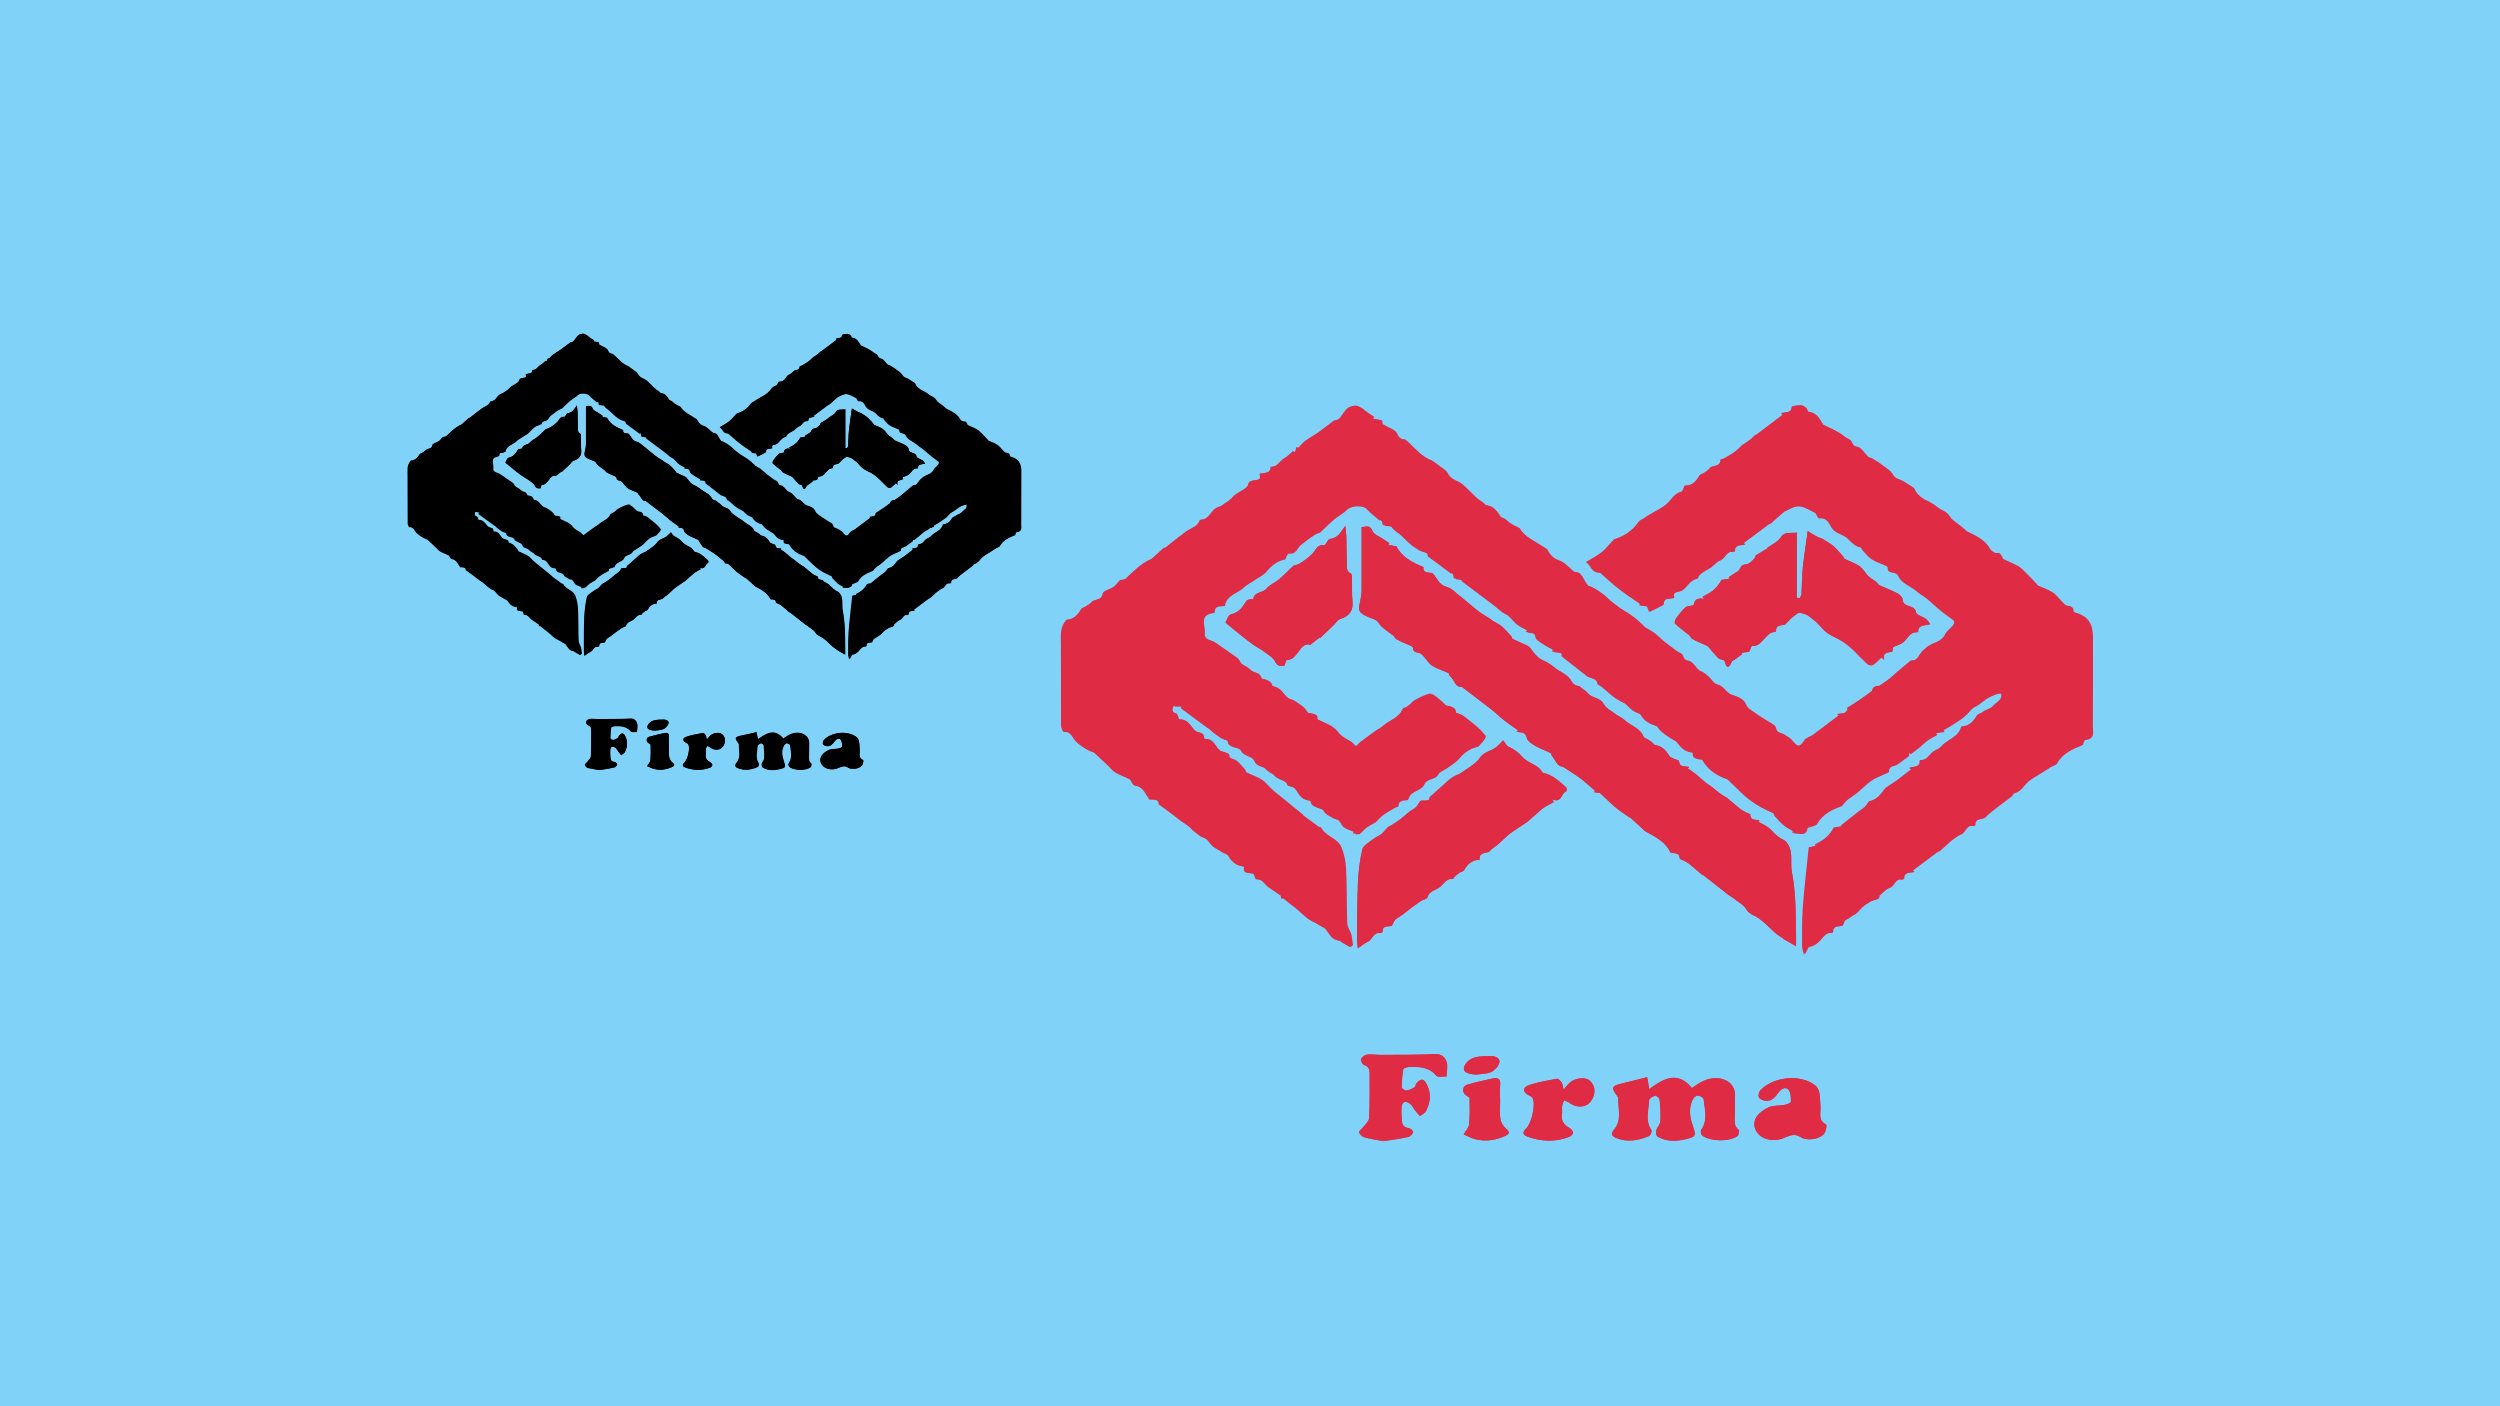 <?xml version="1.0" encoding="utf-8"?>
<!-- Generator: Adobe Illustrator 25.0.0, SVG Export Plug-In . SVG Version: 6.00 Build 0)  -->
<svg version="1.1" id="Ebene_1" xmlns="http://www.w3.org/2000/svg" xmlns:xlink="http://www.w3.org/1999/xlink" x="0px" y="0px"
	 viewBox="0 0 1920 1080" style="enable-background:new 0 0 1920 1080;" xml:space="preserve">
<style type="text/css">
	.st0{fill:#80D2F8;}
	.st1{fill:#E02B45;}
</style>
<rect x="-57.3" y="-15.7" class="st0" width="2034.7" height="1111.3"/>
<g>
	<path d="M742.8,387.5L742.8,387.5c0.9,2.9-2.2,3.9-3.6,5.6c-1,1.2-2.9,1.7-4.3,2.5c-0.9,1-2.8,1.2-3.2,2c-1.6,2.9-3.7,4.8-7.1,5
		c-1.2,4.9-6.6,5.9-9.4,9.2c-1,1.2-3,1.6-4.2,2.7c-1.5,1.5-2.5,3.4-5.1,3.3c-0.1,0-0.4,0.3-0.4,0.4c0.1,3.2-2.9,2.3-4.7,3
		c0.2,0.3,0.5,0.5,0.7,0.8c-2.4,1.8-4.7,3.6-6.5,5c-1.9,1.3-3.1,2.1-4.3,2.8c-0.4,0.3-0.9,0.6-1.2,0.9c-1.9,2.6-3.8,5.1-7.1,5.6
		c-0.8,1.1-1.4,2-2.1,2.7c-0.8,0.8-1.9,1.4-2.8,2.1c-1.5,1.2-3,2.4-4.5,3.6c-1.1,0.9-2.3,1.8-3.4,2.7c0.1,0.1,0.2,0.3,0.4,0.4
		c-1.2,0.2-2.5,0.4-3.7,0.6c-1.1,2.1-2.5,3.8-4.2,5.1c-1.3,1.1-2.9,1.8-4.4,2.7c0.1,0.2,0.3,0.4,0.4,0.6c-1.2,0.2-2.4,0.5-3.1,0.6
		c-1,9.5-2.1,18.6-2.8,27.7c-0.4,5.8-0.3,11.7-0.3,17.6c0,1,0.4,1.9,0.8,3.5c1-1.8,1.4-3.4,2.1-3.5c2.1-0.3,3.4-1.3,4.8-2.7
		c1.5-1.5,2.6-3.9,5.6-3.6c0.1,0,0.4-0.3,0.4-0.5c0-3,2.6-2.3,4.3-2.7c0.5-1,0.8-2.4,1.5-2.7c1.5-0.6,2.5-1.7,3.5-2.2
		c1.9-0.9,2.6-2.3,3.8-3.4c1.2-1.1,2.7-1.9,4.1-2.8c1.7-0.8,4.3-0.6,3.9-2.6c2-1.5,3.1-3,4.6-3.5c2.5-0.7,2.4-4.5,5.9-3.8
		c0.2,0,0.8-0.3,0.8-0.5c-0.1-3,2.7-2.6,4.7-2.9c-0.2-0.2-0.4-0.5-0.6-0.7c3.9-2.9,7.9-5.9,11.8-8.8c0.1,0.1,0.1,0.1,0.2,0.2
		c1.9-1.7,3.8-3.4,5.7-5.1c1.4-0.8,2.6-2.1,4.1-2.6c2.4-0.8,2.4-4.7,6-3.9c0.2,0,0.7-0.3,0.7-0.5c-0.1-3.2,2.8-2.3,4.4-3.3
		c1.7-1.8,3.6-3.3,5.6-4.7c1.9-1.5,3.9-2.9,5.8-4.4c1-0.4,1.3-1.9,2-2c3.3-0.8,4.3-3.6,6.5-5.4c1.7-1.4,3.7-2.5,5.7-3.7
		c1.3-0.8,2.5-1.6,3.8-2.4c1-1,3-1.2,3.5-2.1c2.6-4.6,7.1-6.6,11.8-8.5c0.3-0.7,0.6-2.3,1.1-2.3c4.7-0.4,3.4-3.7,3.5-6
		c0.1-13.6,0-27.3,0.1-40.9c0-5.3-1.8-9.4-7.9-10.9c-0.4-0.1-1-0.5-1-0.7c0.1-2.1-1.4-2.3-3.1-2.5c-0.7-0.1-1.2-0.9-1.8-1.4
		c-1.5-1.5-2.8-3.4-4.6-4.6c-2.1-1.4-4.6-2.2-6.9-3.2c-0.2-0.1-0.2-0.4-0.3-0.5c-1.7-1.8-3.3-3.6-5.1-5.3c-1.1-1.1-2.2-2.3-3.6-3
		c-2.1-1.2-4.5-2-6.7-3.1c-0.5-0.2-0.5-1.1-0.9-1.6c-0.3-0.5-0.9-1.2-1.2-1.2c-3.4,0.5-4.2-2.6-5.5-4.1c-2.7-2.8-5.8-4.2-9.1-5.8
		c-0.9-1-2-1.8-3-2.6c-1.6-1.3-3.8-2.5-4.7-4.1c-1.4-2.5-4.3-2.8-6.1-4.5c-1-1-2.5-1.6-3.8-2.4c-2.9-1.2-5.4-3.4-6.4-6
		c-2.6-1.6-4.3-3-6.2-3.8c-1.4-0.6-2.4-0.7-3.4-2.4c-1.2-2.1-3.9-3.4-6.3-5.4c-0.9-0.6-2.1-1.3-3.3-2c-0.5-0.3-1.3-0.3-1.8-0.7
		c-1.7-1.5-3.1-4.2-4.9-4.5c-2.8-0.4-2.1-2.8-3.8-3.5c-1.4-0.6-2.5-1.6-3.8-2.5c-2.5-1.6-5.2-2.9-8-4.1c-0.1,0-0.1-0.2-0.2-0.3
		c-1.6-2.5-2.8-5.4-6.7-5.7c-0.3,0-0.4-1.2-0.8-1.6c-0.6-0.6-1.5-1.3-2.3-1.3c-1.4,0-4,0.3-4,0.6c-0.2,3.1-3.1,2.3-4.9,2.9
		c0.2,0.3,0.4,0.5,0.7,0.8c-3.9,3-7.9,5.9-11.8,8.9c-1.1,0.3-1.6,1.3-2.5,2c-1,0.9-2.3,1.6-4.3,3c-0.7,0.6-1.8,1.9-3.2,2.9
		c-1.6,1.2-3.4,2.2-5.2,3.2c-0.5,0.3-1.5,0.3-1.5,0.5c0.1,3.3-3,2.5-4.6,3.6c-0.8,1.1-1.9,1.8-2.9,2.5c-0.7,0.4-1.8,0.7-2.1,1.3
		c-1.5,2.6-3.3,4.7-6.7,4.5c-0.5,1.1-0.8,2.6-1.5,2.8c-3.4,0.9-4.5,3.7-6.7,5.6c-1.6,1.4-3.6,2.3-5.4,3.5c-1.3,0.8-2.5,1.5-3.8,2.2
		c-1.1,1.2-2.9,1.5-3.6,2.5c-2.8,4.1-6.9,6.6-11.2,7.9c-2.1,2.2-3.7,4.3-5.6,5.8c-2.1,1.7-4.5,2.9-7.1,4.5c0-0.2-0.1,0.2,0,0.2
		c2.3,1.2,2.4,4.9,6.1,4.6c0.4,0,0.8,0.6,1.2,0.9c2,1.7,3.9,3.6,6,5.2c2.1,1.7,4.4,3.3,6.6,5c0,0,0,0,0.1-0.1
		c1.6,1.1,3.2,2.2,4.7,3.3c-0.2,0.2-0.3,0.4-0.5,0.6c1.2,0.2,2.5,0.3,3.6,0.5c0.4,1.1,0.8,2,1,2.4c2.1-1.1,3.9-2,5.7-2.9
		c0.3-0.1,0.6-0.4,0.6-0.6c-0.1-3.1,2.7-2.2,4.8-2.8c-1.2-3.3,2.4-2.4,3.8-3.5c2.2-1.7,3.4-4.7,6.7-5.3c0.3-0.1,0.4-0.9,0.7-1.3
		c0.5-0.6,1.1-1.1,1.7-1.5c1.2-0.8,2.6-1.5,3.9-2.2c1.4-1.2,2.6-2.7,4.2-3.2c2.4-0.9,2.7-4.6,6.2-3.8c0.1,0,0.5-0.3,0.5-0.4
		c0-3.1,2.7-2.5,4.7-2.9c-0.2-0.3-0.4-0.5-0.6-0.8c3.9-2.9,7.9-5.9,11.8-8.8c0.1,0.1,0.1,0.1,0.2,0.2c1.9-1.7,3.8-3.3,6.4-5.7
		c1.7-0.7,4.3-2.6,6.9-2.5c2.7,0.1,5.3,2,7.8,3.1c0.6,0.9,1.2,2.5,1.6,2.4c3.6-0.6,4.8,2.7,5.7,4.1c1.8,3,5.2,3,7.4,5
		c1.7,1.7,3.4,3.7,6.2,4.1c0.1,0,0.1,0.7,0.3,0.9c1.4,1.5,2.6,3.3,4.4,4.4c2.1,1.4,4.6,2.1,7,3.2c0.3,0.1,0.5,0.5,0.5,0.8
		c-0.1,2,1.6,1.9,3,2.3c0.7,0.2,1.5,0.7,1.7,1.2c1.6,3.8,5.9,4.9,8.8,7.4c1,0.9,2.3,1.7,3.4,2.5c1.5,1,2.7,2.1,3.9,3.2
		c1.5,1.3,2.9,2.6,4.5,3.8c1.6,1.2,3.4,2.3,4.9,3.6c0.3,0.3,0.1,1.5-0.3,2c-1.2,1.5-3,2.7-3.8,4.4c-1.6,3.2-5.1,3.5-7.7,5.2
		c-0.7,0.5-1.3,1.2-2,1.7c-2.2,1.7-2.6,5.3-5.8,4.7c-2.5,2.1-4.5,3.7-6.5,5.4c-1.1,1-2.2,2-3.4,2.9c-1.2,0.9-2.5,1.8-4.6,3.2
		c-1.5-0.3-3.2,0.6-3.2,2.2c-2,1.5-3.2,2.4-4.5,3.3c-1.9,1.3-3.9,2.6-5.9,3.9c-0.3,0.2-0.8,0.3-0.8,0.5c0,3-2.6,2.6-4.7,2.9
		c0.2,0.2,0.4,0.5,0.6,0.7c-3.9,3-7.9,5.9-12,9c-1.2,0.7-3.1,1.3-3.7,2.4c-2.1,3.6-3.7,2.8-5.8,0c-0.8-1.1-2.2-1.7-3.4-2.5
		c-1.4-1.1-3.6-0.5-4.2-3.3c-0.2-1.2-2.6-2.1-4-3.1c-1.2-0.8-2.5-1.6-4.5-2.9c-1.4-1.2-4.3-2.5-5-4.5c-1.2-3.2-4.7-3.8-6.5-4.5
		c-2.9-1.1-3.6-4.1-6.8-4.7c-1.4-0.3-2.3-2.2-3.5-3.3c-0.8-0.8-1.7-1.5-2.6-2.1c-0.6-0.4-1.5-0.5-2-0.9c-1.6-1.5-3-4.1-4.8-4.3
		c-2.8-0.3-1.9-2.8-3.7-3.5c-1.4-0.6-2.6-1.6-3.3-2.1c-1.9-1.4-3.2-2.3-4.4-3.3c-1.4-1.1-2.6-2.4-4-3.5c-1.2-0.9-2.5-1.6-4.6-2.8
		c-0.8-0.8-2-2.1-3.3-3.2c-1.2-1.1-2.6-2-4-2.9c-1.3-0.9-2.7-1.7-4.3-2.7c-1.9-1.5-4-2.8-5.6-4.6c-1.8-1.9-6.6-5.1-8.8-5.5
		c-2.3-2.6-2.8-6.6-6.3-6.3c-2.9-2.2-4.7-4.6-7-5.3c-3.7-1.1-4.6-3.8-5.5-5.1c-5.2-3.6-10.2-5.5-12.5-9.6c-1.7-0.9-3-1.5-4.2-2.3
		c-0.9-0.6-1.6-1.4-2.4-2c-0.7-0.5-1.8-0.6-2.1-1.2c-1.6-2.4-3.1-4.9-6.6-5.1c-1-1.2-2.3-1.9-3.5-2.8c-0.6-0.4-1.2-1-1.8-1.6
		c-1.6-1.5-3.1-3.1-4.7-4.6c-0.8-0.7-1.7-1.3-2.6-1.8c-2.1-0.9-3.8-1.8-4.9-3.9c-0.7-1.3-2.2-2.1-3.4-3.1c-1.2-0.9-2.5-1.8-3.7-2.7
		c-5-1.9-8-6-12.1-9.6c-1.4-0.1-2.8-0.3-3.8-2.8c-0.7-1.8-4-2.7-6.6-4.3c0-0.1-0.2-0.9-0.4-1.8c-1.5-0.3-2.8-0.5-4.1-0.7
		c0.2-0.3,0.4-0.5,0.5-0.8c-1.1-0.7-2.3-1.4-3.4-2.2c-0.7-0.5-1.3-1.2-2.1-1.7c-0.9-0.5-2-1.3-3-1.2c-1.3,0.1-2.9,0.6-3.7,1.5
		c-2.1,2.1-3,5.4-5.8,5.2c-2.9,2.2-5,3.8-7.1,5.3c-2,1.4-4.2,2.6-6.2,4.1c-1.2,0.9-2.1,2.1-3.2,3.2c-0.2-0.2-0.5-0.3-0.7-0.5
		c-0.3,0.9-0.5,1.8-0.8,2.6c-0.3-0.2-0.6-0.5-0.8-0.7c-1.3,1.1-2.5,2.4-4,3.2c-2.2,1.2-3.1,4.1-6.3,3.9c0.1,3.2-2.8,2.6-5.1,3.2
		c1.9,4.6-4.5,1.4-5.1,4.9c-0.3,1.8-3.8,3-5.8,4.5c-0.9,0.5-1.5,1.5-2.3,2.2c-1.1,0.9-2.3,1.6-3.5,2.4c-0.9,0.9-2.4,1-3.4,1.7
		c-2.3,1.7-3.1,5.1-6.9,5.2c-0.2,0-0.4,0.9-0.7,1.3c-0.4,0.5-0.8,1.1-1.4,1.5c-1.4,0.9-2.9,1.7-4.4,2.5c-1.2,1.1-2.5,1.9-3.7,2.8
		c-2,1.5-4,3.2-6,4.7c-0.1-0.1-0.2-0.1-0.3-0.2c-1.9,1.7-3.8,3.4-5.7,5.1c-4.9,2.1-8.3,5.7-12.2,9.4c-0.7,0.1-2,0.3-2.3,0.3
		c-1.3,1.4-2,2.5-2.9,3.1c-1.6,1.1-4.7,1.8-5,3c-0.6,3.2-3.1,2.5-4.8,3.6c-0.9,1.1-2.1,1.8-3.3,2.5c-0.6,0.4-1.5,0.6-1.8,1.1
		c-1.5,2.6-3.5,4.6-6.6,4.8c-3.4,3.6-2.5,7.8-2.5,11.8c0,2.5,0,4.9,0,7.4c0,9.7,0,19.4,0.1,29.1c0,1,0.9,2.8,1.2,2.8
		c3.4-0.3,4,2.8,5.4,4.2c2.7,2.7,5.7,4.3,8.5,5.3c2.5,2.3,4.5,4.2,6.5,6.1c1.1,1,1.9,2.3,3.2,3c2.1,1.2,4.5,2,6.7,3.1
		c0.5,0.2,0.6,1,0.9,1.5c0.3,0.5,0.7,1.2,1.2,1.2c4,0.5,4.9,3.8,6.7,6.4c2.2,0,4.5,0,4.2,2.1c1.9,1.4,3.3,2.4,4.7,3.4
		c2,1.5,3.9,3,5.9,4.5c1.3,0.8,2.5,1.6,3.6,2.5c0.5,0.4,0.9,1,1.5,1.4c0.6,0.6,1.3,1.1,2,1.6c0.9,0.6,1.8,1.5,2.9,1.8
		c2.1,0.7,2.8,2.5,4.1,3.8c1.1,1.1,2.7,1.7,4.1,2.6c1,0.9,2.9,1.2,3.4,2.1c1.6,2.7,3.6,4.4,7.3,4.9c-0.9,3.6,2.4,2.7,4.3,3.2
		c0.4,1,0.8,2.6,1.1,2.6c3-0.2,3.8,2.3,5.6,3.6c1.6,1.2,3.4,2.3,5.7,3.9c0-0.1,0.2,0.7,0.3,1.5c0.2-0.2,0.4-0.3,0.6-0.5
		c1.4,1.1,2.7,2.2,4.1,3.3c1.4,1,2.7,2.1,3.9,3.2c1.2,1.1,2.4,2.2,3.7,3.1c1.4,0.9,3,1.6,4.5,2.4c1,1,2.7,1.3,3.4,2.2
		c1.8,2.1,2.7,5,6.3,5.3c0.3,0,0.6,0.5,1,0.7c1.3,0.7,2.5,1.5,3.8,2.2c0.3-0.3,0.7-0.6,1-0.9c-0.2-1.6-0.3-3.3-0.7-4.9
		c-0.5-1.7-1.8-3.4-1.8-5.1c-0.3-8.3-0.1-16.6-0.5-24.9c-0.2-3.3-0.9-6.7-2.1-9.8c-1.7-4-7.4-4.9-9.3-8.9c-0.1-0.2-0.7,0-1-0.2
		c-2.4-1.8-4.8-3.6-7.3-5.3c0-0.1,0.1-0.1,0.1-0.2c-3.7-3-7.5-6-11.2-9.1c-1.3-1-2.5-2.1-3.7-3.1c-1.4-1.3-2.5-2.9-4.1-3.8
		c-2.2-1.3-4.7-2.1-7-3.3c-0.4-0.2-0.3-1-0.7-1.4c-1.4-1.5-2.6-3.2-4.3-4.3c-1.2-0.7-2.9-0.4-2.9-2.4c0-0.3-1.1-0.8-1.8-1
		c-0.8-0.3-1.9-0.4-2.5-0.9c-2.1-1.8-2.7-5.4-6.7-5.2c-0.2,0-0.5-0.5-0.5-0.7c0.2-2-1.4-2.1-2.8-2.5c-0.7-0.2-1.3-0.7-1.8-1.2
		c-1.8-2.2-3.3-4.8-6.7-4.5c-0.5-1.1-0.7-2.5-1.3-2.7c-2.5-0.7-1.6-2.2-1.3-3.6l-0.1,0.1c1.5,0,2.9,0,4.4,0c-0.2,0.3-0.4,0.7-0.6,1
		c4.1,3,8.1,6,12.2,8.9c1,0.4,1.6,1.3,2.4,2c1.1,0.9,2.3,1.7,3.5,2.5c0.9,0.8,3.4,1.1,3.4,1.5c0.1,3.8,5.1,2,6.4,4.9
		c0.7,1.7,5,2.2,5.7,3.9c1,2.7,2.9,2.5,4.7,3.3c0.9,1.1,2.1,1.9,3.2,2.6c0.4,0.3,1,0.5,1.3,0.9c1.4,2.3,5.4,1.8,6.3,4.7
		c0.1,0.2,1.1,0.1,1.6,0.3c0.6,0.2,1.2,0.5,1.6,1c1.9,2.1,2.6,5.4,6.6,5.3c0.3,0,0.7,0.3,0.7,0.5c0.3,3.5,5.1,2.2,6.3,5
		c0.5,1.1,2.4,1.7,4.5,3.1c1.6-0.4,2.5,1.2,3.8,3.2c0.8,1.3,3.4,1.8,5.1,2.6c-0.1,0.3-0.2,0.6-0.4,0.9c1-0.1,2-0.1,2.2-0.1
		c1.4-1.3,2.1-2.2,3.1-2.9c1.2-0.9,2.6-1.5,4.1-2.4c1.2-1.2,2.4-2.5,3.8-3.5c1.6-1.2,3.5-2.2,5.3-3.2c0.5-0.3,1.4-0.4,1.4-0.6
		c0-3.1,2.7-2.5,4.3-2.8c0.7-1.2,1-2.3,1.8-2.8c1.9-1.4,5.1-2.3,5.7-4.1c1.2-3.2,5.3-2.2,6.6-4.9c0.5-1.1,2.4-1.7,3.6-2.6
		c2.1-1.5,4.4-2.8,5.9-4.6c2.5-3,5.6-4.8,8.7-5.5c1.1-1.3,2-2.1,2.7-3c0.4-0.6,1-1.6,0.7-1.9c-1.2-1.5-2.6-3-4.1-4.3
		c-2-1.7-4.2-3.3-6.2-5c-0.9-0.7-3.3-1-3.3-1.4c-0.2-3.1-2.9-2.3-4.6-3.2c-1.8-1.9-3.7-3.5-5.9-5c-0.9-0.6-7.9,2.8-8.6,3.7
		c-0.6,0.8-1.5,1.4-2.4,2c-0.7,0.5-1.9,0.6-2.2,1.2c-1.5,3.9-5.8,5-8.7,7.5c-1.1,1-2.5,1.7-3.2,2.2c-2.8,2-5.1,3.6-7.3,5.3
		c-0.8,0.6-1.8,2.1-2.3,1.9c-1-0.3-1.8-1.4-2.6-2.2c-2.3-1.3-4.8-2.6-6.2-4.5c-2.4-3.2-5.9-4.1-9.5-5.9c0.5-2.9-2.5-2.3-4.1-2.6
		c-0.9-1.2-1.5-2.2-2.3-2.9c-1.1-1-2.4-1.7-3.6-2.6c-0.9-0.7-2.3-0.8-3.2-1.4c-2.5-1.7-3.4-5.2-7.3-5.3c-0.4-2.6-2.4-3.1-4.7-3.4
		c-0.3,0-0.3-0.9-0.7-1.3c-0.4-0.5-0.9-1.2-1.5-1.3c-1.5-0.4-2.5-0.8-3.7-2.1c-1.2-1.2-3.5-1.4-4.4-3.6c-0.6-1.3-2.4-2.2-3.8-3.2
		c-1.2-0.9-2.5-1.7-4.2-2.9c-1.4-0.8-3-2.4-4.9-2.9c-2.2-0.6-3.4-1.7-3.1-3.5c0.5-3.3-3-8.3,4.1-9.2c0.2,0,0.5-0.3,0.5-0.4
		c-0.2-3.2,2.7-2.4,4.7-2.9c0.7-4.9,6-5.6,8.9-8.5c1-1,2.5-1.7,3.7-2.6c2.1-1.5,4.7-2.6,6.3-4.4c2.3-2.8,4.8-5,8.6-5.7
		c0.3-0.1,0.4-0.9,0.7-1.3c0.3-0.5,0.8-1.4,1-1.4c3.5,0.7,4-2.6,5.7-4c3.3-2.5,6.5-5.1,8.6-5.5c2.5-2.4,4.4-4.3,6.5-6.1
		c1.9-1.6,4.2-2.7,6-4.4c2-2,7.9-2,9.8,0.1c1.7,1.9,3.9,3.5,5.9,5.2c0.3-0.2,0.6-0.5,0.9-0.7c0.2,0.9,0.4,1.8,0.6,2.7
		c1.4,0.2,2.7,0.4,3.9,0.5c0.7,1.4,1.9,2.2,3.1,3.1c0.5,0.4,1,0.7,1.4,1.1c1.5,1.4,2.9,2.9,4.5,4.2c1.1,1,2.5,1.7,3.7,2.5
		c1.7,0.9,4.2,0.6,4,2.8c1.9,1.4,3.3,2.4,4.7,3.5c2,1.5,4,2.9,6,4.4c0.2-0.2,0.5-0.4,0.7-0.5c0.2,0.9,0.4,1.8,0.6,2.7
		c1.4,0.2,2.6,0.4,3.9,0.6c-0.2,0.2-0.3,0.4-0.5,0.6c4.1,3,8.1,6,12.2,9.1c1,0.7,2,1.5,2.9,2.2c0.6,0.5,1.2,1,1.8,1.5
		c0.6,0.5,1.2,1.1,1.9,1.6c0.9,0.6,2,0.9,2.7,1.6c1.4,1.2,2.5,2.8,4,4c1.3,1,2.9,1.7,4.4,2.5c-0.1,0.3-0.3,0.5-0.4,0.8
		c1.6,0.6,3.9-0.4,4.3,2.5c0.2,1.2,2.2,2.2,3.6,3.2c1.4,0.9,2.9,1.7,4.4,2.5c-0.1,0.3-0.3,0.5-0.4,0.8c2,0.4,4.8-0.2,4.4,2.3
		c4.3,3.3,8.1,6.3,11.9,9.2c1.8,0.7,4.3,0.8,4.6,3.6c1.6,0.7,2.7,1.8,4,2.9c1.2,1.1,2.4,2.2,3.8,3.1c1.4,0.9,2.9,1.7,4.8,2.7
		c1,0.9,2.1,2.1,3.3,3.1c0.5,0.4,1.1,0.6,1.7,0.8c0.7,0.3,1.7,0.5,2,1.1c1.7,3,4.4,4.4,7.3,5c0.9,1.1,1.4,2,2.2,2.7
		c1.1,0.9,2.3,1.7,3.5,2.5c1.1,0.9,2.8,1.4,3.6,2.4c1.8,2.3,3.5,4.5,7.3,4.4c-0.7,3.7,2.5,2.8,4.1,3.3c2.8,4.9,7,7.7,11.6,9
		c2.3,2.2,4.2,4.1,6.2,6c1.1,1.1,2.3,2.1,3.5,3.1c1.1,0.9,2.3,1.6,3.4,2.4c2.5,1.6,5.3,2.8,8,4.1c0.4,0.2,0.3,1,0.6,1.4
		c1.3,1.4,2.7,2.9,4.2,4.2c1.2,1,2.7,1.7,4.1,2.5c-0.1,0.3-0.3,0.6-0.4,0.8c2.2-0.4,5.5,1.7,6.1-2.5c0.1-0.3,1.4-0.5,2.1-0.7
		c0.8-0.3,1.9-0.5,2.3-1.1c2.6-4.6,7-6.6,11.4-8.2c1-1.1,1.6-2,2.4-2.7c1.1-0.9,2.3-1.6,3.4-2.4c1.6-1.1,2.7-2.3,4-3.5
		c1.5-1.2,2.9-2.6,4.5-3.5c2.1-1.2,4.5-2.1,6.8-3.1c0.2-0.1,0.4-0.3,0.4-0.5c0-3,2.7-2.2,4-3.3c1.5-1.1,3-2.2,5-3.6
		c0,0,0.2-0.8,0.4-1.6c0.2,0.2,0.5,0.4,0.7,0.6c1.3-1,2.7-2,4-3.1c1.3-1.1,2.5-2.3,3.9-3.3c1.3-0.9,2.8-1.6,4.2-2.4
		c-0.1-0.3-0.3-0.5-0.4-0.8c1.2-0.2,2.5-0.3,3.7-0.5c-0.1-0.3-0.3-0.6-0.4-0.9c1.3-0.7,2.6-1.4,3.9-2.3c1.9-1.3,3.9-2.5,5.7-3.9
		c1.8-1.4,3-3.7,5-4.5c2.5-1.1,4-3.2,6.6-4.4C739.1,388.4,740.7,387.5,742.8,387.5z M580,450.3c4.7,2.6,9.4,4.8,11.6,9.8
		c1.8,0.4,4.2-0.2,4.2,2.6c0,0.3,1.3,0.6,1.9,0.9c0.9,0.5,1.8,1,2.6,1.6c2,1.6,4,3.4,5.9,5.1c0.1,0,0.2-0.1,0.3-0.1
		c3.9,3.1,7.8,6.1,11.7,9.2c1.2,0.7,2.3,1.4,3.3,2.3c1.6,1.3,3.7,2.4,4.6,4c1.4,2.6,4.4,3,6.4,4.7c0.8,0.7,1.7,1.3,2.5,2
		c1.5,1.4,2.9,2.9,4.4,4.2c1.1,1,2.5,1.7,3.7,2.6c0,0,0,0.1-0.1,0.1c1.8,1,3.6,2,5.8,3.3c0-1.4,0-2.6,0-3.7c-0.2-10,0.1-20.1-1.9-30
		c-1-4.8,1.1-10.2-3.2-14.3c-1.4-0.7-2.8-1.5-4-2.5c-1.3-1.1-2.3-2.5-3.7-3.5c-1.3-1-2.9-1.7-4.4-2.5c0.1-0.2,0.3-0.5,0.4-0.7
		c-1.8-0.3-4.2,0.2-4.2-2.6c0-0.3-1.3-0.6-1.9-0.9c-0.9-0.5-1.8-0.9-2.6-1.6c-2.1-1.6-4-3.4-6-5c-1.4-0.8-2.6-1.6-3.7-2.4
		c-0.5-0.4-0.9-0.8-1.4-1.1c-0.8-0.6-1.6-1.3-2.4-1.9c-0.7-0.6-1.6-1-2.3-1.6c-1.6-1.3-3.1-2.7-4.7-4c-1.1-0.9-2.3-1.6-3.5-2.4
		c0.2-0.2,0.3-0.5,0.5-0.7c-1.9-0.3-4.5,0.2-4.6-2.7c0-0.3-1.3-0.6-2-0.9c-0.8-0.4-1.9-0.6-2.2-1.2c-1.7-2.6-3.4-4.9-6.9-5.2
		c-0.9-1.1-2.1-1.9-3.3-2.6c-0.6-0.4-1.6-0.6-1.8-1.1c-1.4-3.9-5.8-4.9-8.6-7.5c-1.1-1-2.5-1.7-3.8-2.5c-2.2-1.6-4.8-3-5.9-5
		c-1.6-3-5.3-2.5-7.1-4.8c-0.7-0.9-1.8-1.5-2.7-2.2c-0.5-0.4-0.9-0.9-1.4-1.1c-1.5-0.4-2.6-0.7-3.5-2.4c-1.6-3.1-5.6-4.2-8.2-6.5
		c-1.1-0.9-2.4-1.6-3.6-2.4c-3.3-1.1-5.2-3.6-7.1-6.2c-0.3-0.4-0.7-0.7-1.2-0.9c-2.2-1.1-4.5-2-6.7-3.1c-0.4-0.2-0.4-0.9-0.8-1.3
		c-1.4-1.5-2.7-3.1-4.3-4.5c-1.1-0.9-2.5-1.6-3.8-2.3c-1.8-1.4-3.8-2.5-5.6-3.7c-1.1-0.7-2-1.5-3-2.3c-2-1.7-4.1-3.4-6.1-5
		c-2.3-1.5-4.1-4-6.5-4.5c-3.9-0.9-4.4-4-6.7-6.4c-1.7-0.2-4.5,0.1-4.1-2.7c-5.2-2.2-9.8-4.5-12.4-9.5c-1-0.2-2.4-0.4-3.7-0.6
		c0.2-0.3,0.3-0.6,0.5-0.8c-1.1-0.7-2.2-1.4-3.3-2.2c-1.6-1.1-4-2-4.5-3.4c-1-2.7-2.5-2.1-4.9-1.8c0,9.7,0,19.1,0,28.6
		c0,1.2-0.2,2.3-0.4,3.5c-0.2,2.1-1.4,4.6-0.5,6.2c0.9,1.6,3.6,2.5,5.7,3.3c1.3,0.5,2.2,0.8,3.1,2.2c1.3,2.1,4,3.5,6,5.1
		c0.9,0.4,1.2,1.6,2,2c2.1,1.2,4.5,2,6.7,3.1c0.4,0.2,0.9,0.6,0.8,0.9c-0.1,2,1.5,2,2.9,2.4c0.7,0.2,1.3,0.9,1.9,1.5
		c1.3,1.4,2.3,3.3,4,4.3c2.2,1.4,4.9,2.2,7.3,3.3c0.4,0.2,0.3,1,0.7,1.3c2.2,1.7,2.5,5.4,5.4,4.9c4.7,3.5,8.6,6.6,12.6,9.6
		c2.2,1.7,4.2,3.6,6.4,5.4c2.1,1.7,4.5,3.2,6.7,4.8c-0.2,0.2-0.4,0.5-0.6,0.7c1.9,0.4,4.1-0.1,4.6,2.7c0.3,1.4,2.3,2.7,3.8,3.6
		c2.2,1.3,4.7,2.1,7,3.2c0.3,0.2,0.4,0.7,0.6,1.1c1.7,2.3,2.8,5.4,5.1,5.2c3.5,2.3,6.1,3.8,8.4,5.5c2.3,1.7,4.4,3.7,6.5,5.5
		c-0.2,0.2-0.3,0.4-0.5,0.6c1.2,0.2,2.5,0.4,2.8,0.4c2.6,2.4,4.5,4.3,6.6,6.2c1,0.9,2.2,1.7,3.3,2.5c1.2,0.8,2.3,1.6,3.5,2.4
		c0.1,0,0.2-0.1,0.3-0.1C575.4,446.1,577.7,448.2,580,450.3z M533.4,423.8c-1.1-1.3-1.7-2.2-2.6-2.8c-2.2-1.5-5.1-2.5-6.8-4.4
		c-1.9-2.1-3.9-3.6-6.5-4.8c-1.1-0.5-1.6-1.9-2.4-2.9c-1,1-1.9,1.9-2.9,2.8c-2.3,2.1-6,2.2-7.9,5.3c-0.5,0.9-2.4,2.5-3.8,3.5
		c-1.3,0.9-2.5,1.7-3.8,2.6c-1,0.8-2.3,1.3-3.6,1.9c-1,0.5-1.9,1.1-2.7,1.8c-0.8,0.6-1.4,1.3-2.2,2c-2,1.8-4,3.6-6.8,6
		c0.4,2.2-3,1.2-4.2,1.7c-0.9,1.3-1.3,2.2-2,2.9c-0.9,0.8-2.1,1.3-3,2.1c-1.5,1.1-2.8,2.4-4.3,3.6c-1.2,0.9-2.5,1.7-3.8,2.5
		c-2.1,1-1.9,1.1-3.9,3.4c-1.2,1.3-3.2,2-4.7,3.1c-1.8,1.4-4.4,2.8-4.8,4.5c-1.2,5-1.8,10.2-2,15.3c-0.4,8.6-0.3,17.3-0.3,25.9
		c0,0.9,0.1,1.8,0.3,3.9c2-1.3,3.1-2.4,4.4-2.9c2.4-0.9,2.4-4.6,6-4c0.3,0,0.9-0.5,0.9-0.7c0-3,2.8-2.1,4.3-2.6
		c0.6-1,0.8-2.1,1.5-2.8c0.9-0.9,2.2-1.5,3.3-2.3c1.5-1.1,2.9-2.3,4.4-3.4c1.1-0.8,2.3-1.6,3.5-2.4c1-0.9,3.3-1.2,3.5-1.9
		c0.7-2.7,3.4-3.4,5.2-4.4c2.2-1.3,3.2-4.6,6.7-4c0.1,0,0.1-0.6,0.3-0.8c0.8-0.7,1.6-1.4,2.4-2c0.7-0.5,1.8-0.6,2.1-1.2
		c1.5-2.6,3.3-4.7,7.1-4.7c-0.5-3.3,2.4-2.9,4.3-3.6c0.9-1.1,2.1-1.9,3.2-2.7c0.4-0.3,0.9-0.6,1.3-1c1.6-1.5,3.1-3,4.7-4.4
		c1.1-0.9,2.3-1.6,3.5-2.4c0,0,0,0,0-0.1c1.6-1.1,3.2-2.1,4.8-3.2c1.4-1.2,2.6-2.3,3.8-3.4c1.2-1.1,2.4-2.2,3.7-3.1
		c1.4-0.9,3-1.7,4.4-2.5c-0.3-0.4-0.5-0.8-0.8-1.2c4.6,1.9,4-2.9,6.5-3.7c0.2-0.1,0.3-1.5-0.1-1.8
		C540.7,427.5,537.6,424.5,533.4,423.8z M693.5,366.4c1.9-0.8,3.3-1.2,4.4-2c2.2-1.6,2.9-4.8,6.5-4.7c0.2,0,0.6-0.2,0.6-0.3
		c-0.1-3.2,2.9-2.6,5.5-3.4c-0.8-1-1.2-1.8-1.9-2.3c-1.5-1.1-4.5-1.9-4.7-3.1c-0.4-3.6-6-2-6.1-5.7c0-1-1.3-2.3-2.3-2.9
		c-2.7-1.4-5.6-2.6-8.5-3.8c-0.8-1.3-2-2-3.2-2.8c-0.7-0.5-1.4-0.9-1.9-1.5c-1.3-1.5-2.3-3.3-3.9-4.4c-2-1.4-4.4-2.1-6.7-3.2
		c-0.3-0.2-0.4-0.7-0.7-1c-1.4-1.6-2.8-3.2-4.4-4.7c-1.2-1-2.7-1.8-4-2.7c-0.9-0.8-2.2-1.1-3.4-1.6c-1.4-0.7-2.7-1.6-4.5-2.6
		c-0.9,6.3-1.7,11.5-2.3,16.7c-0.4,3.9-0.4,7.9-0.6,11.8c0,0.7-0.5,1.3-0.8,2c-0.5,0-0.9-0.1-1.4-0.1c0-9.8,0-19.6,0-29.7
		c-3.1,0.5-5.5-0.7-7.4,2.2c-1.2,2-4,3.1-6.1,4.7c0,0.1,0,0.2,0,0.3c-1.6,0.9-3.1,1.9-5.4,3.3c0,0-0.2,1.1-0.9,1.8
		c-1,1-2.3,2.3-3.5,2.3c-2.8,0-2.4,2.6-4.1,3.5c-1.4,0.7-2.6,1.6-3.8,2.4c0.1,0.2,0.3,0.4,0.4,0.6c-1.2,0.2-2.5,0.4-3.7,0.5
		c-1.1,2.1-2.5,3.7-4.2,5.1c-1.3,1.1-2.9,1.8-4.4,2.6c0.2,0.3,0.4,0.7,0.6,1c-3.1-0.7-4.5,0.6-4.7,2.9c-1.5,0.4-3,0.3-3.8,1
		c-1.7,1.5-3,3.3-4.3,5c-0.4,0.6-0.8,1.9-0.4,2.3c1.8,1.7,3.9,3.3,5.9,4.9c1,0.3,1.2,1.6,2,2.1c2.1,1.2,4.5,2.1,6.7,3.1
		c0.4,0.2,0.7,0.5,0.9,0.8c1.4,1.6,2.7,3.3,4.3,4.8c0.7,0.7,2.7,0.7,2.8,1.3c1.2,4.4,2.2,2.6,3.5,0.1c0.2-0.3,0.8-0.4,1.1-0.7
		c1.2-0.8,2.3-1.7,3.5-2.6c-0.1-0.2-0.3-0.4-0.4-0.6c1.2-0.2,2.5-0.3,3.6-0.5c0.5-1,1.1-2.7,1.4-2.7c2.7,0.3,4-1.6,5.4-3
		c1.5-1.5,2.6-3.3,5.1-3.3c0.1,0,0.4-0.3,0.4-0.5c0-3,2.6-2.3,4.2-3c1.8-1.9,3.6-3.8,5.8-5.1c0.8-0.5,2.6,0.2,3.8,0.7
		c1.1,0.4,2,1.3,2.9,2c0.7,0.5,1.3,1,1.9,1.5c1.4,1.5,2.7,3.1,4.3,4.4c1.2,1,2.7,1.6,4.1,2.4c4.8,2.1,8.3,5.5,11.8,9.2
		c1.2,1,2.1,2.2,3.3,3.1c0.5,0.4,1.9,0.6,2.4,0.2c1.4-1,2.6-2.3,3.8-3.4c0.4,0.4,0.8,0.8,1.3,1.2c-0.9-3.5,1.6-3.4,3.7-3.8
		C693.2,367.7,693.4,366.9,693.5,366.4z M431.1,362.2c0.2,0,0.3,0,0.5,0.1c2-1.9,3.9-3.7,5.9-5.6c1-1,1.8-2.5,3.1-2.9
		c4.3-1.4,6.1-3.9,5.7-8.1c-0.3-3.5-0.1-7-0.2-10.5c0-0.7,0-1.8-0.5-2.1c-2.4-1.2-1.8-3.3-1.9-5.1c-0.1-3.8-0.1-7.7-0.2-11.5
		c0-1.5-0.3-3-0.5-5.1c-2.1,3-3.5,5.6-7.1,6c-0.5,0-0.9,1-1.3,1.5c-0.4,0.5-0.8,1.4-1.1,1.3c-3.6-0.6-4.1,2.7-5.8,4.2
		c-2.8,2.5-5.6,4.6-8.5,5.2c-2.6,2.4-4.4,4.4-6.6,6.1c-1.8,1.5-4.3,2.4-5.7,4.2c-1.6,2.1-5.6,1.4-6,4.7c0,0.1-1.1,0.1-1.6,0.2
		c-0.5,0.1-1.3,0.3-1.5,0.6c-1.8,2.7-3.2,5.3-7.2,6.2c-1.3,0.3-1.9,2.9-2.5,3.7c2.8,2.3,4.9,4.1,7,5.8c1.9,1.5,3.8,3,5.8,4.4
		c1.2,0.9,2.6,1.6,3.9,2.4c2.3,1.7,5,3.1,6,5.3c1.2,2.4,2.6,1.7,4.2,1.9c0.4-1.1,0.8-2.7,1.1-2.7c2.6-0.1,3.5-1.7,5-3.3
		c1.4-1.5,2.4-4.4,5.7-3.6c0.1,0,0.2-0.1,0.3-0.2C428.5,364.2,429.8,363.2,431.1,362.2z M581,562.3c-3.8,0.9-7.3,1.8-10.9,2.7
		c-5.6,1.3-5.8,1.9-2.6,6.2c0.1,0.2,0.3,0.4,0.3,0.6c-0.2,4.9,1.9,9.9-1.9,14.4c-1.4,1.6-1.5,2.9,1.1,3.9c5.2,2,10.1,1.1,14.9-0.9
		c0.7-0.3,1.4-2.2,1-2.7c-3-4.4-1.2-9.1-1-13.6c0-0.8,1.7-1.7,2.8-2c0.5-0.1,2,1.1,2.1,1.8c0.3,3.3,0.6,6.6,0.4,9.8
		c-0.1,1.4-1.5,2.7-1.8,4.2c-0.2,0.9-0.1,2.5,0.6,2.9c3.8,2.3,8.2,2.2,12.3,1.3c5.3-1.2,5.4-1.5,3.7-6.5c-1.4-4-1.8-7.9,0.1-11.7
		c0.4-0.8,1.5-1.8,2.3-1.8c1,0.1,2.7,1,2.7,1.6c0.5,4.7,2.1,9.6-1.1,14.1c-0.4,0.5,0,2.1,0.5,2.6c3.9,2.7,12.1,2.9,16,0.2
		c0.7-0.5,1.1-2.6,0.7-2.9c-2.4-1.8-1.8-4.2-1.8-6.4c0-3.2,0-6.4,0.1-9.6c0.1-4.4-3.8-7.3-8.2-7.5c-4.7-0.2-8.1,2.1-11.4,4.5
		c-6.6-8.1-13-4.2-19.5,0.5C581.6,566,581.4,564.5,581,562.3z M460.3,591.4c4-0.6,7.7-1.1,11.4-1.9c0.9-0.2,1.9-1.3,2.3-2.2
		c0.2-0.4-1.2-1.8-2-1.9c-2.5-0.2-3-1.6-3.2-3.4c-0.2-2-0.3-4.1-0.1-6.1c0.2-2.5,1.7-3.1,3.9-1.6c1,0.7,1.4,1.9,2.2,2.9
		c0.7,0.9,1.5,1.8,2.3,2.8c1-0.8,2.4-1.4,2.8-2.3c1.9-3.9,2.4-7.8,0.4-11.9c-1.4-2.8-2.6-3.1-4.8-0.7c-0.5,0.5-0.4,1.5-1,1.9
		c-1.1,0.7-2.4,1.3-3.7,1.5c-0.7,0.1-2.1-0.9-2.1-1.4c0-2.8,0.3-5.5,0.7-8.2c0.1-0.5,1.6-1,2.5-1.1c4.8-0.2,9.3,0,12.7,4.1
		c0.6,0.7,3,0.2,4.6,0.3c0.1-2.3,0.7-4.7,0-6.7c-0.6-1.8-2-3.6-5.3-3.4c-8.3,0.4-16.6,0.3-24.9,0.4c-2.1,0-4.2-0.4-6.2-0.1
		c-1,0.1-2.4,1.1-2.6,2c-0.2,0.8,0.6,2.5,1.4,2.7c2.4,0.7,2.5,2.3,2.5,4c0,6.7,0.1,13.4-0.3,20.1c-0.1,1.4-1.8,2.8-2.8,4.2
		c-0.6,0.8-2,1.7-1.8,2.2c0.3,0.9,1.4,2,2.3,2.3C454.5,590.5,457.5,590.9,460.3,591.4z M660.2,575.6c-0.2-2.1-0.1-4.3-0.5-6.3
		c-0.2-1.1-0.9-2.5-1.8-3.2c-6.8-5.3-19.2-4-25,2.1c-0.7,0.8-1.2,2.4-0.8,3.2c0.3,0.8,1.9,1.5,3,1.6c3,0.3,4.6-1.9,6-3.8
		c1.3-1.7,3.3-2.6,4.5-1.3c1.2,1.3,1.2,3.7,1.2,5.6c0,0.5-1.9,1.2-3.1,1.4c-2.2,0.4-4.8,0.1-6.8,0.9c-2.2,0.9-4.5,2.5-5.7,4.3
		c-1.8,2.6-1.4,5.7,0.8,8c2.7,2.8,7.4,3.3,11,2c2.6-0.9,5.2-2.8,8.3-0.7c2.9,1.9,9,0.9,10.8-1.7c0.8-1.1,1.2-3.8,0.8-4
		C658.8,581.8,660.5,578.5,660.2,575.6z M542.8,568c-0.4-1.5-0.4-2.5-0.8-3.2c-0.5-0.8-1.5-1.9-2.1-1.8c-4.4,0.8-8.9,1.5-13.1,3
		c-2.9,1-2.6,3.2,0.3,4.6c0.6,0.3,1.3,0.6,1.5,1.1c1.6,2.9-0.4,11.6-3.1,14.1c-1.6,1.5-1.5,2.8,0.6,3.6c6.3,2.3,12.7,2.6,19.1,0.2
		c0.8-0.3,1.7-1.2,1.8-1.9c0.1-0.6-0.8-1.7-1.5-2.1c-2.7-1.5-4.1-3.4-3.6-6.4c0.2-1.2-0.1-2.6,0.1-3.8c0.1-0.8,0.6-1.6,0.9-2.5
		c0.8,0.3,1.7,0.5,2.4,1.1c2.8,2.3,6.9,2.4,9.1,0.2c3.1-3.2,3.2-7.7,0.1-10.3c-2-1.6-6.8-1.1-9.1,1.1
		C544.7,565.7,544,566.6,542.8,568z M513.7,573.3C513.7,573.3,513.7,573.3,513.7,573.3c0-2.6-0.2-5.1,0-7.6c0.2-2.6-1.1-3.3-3.5-2.7
		c-3.9,0.8-7.8,1.7-11.5,2.8c-2.3,0.7-2.5,3.4-0.6,4.8c0.6,0.4,1.7,0.9,1.7,1.3c0.1,4,0.2,8-0.2,12c-0.2,1.5-1.6,3-2.5,4.4
		c1.8,0.8,3.5,1.8,5.4,2.2c4.8,1.2,9.5,0.5,13.9-1.6c1.9-0.9,1.9-1.9,0.1-3.3c-1.3-1-2.3-2.8-2.5-4.4
		C513.4,578.7,513.7,576,513.7,573.3z M503,561.1c2.3-0.4,4.8-0.3,6.7-1.2c1.6-0.8,3.3-2.6,3.7-4.2c0.5-1.9-1.6-3-3.5-3
		c-2.7,0-5.6,0-8.2,0.8c-1.7,0.5-3.7,2.2-4.3,3.8C496.5,559.8,498.5,560.9,503,561.1z"/>
	<g>
		<path d="M364.5,393.2c-0.3,1.4-1.2,2.9,1.3,3.6c0.6,0.2,0.8,1.6,1.3,2.7c3.5-0.3,4.9,2.3,6.7,4.5c0.4,0.5,1.1,1.1,1.8,1.2
			c1.4,0.4,3,0.5,2.8,2.5c0,0.2,0.4,0.7,0.5,0.7c4-0.2,4.6,3.4,6.7,5.2c0.6,0.5,1.7,0.5,2.5,0.9c0.7,0.3,1.8,0.7,1.8,1
			c0,2,1.7,1.7,2.9,2.4c1.7,1,2.9,2.8,4.3,4.3c0.3,0.4,0.3,1.2,0.7,1.4c2.3,1.1,4.8,2,7,3.3c1.6,1,2.7,2.5,4.1,3.8
			c1.2,1.1,2.3,2.2,3.7,3.1c3.7,3,7.5,6,11.2,9.1c0,0.1-0.1,0.1-0.1,0.2c2.4,1.8,4.8,3.6,7.3,5.3c0.2,0.2,0.9,0,1,0.2
			c1.9,4.1,7.6,4.9,9.3,8.9c1.3,3.1,2,6.5,2.1,9.8c0.4,8.3,0.2,16.6,0.5,24.9c0.1,1.7,1.4,3.3,1.8,5.1c0.4,1.6,0.5,3.2,0.7,4.9
			c-0.3,0.3-0.7,0.6-1,0.9c-1.3-0.7-2.5-1.4-3.8-2.2c-0.4-0.2-0.6-0.7-1-0.7c-3.6-0.3-4.5-3.2-6.3-5.3c-0.8-0.9-2.4-1.2-3.4-2.2
			c-1.5-0.8-3.1-1.5-4.5-2.4c-1.3-0.9-2.5-2.1-3.7-3.1c-1.2-1.1-2.5-2.2-3.9-3.2c-1.4-1.1-2.7-2.2-4.1-3.3c-0.2,0.2-0.4,0.3-0.6,0.5
			c-0.2-0.8-0.4-1.6-0.3-1.5c-2.3-1.6-4-2.7-5.7-3.9c-1.8-1.3-2.6-3.8-5.6-3.6c-0.3,0-0.7-1.6-1.1-2.6c-1.9-0.5-5.2,0.4-4.3-3.2
			c-3.7-0.4-5.7-2.2-7.3-4.9c-0.5-0.9-2.4-1.2-3.4-2.1c-1.4-0.8-3-1.5-4.1-2.6c-1.3-1.3-2-3.1-4.1-3.8c-1-0.3-1.9-1.1-2.9-1.8
			c-0.7-0.5-1.4-1-2-1.6c-0.5-0.5-0.9-1-1.5-1.4c-1.1-0.9-2.3-1.7-3.6-2.5c-2-1.5-3.9-3-5.9-4.5c-1.3-1-2.7-2-4.7-3.4
			c0.3-2.1-2-2.2-4.2-2.1c-1.8-2.6-2.7-5.8-6.7-6.4c-0.5-0.1-0.9-0.8-1.2-1.2c-0.4-0.5-0.5-1.3-0.9-1.5c-2.2-1.1-4.6-1.9-6.7-3.1
			c-1.2-0.7-2.1-2-3.2-3c-2-1.9-4-3.8-6.5-6.1c-2.8-1-5.8-2.6-8.5-5.3c-1.5-1.4-2-4.6-5.4-4.2c-0.3,0-1.2-1.8-1.2-2.8
			c-0.1-9.7-0.1-19.4-0.1-29.1c0-2.5,0-4.9,0-7.4c0.1-4-0.9-8.2,2.5-11.8c3.1-0.2,5.1-2.1,6.6-4.8c0.3-0.5,1.2-0.8,1.8-1.1
			c1.2-0.7,2.4-1.4,3.3-2.5c1.7-1,4.2-0.4,4.8-3.6c0.2-1.2,3.3-1.9,5-3c0.9-0.6,1.6-1.6,2.9-3.1c0.3,0,1.5-0.2,2.3-0.3
			c3.9-3.7,7.4-7.3,12.2-9.4c1.9-1.7,3.8-3.4,5.7-5.1c0.1,0.1,0.2,0.1,0.3,0.2c2-1.6,4-3.2,6-4.7c1.2-0.9,2.5-1.7,3.7-2.8
			c1.5-0.8,3-1.6,4.4-2.5c0.6-0.4,1-0.9,1.4-1.5c0.3-0.4,0.5-1.3,0.7-1.3c3.8-0.1,4.6-3.5,6.9-5.2c1-0.7,2.5-0.9,3.4-1.7
			c1.2-0.8,2.4-1.5,3.5-2.4c0.8-0.7,1.4-1.6,2.3-2.2c2-1.5,5.5-2.8,5.8-4.5c0.6-3.4,7-0.2,5.1-4.9c2.3-0.6,5.3,0,5.1-3.2
			c3.2,0.2,4.1-2.7,6.3-3.9c1.5-0.8,2.7-2.1,4-3.2c0.3,0.2,0.6,0.5,0.8,0.7c0.3-0.9,0.5-1.8,0.8-2.6c0.2,0.2,0.5,0.3,0.7,0.5
			c1-1.1,1.9-2.3,3.2-3.2c2-1.5,4.2-2.6,6.2-4.1c2.1-1.5,4.2-3.1,7.1-5.3c2.7,0.2,3.7-3.1,5.8-5.2c0.9-0.9,2.4-1.4,3.7-1.5
			c1-0.1,2.1,0.7,3,1.2c0.8,0.4,1.4,1.2,2.1,1.7c1.1,0.8,2.2,1.5,3.4,2.2c-0.2,0.3-0.4,0.5-0.5,0.8c1.3,0.2,2.7,0.5,4.1,0.7
			c0.2,0.8,0.4,1.7,0.4,1.8c2.6,1.6,5.9,2.5,6.6,4.3c1,2.4,2.4,2.7,3.8,2.8c4.1,3.6,7.1,7.7,12.1,9.6c1.2,0.9,2.5,1.7,3.7,2.7
			c1.2,1,2.8,1.9,3.4,3.1c1.1,2.1,2.8,3,4.9,3.9c1,0.4,1.9,1.1,2.6,1.8c1.6,1.5,3.1,3,4.7,4.6c0.6,0.5,1.1,1.1,1.8,1.6
			c1.2,0.8,2.5,1.6,3.5,2.8c3.5,0.3,5,2.7,6.6,5.1c0.4,0.6,1.5,0.7,2.1,1.2c0.9,0.6,1.6,1.4,2.4,2c1.2,0.8,2.5,1.4,4.2,2.3
			c2.2,4.1,7.3,5.9,12.5,9.6c0.9,1.3,1.9,4,5.5,5.1c2.4,0.7,4.2,3,7,5.3c3.5-0.3,3.9,3.7,6.3,6.3c2.2,0.4,7,3.7,8.8,5.5
			c1.7,1.7,3.8,3.1,5.6,4.6c1.5,1,2.9,1.8,4.3,2.7c1.4,0.9,2.7,1.9,4,2.9c1.3,1.1,2.4,2.3,3.3,3.2c2,1.2,3.4,1.9,4.6,2.8
			c1.4,1.1,2.6,2.4,4,3.5c1.2,1,2.5,1.9,4.4,3.3c0.7,0.5,1.9,1.5,3.3,2.1c1.7,0.7,0.9,3.2,3.7,3.5c1.8,0.2,3.2,2.9,4.8,4.3
			c0.5,0.5,1.4,0.5,2,0.9c0.9,0.6,1.8,1.3,2.6,2.1c1.2,1.1,2.2,3.1,3.5,3.3c3.1,0.6,3.9,3.6,6.8,4.7c1.9,0.7,5.4,1.3,6.5,4.5
			c0.7,2,3.6,3.3,5,4.5c2,1.3,3.3,2,4.5,2.9c1.4,1,3.8,1.9,4,3.1c0.5,2.9,2.8,2.3,4.2,3.3c1.1,0.8,2.6,1.5,3.4,2.5
			c2.1,2.8,3.7,3.6,5.8,0c0.7-1.1,2.5-1.6,3.7-2.4c4.1-3.1,8.1-6,12-9c-0.2-0.2-0.4-0.5-0.6-0.7c2.1-0.3,4.7,0.1,4.7-2.9
			c0-0.1,0.6-0.3,0.8-0.5c2-1.3,3.9-2.5,5.9-3.9c1.3-0.9,2.5-1.8,4.5-3.3c0-1.6,1.8-2.4,3.2-2.2c2.1-1.4,3.4-2.3,4.6-3.2
			c1.2-0.9,2.2-2,3.4-2.9c2-1.7,4-3.3,6.5-5.4c3.1,0.6,3.6-3.1,5.8-4.7c0.7-0.5,1.3-1.3,2-1.7c2.6-1.7,6.1-2.1,7.7-5.2
			c0.8-1.7,2.6-2.9,3.8-4.4c0.4-0.5,0.6-1.7,0.3-2c-1.5-1.3-3.3-2.4-4.9-3.6c-1.5-1.2-3-2.5-4.5-3.8c-1.3-1.1-2.5-2.2-3.9-3.2
			c-1.2-0.8-2.4-1.6-3.4-2.5c-2.8-2.5-7.1-3.6-8.8-7.4c-0.2-0.5-1.1-1-1.7-1.2c-1.4-0.4-3.1-0.3-3-2.3c0-0.3-0.3-0.7-0.5-0.8
			c-2.3-1.1-4.9-1.9-7-3.2c-1.7-1.1-3-2.9-4.4-4.4c-0.2-0.2-0.2-0.9-0.3-0.9c-2.8-0.4-4.5-2.4-6.2-4.1c-2.1-2-5.6-2.1-7.4-5
			c-0.9-1.5-2.1-4.7-5.7-4.1c-0.4,0.1-1.1-1.5-1.6-2.4c-2.5-1.1-5.1-3-7.8-3.1c-2.6-0.1-5.2,1.8-6.9,2.5c-2.6,2.3-4.5,4-6.4,5.7
			c-0.1-0.1-0.1-0.1-0.2-0.2c-3.9,2.9-7.9,5.9-11.8,8.8c0.2,0.3,0.4,0.5,0.6,0.8c-2,0.4-4.8-0.1-4.7,2.9c0,0.1-0.3,0.4-0.5,0.4
			c-3.5-0.7-3.7,3-6.2,3.8c-1.5,0.5-2.7,2-4.2,3.2c-1.3,0.7-2.6,1.4-3.9,2.2c-0.6,0.4-1.2,1-1.7,1.5c-0.3,0.4-0.4,1.2-0.7,1.3
			c-3.4,0.6-4.5,3.6-6.7,5.3c-1.5,1.1-5,0.2-3.8,3.5c-2.1,0.6-4.9-0.3-4.8,2.8c0,0.2-0.4,0.5-0.6,0.6c-1.8,0.9-3.6,1.8-5.7,2.9
			c-0.2-0.5-0.5-1.4-1-2.4c-1.2-0.2-2.4-0.3-3.6-0.5c0.2-0.2,0.3-0.4,0.5-0.6c-1.6-1.1-3.2-2.2-4.7-3.3c0,0,0,0-0.1,0.1
			c-2.2-1.7-4.5-3.3-6.6-5c-2.1-1.7-4-3.5-6-5.2c-0.4-0.3-0.8-0.9-1.2-0.9c-3.7,0.3-3.8-3.4-6.1-4.6c-0.1,0,0-0.4,0-0.2
			c2.6-1.6,5-2.8,7.1-4.5c2-1.6,3.5-3.6,5.6-5.8c4.3-1.3,8.3-3.8,11.2-7.9c0.7-1,2.6-1.4,3.6-2.5c1.3-0.7,2.6-1.4,3.8-2.2
			c1.8-1.1,3.9-2.1,5.4-3.5c2.2-1.9,3.3-4.8,6.7-5.6c0.7-0.2,0.9-1.7,1.5-2.8c3.4,0.2,5.2-1.9,6.7-4.5c0.3-0.6,1.4-0.8,2.1-1.3
			c1.1-0.7,2.2-1.4,2.9-2.5c1.7-1.1,4.7-0.3,4.6-3.6c0-0.2,1.1-0.2,1.5-0.5c1.8-1,3.5-2,5.2-3.2c1.4-1,2.6-2.3,3.2-2.9
			c2-1.3,3.2-2.1,4.3-3c0.8-0.7,1.4-1.7,2.5-2c3.9-3,7.9-5.9,11.8-8.9c-0.2-0.3-0.4-0.5-0.7-0.8c1.8-0.6,4.7,0.2,4.9-2.9
			c0-0.3,2.6-0.7,4-0.6c0.8,0,1.7,0.7,2.3,1.3c0.4,0.4,0.5,1.6,0.8,1.6c3.9,0.3,5.1,3.2,6.7,5.7c0.1,0.1,0.1,0.2,0.2,0.3
			c2.7,1.3,5.5,2.5,8,4.1c1.3,0.9,2.4,1.9,3.8,2.5c1.7,0.7,1,3.1,3.8,3.5c1.8,0.2,3.2,3,4.9,4.5c0.4,0.4,1.2,0.4,1.8,0.7
			c1.2,0.7,2.3,1.4,3.3,2c2.4,2,5.1,3.3,6.3,5.4c0.9,1.7,1.9,1.8,3.4,2.4c1.9,0.8,3.6,2.1,6.2,3.8c1,2.6,3.5,4.8,6.4,6
			c1.3,0.8,2.8,1.4,3.8,2.4c1.8,1.7,4.7,2,6.1,4.5c0.9,1.7,3.1,2.8,4.7,4.1c1,0.8,2.1,1.6,3,2.6c3.3,1.6,6.5,3,9.1,5.8
			c1.4,1.4,2.1,4.5,5.5,4.1c0.3,0,0.9,0.7,1.2,1.2c0.4,0.5,0.4,1.3,0.9,1.6c2.2,1.1,4.5,1.9,6.7,3.1c1.4,0.8,2.5,1.9,3.6,3
			c1.7,1.7,3.4,3.5,5.1,5.3c0.1,0.2,0.2,0.4,0.3,0.5c2.3,1.1,4.8,1.8,6.9,3.2c1.8,1.2,3,3,4.6,4.6c0.5,0.5,1.1,1.3,1.8,1.4
			c1.7,0.3,3.2,0.5,3.1,2.5c0,0.2,0.6,0.6,1,0.7c6.1,1.5,7.9,5.6,7.9,10.9c0,13.6,0.1,27.3-0.1,40.9c0,2.4,1.2,5.7-3.5,6
			c-0.5,0-0.8,1.6-1.1,2.3c-4.8,1.9-9.3,3.9-11.8,8.5c-0.5,0.9-2.5,1.1-3.5,2.1c-1.3,0.8-2.5,1.6-3.8,2.4c-1.9,1.2-3.9,2.3-5.7,3.7
			c-2.2,1.8-3.2,4.6-6.5,5.4c-0.7,0.2-1,1.7-2,2c-1.9,1.5-3.9,2.9-5.8,4.4c-1.9,1.5-3.9,2.9-5.6,4.7c-1.6,0.9-4.6,0.1-4.4,3.3
			c0,0.2-0.5,0.6-0.7,0.5c-3.6-0.8-3.6,3.1-6,3.9c-1.5,0.5-2.6,1.8-4.1,2.6c-1.9,1.7-3.8,3.4-5.7,5.1c-0.1-0.1-0.1-0.1-0.2-0.2
			c-3.9,2.9-7.9,5.9-11.8,8.8c0.2,0.2,0.4,0.5,0.6,0.7c-2,0.4-4.8-0.1-4.7,2.9c0,0.2-0.6,0.5-0.8,0.5c-3.4-0.7-3.4,3.1-5.9,3.8
			c-1.5,0.5-2.7,1.9-4.6,3.5c0.3,2-2.2,1.8-3.9,2.6c-1.4,0.9-2.9,1.7-4.1,2.8c-1.3,1.1-2,2.5-3.8,3.4c-1,0.5-2.1,1.6-3.5,2.2
			c-0.7,0.3-1,1.7-1.5,2.7c-1.7,0.4-4.4-0.3-4.3,2.7c0,0.2-0.3,0.5-0.4,0.5c-3-0.3-4.1,2.1-5.6,3.6c-1.4,1.4-2.7,2.4-4.8,2.7
			c-0.7,0.1-1.1,1.8-2.1,3.5c-0.4-1.6-0.9-2.6-0.8-3.5c0-5.9-0.1-11.7,0.3-17.6c0.7-9.1,1.8-18.2,2.8-27.7c0.7-0.1,1.9-0.4,3.1-0.6
			c-0.1-0.2-0.3-0.4-0.4-0.6c1.5-0.9,3.1-1.6,4.4-2.7c1.7-1.4,3.1-3,4.2-5.1c1.2-0.2,2.5-0.4,3.7-0.6c-0.1-0.1-0.2-0.3-0.4-0.4
			c1.1-0.9,2.3-1.8,3.4-2.7c1.5-1.2,3-2.4,4.5-3.6c0.9-0.7,2-1.3,2.8-2.1c0.8-0.7,1.3-1.7,2.1-2.7c3.3-0.5,5.3-3,7.1-5.6
			c0.3-0.4,0.8-0.7,1.2-0.9c1.2-0.8,2.3-1.6,4.3-2.8c1.8-1.3,4.1-3.2,6.5-5c-0.2-0.3-0.5-0.5-0.7-0.8c1.8-0.7,4.8,0.2,4.7-3
			c0-0.2,0.3-0.4,0.4-0.4c2.6,0.1,3.7-1.8,5.1-3.3c1.1-1.1,3.1-1.6,4.2-2.7c2.8-3.3,8.2-4.2,9.4-9.2c3.4-0.2,5.5-2.1,7.1-5
			c0.5-0.8,2.3-1,3.2-2c1.5-0.8,3.4-1.3,4.3-2.5c1.4-1.7,4.5-2.7,3.5-5.7c1.6,0,3.2,0,4.9,0c0-1.4,0-2.3,0-3.2
			c0.9,0,1.9,0.2,2.6-0.1c0.7-0.3,0.9-1.3,1.4-2c-1.2-0.4-2.5-0.9-4.2-1.5c0.1,1.8,0.2,2.8,0.2,3.7c-1.6,0-3.1,0-4.9,0
			c0,1.3,0,2.3,0,3.2c-2.1-0.1-3.6,0.9-5.4,1.6c-2.6,1.1-4.1,3.3-6.6,4.4c-2,0.9-3.2,3.1-5,4.5c-1.8,1.4-3.8,2.7-5.7,3.9
			c-1.2,0.8-2.6,1.5-3.9,2.3c0.1,0.3,0.3,0.6,0.4,0.9c-1.2,0.2-2.5,0.3-3.7,0.5c0.1,0.3,0.3,0.5,0.4,0.8c-1.4,0.8-2.9,1.5-4.2,2.4
			c-1.4,1-2.6,2.2-3.9,3.3c-1.3,1.1-2.7,2-4,3.1c-0.2-0.2-0.5-0.4-0.7-0.6c-0.2,0.8-0.4,1.6-0.4,1.6c-2,1.5-3.5,2.5-5,3.6
			c-1.3,1.1-4,0.3-4,3.3c0,0.2-0.2,0.4-0.4,0.5c-2.3,1-4.6,1.9-6.8,3.1c-1.7,1-3.1,2.3-4.5,3.5c-1.3,1.1-2.5,2.3-4,3.5
			c-1.1,0.8-2.4,1.5-3.4,2.4c-0.8,0.7-1.4,1.6-2.4,2.7c-4.3,1.5-8.8,3.6-11.4,8.2c-0.3,0.6-1.5,0.8-2.3,1.1c-0.7,0.3-2,0.4-2.1,0.7
			c-0.6,4.1-3.9,2.1-6.1,2.5c0.1-0.3,0.3-0.6,0.4-0.8c-1.4-0.8-2.9-1.5-4.1-2.5c-1.5-1.3-2.8-2.7-4.2-4.2c-0.3-0.4-0.3-1.2-0.6-1.4
			c-2.7-1.3-5.5-2.5-8-4.1c-1.2-0.8-2.4-1.6-3.4-2.4c-1.2-1-2.4-2-3.5-3.1c-2-1.9-3.9-3.8-6.2-6c-4.7-1.4-8.8-4.1-11.6-9
			c-1.6-0.4-4.7,0.4-4.1-3.3c-3.8,0.1-5.4-2.1-7.3-4.4c-0.8-1-2.5-1.5-3.6-2.4c-1.2-0.8-2.4-1.5-3.5-2.5c-0.8-0.7-1.4-1.6-2.2-2.7
			c-2.9-0.6-5.6-2.1-7.3-5c-0.3-0.5-1.3-0.7-2-1.1c-0.6-0.3-1.2-0.5-1.7-0.8c-1.2-1-2.3-2.1-3.3-3.1c-1.9-1.1-3.5-1.8-4.8-2.7
			c-1.4-0.9-2.6-2-3.8-3.1c-1.2-1.1-2.4-2.2-4-2.9c-0.4-2.8-2.8-2.8-4.6-3.6c-3.8-3-7.6-5.9-11.9-9.2c0.4-2.5-2.4-1.8-4.4-2.3
			c0.1-0.3,0.3-0.5,0.4-0.8c-1.5-0.8-3-1.5-4.4-2.5c-1.3-0.9-3.4-2-3.6-3.2c-0.4-2.9-2.7-2-4.3-2.5c0.1-0.3,0.3-0.5,0.4-0.8
			c-1.5-0.8-3.1-1.5-4.4-2.5c-1.5-1.2-2.6-2.7-4-4c-0.8-0.7-1.8-1-2.7-1.6c-0.7-0.5-1.3-1.1-1.9-1.6c-0.6-0.5-1.2-1-1.8-1.5
			c-1-0.7-1.9-1.5-2.9-2.2c-4.1-3-8.1-6-12.2-9.1c0.2-0.2,0.3-0.4,0.5-0.6c-1.2-0.2-2.5-0.4-3.9-0.6c-0.2-0.9-0.4-1.8-0.6-2.7
			c-0.2,0.2-0.5,0.4-0.7,0.5c-2-1.5-4-2.9-6-4.4c-1.4-1-2.7-2-4.7-3.5c0.2-2.2-2.3-1.9-4-2.8c-1.3-0.8-2.6-1.6-3.7-2.5
			c-1.6-1.3-3-2.8-4.5-4.2c-0.4-0.4-1-0.8-1.4-1.1c-1.2-0.8-2.3-1.7-3.1-3.1c-1.2-0.2-2.5-0.3-3.9-0.5c-0.2-0.9-0.4-1.8-0.6-2.7
			c-0.3,0.2-0.6,0.5-0.9,0.7c-2-1.7-4.2-3.3-5.9-5.2c-1.9-2.1-7.8-2.1-9.8-0.1c-1.7,1.7-4.1,2.8-6,4.4c-2.1,1.7-4,3.7-6.5,6.1
			c-2.2,0.4-5.3,3-8.6,5.5c-1.8,1.3-2.3,4.6-5.7,4c-0.2,0-0.7,0.9-1,1.4c-0.3,0.4-0.4,1.3-0.7,1.3c-3.8,0.7-6.3,2.9-8.6,5.7
			c-1.5,1.8-4.1,2.9-6.3,4.4c-1.3,0.8-2.7,1.5-3.7,2.6c-2.9,2.9-8.2,3.6-8.9,8.5c-2,0.4-4.8-0.3-4.7,2.9c0,0.1-0.3,0.4-0.5,0.4
			c-7.1,0.8-3.6,5.9-4.1,9.2c-0.3,1.8,1,2.9,3.1,3.5c2,0.6,3.6,2.1,4.9,2.9c1.7,1.2,3,2,4.2,2.9c1.3,1,3.2,1.9,3.8,3.2
			c0.9,2.1,3.2,2.4,4.4,3.6c1.2,1.3,2.2,1.7,3.7,2.1c0.6,0.1,1.1,0.8,1.5,1.3c0.3,0.4,0.4,1.3,0.7,1.3c2.4,0.2,4.3,0.8,4.7,3.4
			c3.9,0.1,4.8,3.6,7.3,5.3c0.9,0.7,2.4,0.7,3.2,1.4c1.2,0.8,2.5,1.6,3.6,2.6c0.8,0.7,1.4,1.7,2.3,2.9c1.5,0.4,4.5-0.3,4.1,2.6
			c3.6,1.8,7.2,2.7,9.5,5.9c1.4,1.9,4,3.2,6.2,4.5c0.9,0.8,1.6,1.9,2.6,2.2c0.5,0.1,1.4-1.3,2.3-1.9c2.2-1.6,4.5-3.2,7.3-5.3
			c0.8-0.5,2.1-1.2,3.2-2.2c2.9-2.5,7.2-3.6,8.7-7.5c0.2-0.6,1.5-0.7,2.2-1.2c0.9-0.6,1.8-1.2,2.4-2c0.7-0.9,7.7-4.3,8.6-3.7
			c2.1,1.5,4.1,3.1,5.9,5c1.6,0.8,4.4,0,4.6,3.2c0,0.4,2.4,0.7,3.3,1.4c2.1,1.7,4.2,3.2,6.2,5c1.5,1.3,2.9,2.8,4.1,4.3
			c0.2,0.3-0.3,1.3-0.7,1.9c-0.7,0.9-1.5,1.7-2.7,3c-3.1,0.7-6.2,2.4-8.7,5.5c-1.5,1.8-3.8,3.1-5.9,4.6c-1.2,0.8-3.1,1.4-3.6,2.6
			c-1.3,2.7-5.4,1.6-6.6,4.9c-0.6,1.7-3.8,2.6-5.7,4.1c-0.8,0.6-1.1,1.7-1.8,2.8c-1.6,0.3-4.3-0.2-4.3,2.8c0,0.2-1,0.3-1.4,0.6
			c-1.8,1-3.6,2-5.3,3.2c-1.4,1-2.5,2.3-3.8,3.5c-1.6,0.9-2.9,1.6-4.1,2.4c-0.9,0.7-1.7,1.6-3.1,2.9c-0.1,0-1.1,0.1-2.2,0.1
			c0.1-0.3,0.2-0.6,0.4-0.9c-1.8-0.8-4.3-1.3-5.1-2.6c-1.3-2-2.1-3.6-3.8-3.2c-2.1-1.4-4-2-4.5-3.1c-1.3-2.8-6-1.4-6.3-5
			c0-0.2-0.5-0.5-0.7-0.5c-4,0.1-4.6-3.2-6.6-5.3c-0.4-0.4-1-0.7-1.6-1c-0.5-0.2-1.6-0.1-1.6-0.3c-0.9-3-4.8-2.5-6.3-4.7
			c-0.2-0.4-0.8-0.6-1.3-0.9c-1.2-0.7-2.3-1.5-3.2-2.6c-1.8-0.8-3.7-0.7-4.7-3.3c-0.7-1.7-4.9-2.2-5.7-3.9c-1.3-3-6.3-1.1-6.4-4.9
			c0-0.4-2.4-0.7-3.4-1.5c-1.2-0.8-2.4-1.6-3.5-2.5c-0.8-0.7-1.4-1.6-2.4-2c-4.1-3-8.1-6-12.2-8.9c0.2-0.3,0.4-0.7,0.6-1
			C367.3,393.3,365.9,393.3,364.5,393.2c-0.1-0.9-0.1-1.9-0.1-2.8c-5.1-0.7-5.4-0.5-4.3,2.8C361.5,393.2,363,393.2,364.5,393.2z
			 M347.8,381.1c-0.1-0.9-0.3-1.8-0.6-3.7c-1.4,0.8-2.4,1.4-3.4,2c1,0.5,2,1.1,3.1,1.5c0.3,0.1,0.7,0,1,0c0,1,0,2,0,4
			c2-0.9,4.2-1.4,4.3-2.1c0.3-2.7-2.3-1.5-3.7-1.8C348.3,381.1,348,381.1,347.8,381.1z M761,376.1c1-1,1.7-1.7,2.4-2.3
			c-0.8-0.5-1.6-1.4-2.4-1.4c-0.7,0-1.5,1-2.2,1.6C759.4,374.5,760,375.1,761,376.1z"/>
	</g>
	<path d="M580,450.3c-2.3-2.1-4.6-4.2-6.9-6.3c-0.1,0-0.2,0.1-0.3,0.1c-1.2-0.8-2.4-1.6-3.5-2.4c-1.1-0.8-2.3-1.6-3.3-2.5
		c-2.1-1.8-4-3.8-6.6-6.2c-0.3,0-1.6-0.2-2.8-0.4c0.2-0.2,0.3-0.4,0.5-0.6c-2.2-1.9-4.2-3.8-6.5-5.5c-2.3-1.7-4.8-3.2-8.4-5.5
		c-2.3,0.1-3.4-2.9-5.1-5.2c-0.2-0.3-0.3-0.9-0.6-1.1c-2.3-1.1-4.8-1.9-7-3.2c-1.5-0.9-3.6-2.2-3.8-3.6c-0.5-2.9-2.7-2.4-4.6-2.7
		c0.2-0.2,0.4-0.5,0.6-0.7c-2.2-1.6-4.6-3.1-6.7-4.8c-2.2-1.8-4.2-3.7-6.4-5.4c-4-3-7.9-6-12.6-9.6c-2.9,0.5-3.3-3.3-5.4-4.9
		c-0.4-0.3-0.3-1.2-0.7-1.3c-2.4-1.1-5.1-1.9-7.3-3.3c-1.6-1-2.6-2.9-4-4.3c-0.5-0.6-1.1-1.3-1.9-1.5c-1.4-0.4-3-0.4-2.9-2.4
		c0-0.3-0.5-0.7-0.8-0.9c-2.2-1-4.6-1.9-6.7-3.1c-0.8-0.4-1.1-1.6-2-2c-2.1-1.7-4.7-3.1-6-5.1c-0.9-1.4-1.8-1.7-3.1-2.2
		c-2.1-0.8-4.8-1.7-5.7-3.3c-0.9-1.6,0.3-4.1,0.5-6.2c0.1-1.2,0.3-2.3,0.4-3.5c0-9.5,0-19,0-28.6c2.4-0.3,4-0.9,4.9,1.8
		c0.5,1.4,2.9,2.3,4.5,3.4c1.1,0.7,2.2,1.4,3.3,2.2c-0.2,0.3-0.3,0.6-0.5,0.8c1.3,0.2,2.7,0.4,3.7,0.6c2.6,5,7.1,7.3,12.4,9.5
		c-0.4,2.8,2.4,2.5,4.1,2.7c2.4,2.4,2.8,5.5,6.7,6.4c2.4,0.6,4.2,3,6.5,4.5c2,1.7,4,3.4,6.1,5c1,0.8,1.9,1.6,3,2.3
		c1.9,1.2,3.8,2.2,5.6,3.7c1.3,0.8,2.7,1.4,3.8,2.3c1.6,1.4,2.9,2.9,4.3,4.5c0.3,0.4,0.4,1.1,0.8,1.3c2.2,1.1,4.5,2.1,6.7,3.1
		c0.5,0.2,0.9,0.6,1.2,0.9c1.9,2.6,3.8,5.1,7.1,6.2c1.2,0.8,2.5,1.5,3.6,2.4c2.7,2.3,6.6,3.4,8.2,6.5c0.9,1.7,2,2,3.5,2.4
		c0.5,0.1,1,0.7,1.4,1.1c0.9,0.7,2,1.3,2.7,2.2c1.8,2.3,5.5,1.8,7.1,4.8c1.1,2,3.7,3.3,5.9,5c1.3,0.8,2.7,1.5,3.8,2.5
		c2.8,2.6,7.1,3.6,8.6,7.5c0.2,0.5,1.2,0.7,1.8,1.1c1.2,0.7,2.4,1.4,3.3,2.6c3.5,0.4,5.3,2.7,6.9,5.2c0.4,0.6,1.5,0.8,2.2,1.2
		c0.7,0.3,2,0.6,2,0.9c0.1,2.9,2.7,2.4,4.6,2.7c-0.2,0.2-0.3,0.5-0.5,0.7c1.2,0.8,2.4,1.5,3.5,2.4c1.6,1.3,3.1,2.7,4.7,4
		c0.7,0.6,1.6,1,2.3,1.6c0.8,0.6,1.6,1.3,2.4,1.9c0.5,0.4,0.9,0.8,1.4,1.1c1.1,0.8,2.3,1.6,3.7,2.4c2,1.7,4,3.4,6,5
		c0.8,0.6,1.7,1.1,2.6,1.6c0.6,0.3,1.9,0.6,1.9,0.9c0.1,2.8,2.5,2.3,4.2,2.6c-0.1,0.2-0.3,0.5-0.4,0.7c1.5,0.8,3.1,1.5,4.4,2.5
		c1.4,1,2.4,2.4,3.7,3.5c1.2,1,2.6,1.9,4,2.5c4.3,4.1,2.2,9.4,3.2,14.3c2,10,1.7,20,1.9,30c0,1.1,0,2.3,0,3.7
		c-2.2-1.3-4-2.3-5.8-3.3c0,0,0-0.1,0.1-0.1c-1.3-0.9-2.6-1.6-3.7-2.6c-1.6-1.3-2.9-2.8-4.4-4.2c-0.8-0.7-1.7-1.3-2.5-2
		c-2-1.7-4.9-2.1-6.4-4.7c-0.9-1.6-3-2.7-4.6-4c-1-0.8-2.1-1.5-3.3-2.3c-3.9-3.1-7.8-6.1-11.7-9.2c-0.1,0-0.2,0.1-0.3,0.1
		c-2-1.7-3.9-3.4-5.9-5.1c-0.8-0.6-1.7-1.1-2.6-1.6c-0.6-0.4-1.9-0.6-1.9-0.9c0-2.8-2.4-2.3-4.2-2.6
		C589.4,455.1,584.7,452.9,580,450.3z"/>
	<path d="M533.4,423.8c4.2,0.8,7.3,3.7,10.5,6.6c0.4,0.3,0.3,1.7,0.1,1.8c-2.5,0.8-1.9,5.6-6.5,3.7c0.3,0.4,0.5,0.8,0.8,1.2
		c-1.5,0.8-3.1,1.5-4.4,2.5c-1.3,0.9-2.5,2-3.7,3.1c-1.2,1.1-2.5,2.2-3.8,3.4c-1.6,1-3.2,2.1-4.8,3.2c0,0,0,0,0,0.1
		c-1.2,0.8-2.4,1.5-3.5,2.4c-1.6,1.4-3.2,2.9-4.7,4.4c-0.4,0.4-0.8,0.7-1.3,1c-1.2,0.8-2.3,1.6-3.2,2.7c-1.9,0.7-4.8,0.3-4.3,3.6
		c-3.8,0.1-5.6,2.1-7.1,4.7c-0.3,0.6-1.5,0.7-2.1,1.2c-0.9,0.6-1.7,1.3-2.4,2c-0.2,0.2-0.3,0.8-0.3,0.8c-3.5-0.5-4.4,2.8-6.7,4
		c-1.8,1.1-4.5,1.7-5.2,4.4c-0.2,0.7-2.5,1-3.5,1.9c-1.2,0.8-2.4,1.6-3.5,2.4c-1.5,1.1-2.9,2.3-4.4,3.4c-1.1,0.8-2.4,1.4-3.3,2.3
		c-0.7,0.7-1,1.7-1.5,2.8c-1.5,0.5-4.3-0.4-4.3,2.6c0,0.2-0.7,0.8-0.9,0.7c-3.5-0.6-3.6,3.1-6,4c-1.3,0.5-2.4,1.6-4.4,2.9
		c-0.2-2.1-0.3-3-0.3-3.9c0.1-8.6,0-17.3,0.3-25.9c0.2-5.1,0.8-10.3,2-15.3c0.4-1.8,3-3.1,4.8-4.5c1.5-1.1,3.5-1.8,4.7-3.1
		c2.1-2.3,1.9-2.5,3.9-3.4c1.3-0.8,2.6-1.6,3.8-2.5c1.5-1.1,2.8-2.4,4.3-3.6c1-0.8,2.1-1.3,3-2.1c0.7-0.7,1.1-1.6,2-2.9
		c1.3-0.5,4.6,0.6,4.2-1.7c2.7-2.4,4.8-4.2,6.8-6c0.7-0.6,1.4-1.4,2.2-2c0.8-0.6,1.7-1.3,2.7-1.8c1.2-0.6,2.6-1,3.6-1.9
		c1.3-0.9,2.6-1.7,3.8-2.6c1.5-1,3.3-2.6,3.8-3.5c1.9-3.1,5.6-3.2,7.9-5.3c1-0.9,2-1.9,2.9-2.8c0.8,1,1.4,2.4,2.4,2.9
		c2.6,1.2,4.6,2.7,6.5,4.8c1.7,1.9,4.6,2.9,6.8,4.4C531.7,421.5,532.3,422.5,533.4,423.8z"/>
	<path d="M693.5,366.4c-0.1,0.5-0.3,1.3-0.5,2.1c-2.1,0.3-4.6,0.3-3.7,3.8c-0.4-0.4-0.8-0.8-1.3-1.2c-1.2,1.2-2.4,2.5-3.8,3.4
		c-0.5,0.3-1.9,0.2-2.4-0.2c-1.2-0.9-2.1-2.1-3.3-3.1c-3.4-3.6-6.9-7-11.8-9.2c-1.4-0.8-2.9-1.4-4.1-2.4c-1.6-1.3-2.8-3-4.3-4.4
		c-0.6-0.6-1.2-1-1.9-1.5c-1-0.7-1.8-1.6-2.9-2c-1.2-0.5-3-1.1-3.8-0.7c-2.2,1.3-4,3.2-5.8,5.1c-1.7,0.6-4.3,0-4.2,3
		c0,0.2-0.3,0.5-0.4,0.5c-2.6,0-3.6,1.8-5.1,3.3c-1.3,1.4-2.6,3.3-5.4,3c-0.3,0-0.9,1.7-1.4,2.7c-1.2,0.2-2.4,0.3-3.6,0.5
		c0.1,0.2,0.3,0.4,0.4,0.6c-1.1,0.9-2.3,1.7-3.5,2.6c-0.4,0.3-1,0.4-1.1,0.7c-1.2,2.5-2.3,4.3-3.5-0.1c-0.2-0.6-2.1-0.6-2.8-1.3
		c-1.6-1.5-2.8-3.2-4.3-4.8c-0.3-0.3-0.6-0.7-0.9-0.8c-2.3-1.1-4.6-1.9-6.7-3.1c-0.8-0.4-1-1.7-2-2.1c-2-1.6-4.1-3.1-5.9-4.9
		c-0.4-0.3,0-1.7,0.4-2.3c1.3-1.8,2.6-3.6,4.3-5c0.8-0.7,2.3-0.6,3.8-1c0.2-2.3,1.6-3.6,4.7-2.9c-0.2-0.3-0.4-0.7-0.6-1
		c1.5-0.9,3.1-1.6,4.4-2.6c1.7-1.4,3.2-3,4.2-5.1c1.2-0.2,2.5-0.4,3.7-0.5c-0.1-0.2-0.3-0.4-0.4-0.6c1.3-0.8,2.5-1.8,3.8-2.4
		c1.6-0.8,1.3-3.5,4.1-3.5c1.2,0,2.5-1.3,3.5-2.3c0.7-0.7,0.9-1.8,0.9-1.8c2.3-1.4,3.9-2.3,5.4-3.3c0-0.1,0-0.2,0-0.3
		c2.1-1.5,4.9-2.7,6.1-4.7c1.8-2.9,4.2-1.7,7.4-2.2c0,10.2,0,19.9,0,29.7c0.5,0,0.9,0.1,1.4,0.1c0.3-0.7,0.8-1.3,0.8-2
		c0.3-3.9,0.2-7.9,0.6-11.8c0.5-5.2,1.4-10.5,2.3-16.7c1.8,1.1,3,2,4.5,2.6c1.2,0.6,2.5,0.8,3.4,1.6c1.3,0.9,2.8,1.6,4,2.7
		c1.6,1.4,2.9,3.1,4.4,4.7c0.3,0.3,0.3,0.9,0.7,1c2.2,1.1,4.7,1.8,6.7,3.2c1.6,1.1,2.6,2.9,3.9,4.4c0.5,0.6,1.2,1.1,1.9,1.5
		c1.2,0.8,2.4,1.5,3.2,2.8c2.8,1.2,5.8,2.3,8.5,3.8c1.1,0.6,2.3,1.9,2.3,2.9c0.1,3.7,5.6,2.1,6.1,5.7c0.1,1.2,3.1,2,4.7,3.1
		c0.7,0.5,1.1,1.4,1.9,2.3c-2.6,0.8-5.6,0.2-5.5,3.4c0,0.1-0.4,0.3-0.6,0.3c-3.6-0.1-4.3,3.2-6.5,4.7
		C696.8,365.3,695.3,365.6,693.5,366.4z"/>
	<path d="M431.1,362.2c-1.3,1-2.6,2-3.9,3c-0.1,0.1-0.2,0.2-0.3,0.2c-3.3-0.8-4.3,2.1-5.7,3.6c-1.4,1.6-2.4,3.3-5,3.3
		c-0.4,0-0.7,1.6-1.1,2.7c-1.6-0.1-3,0.6-4.2-1.9c-1-2.1-3.8-3.5-6-5.3c-1.3-0.8-2.7-1.5-3.9-2.4c-2-1.4-3.9-2.9-5.8-4.4
		c-2.1-1.7-4.2-3.4-7-5.8c0.5-0.9,1.2-3.5,2.5-3.7c3.9-0.8,5.4-3.5,7.2-6.2c0.2-0.4,1-0.5,1.5-0.6c0.5-0.1,1.6-0.1,1.6-0.2
		c0.4-3.3,4.3-2.6,6-4.7c1.4-1.7,3.9-2.7,5.7-4.2c2.1-1.7,4-3.7,6.6-6.1c2.9-0.6,5.6-2.7,8.5-5.2c1.7-1.4,2.2-4.7,5.8-4.2
		c0.3,0,0.7-0.9,1.1-1.3c0.4-0.5,0.8-1.4,1.3-1.5c3.6-0.3,5-2.9,7.1-6c0.2,2.1,0.4,3.6,0.5,5.1c0.1,3.8,0,7.7,0.2,11.5
		c0.1,1.8-0.5,3.9,1.9,5.1c0.4,0.2,0.5,1.4,0.5,2.1c0.1,3.5-0.1,7,0.2,10.5c0.4,4.2-1.4,6.7-5.7,8.1c-1.2,0.4-2.1,1.9-3.1,2.9
		c-1.9,1.9-3.9,3.7-5.9,5.6C431.4,362.2,431.3,362.2,431.1,362.2z"/>
	<path d="M581,562.3c0.4,2.2,0.7,3.6,1,5.4c6.5-4.7,12.9-8.6,19.5-0.5c3.3-2.4,6.7-4.7,11.4-4.5c4.4,0.2,8.3,3.1,8.2,7.5
		c-0.1,3.2-0.1,6.4-0.1,9.6c0,2.3-0.6,4.6,1.8,6.4c0.4,0.3,0,2.4-0.7,2.9c-3.8,2.6-12.1,2.5-16-0.2c-0.6-0.4-0.9-2-0.5-2.6
		c3.2-4.5,1.6-9.4,1.1-14.1c-0.1-0.7-1.7-1.6-2.7-1.6c-0.7,0-1.9,1-2.3,1.8c-1.9,3.9-1.4,7.8-0.1,11.7c1.7,4.9,1.6,5.3-3.7,6.5
		c-4.1,0.9-8.5,1-12.3-1.3c-0.6-0.4-0.8-2-0.6-2.9c0.4-1.4,1.8-2.7,1.8-4.2c0.2-3.3,0-6.6-0.4-9.8c-0.1-0.7-1.6-1.9-2.1-1.8
		c-1.1,0.3-2.7,1.3-2.8,2c-0.2,4.5-2,9.2,1,13.6c0.4,0.5-0.4,2.4-1,2.7c-4.8,2-9.7,3-14.9,0.9c-2.5-1-2.4-2.3-1.1-3.9
		c3.8-4.5,1.7-9.6,1.9-14.4c0-0.2-0.1-0.4-0.3-0.6c-3.2-4.3-3-4.9,2.6-6.2C573.6,564.1,577.2,563.2,581,562.3z"/>
	<path d="M460.3,591.4c-2.9-0.5-5.9-1-8.8-1.8c-1-0.3-2-1.3-2.3-2.3c-0.2-0.5,1.2-1.4,1.8-2.2c1-1.4,2.7-2.8,2.8-4.2
		c0.3-6.7,0.2-13.4,0.3-20.1c0-1.7-0.1-3.3-2.5-4c-0.8-0.2-1.6-1.9-1.4-2.7c0.2-0.8,1.6-1.9,2.6-2c2-0.2,4.1,0.1,6.2,0.1
		c8.3-0.1,16.6,0.1,24.9-0.4c3.2-0.2,4.6,1.6,5.3,3.4c0.7,2,0.1,4.5,0,6.7c-1.6-0.1-4,0.5-4.6-0.3c-3.3-4.1-7.9-4.3-12.7-4.1
		c-0.9,0-2.4,0.6-2.5,1.1c-0.5,2.7-0.7,5.5-0.7,8.2c0,0.5,1.5,1.5,2.1,1.4c1.3-0.2,2.6-0.8,3.7-1.5c0.5-0.3,0.5-1.3,1-1.9
		c2.1-2.4,3.4-2.1,4.8,0.7c2,4.1,1.5,8.1-0.4,11.9c-0.5,1-1.9,1.6-2.8,2.3c-0.8-0.9-1.6-1.8-2.3-2.8c-0.7-1-1.2-2.2-2.2-2.9
		c-2.1-1.5-3.7-0.9-3.9,1.6c-0.2,2,0,4,0.1,6.1c0.1,1.8,0.7,3.2,3.2,3.4c0.8,0.1,2.2,1.5,2,1.9c-0.4,0.9-1.4,2-2.3,2.2
		C468.1,590.3,464.4,590.8,460.3,591.4z"/>
	<path d="M660.2,575.6c0.3,2.9-1.4,6.2,2.6,8.2c0.5,0.2,0,2.9-0.8,4c-1.8,2.6-7.9,3.7-10.8,1.7c-3.2-2.1-5.7-0.3-8.3,0.7
		c-3.5,1.3-8.3,0.8-11-2c-2.2-2.3-2.6-5.5-0.8-8c1.3-1.8,3.5-3.4,5.7-4.3c2-0.8,4.5-0.5,6.8-0.9c1.1-0.2,3.1-0.9,3.1-1.4
		c0-1.9,0-4.3-1.2-5.6c-1.2-1.4-3.2-0.5-4.5,1.3c-1.4,1.9-2.9,4.1-6,3.8c-1.1-0.1-2.7-0.8-3-1.6c-0.4-0.9,0.1-2.5,0.8-3.2
		c5.8-6.1,18.2-7.4,25-2.1c0.9,0.7,1.6,2.1,1.8,3.2C660.1,571.3,660,573.5,660.2,575.6z M648,581.3c-1.2-1.3-2-2.2-2.8-3
		c-1.1,1.2-2.8,2.3-3,3.6c-0.1,1,1.6,2.3,2.5,3.4C645.7,584,646.7,582.9,648,581.3z"/>
	<path d="M542.8,568c1.2-1.4,1.9-2.3,2.7-3.1c2.3-2.2,7.1-2.8,9.1-1.1c3.1,2.6,3,7.1-0.1,10.3c-2.2,2.2-6.3,2.1-9.1-0.2
		c-0.6-0.5-1.6-0.7-2.4-1.1c-0.3,0.8-0.8,1.6-0.9,2.5c-0.2,1.3,0.1,2.6-0.1,3.8c-0.5,3,0.9,4.9,3.6,6.4c0.7,0.4,1.6,1.4,1.5,2.1
		c-0.1,0.7-1,1.6-1.8,1.9c-6.4,2.4-12.7,2.2-19.1-0.2c-2.2-0.8-2.3-2.1-0.6-3.6c2.7-2.4,4.6-11.2,3.1-14.1c-0.3-0.5-1-0.8-1.5-1.1
		c-2.9-1.4-3.2-3.6-0.3-4.6c4.2-1.5,8.7-2.2,13.1-3c0.6-0.1,1.6,1.1,2.1,1.8C542.4,565.5,542.4,566.4,542.8,568z"/>
	<path d="M513.7,573.3c0,2.7-0.3,5.4,0.1,8c0.2,1.6,1.2,3.4,2.5,4.4c1.8,1.4,1.8,2.4-0.1,3.3c-4.4,2.1-9.1,2.8-13.9,1.6
		c-1.9-0.5-3.6-1.5-5.4-2.2c0.9-1.5,2.4-2.9,2.5-4.4c0.4-4,0.3-8,0.2-12c0-0.5-1.1-0.9-1.7-1.3c-1.9-1.4-1.7-4.2,0.6-4.8
		c3.8-1.1,7.7-2,11.5-2.8c2.4-0.5,3.7,0.1,3.5,2.7C513.5,568.2,513.7,570.8,513.7,573.3C513.7,573.3,513.7,573.3,513.7,573.3z"/>
	<path d="M503,561.1c-4.5-0.2-6.5-1.4-5.6-3.9c0.6-1.6,2.5-3.2,4.3-3.8c2.5-0.8,5.4-0.8,8.2-0.8c1.9,0,4,1.1,3.5,3
		c-0.4,1.6-2.1,3.4-3.7,4.2C507.7,560.8,505.2,560.8,503,561.1z"/>
	<path d="M761,376.1c-1-1-1.6-1.6-2.2-2.2c0.7-0.6,1.5-1.6,2.2-1.6c0.8,0,1.6,0.9,2.4,1.4C762.7,374.4,762.1,375.1,761,376.1z"/>
	<path d="M347.8,381.1c0.2,0,0.5,0,0.7,0c1.4,0.4,4-0.8,3.7,1.8c-0.1,0.7-2.3,1.2-4.3,2.1c0-2,0-3,0-4L347.8,381.1z"/>
	<path d="M742.8,387.5c0-0.9,0-1.9,0-3.2c1.7,0,3.3,0,4.9,0l-0.1-0.1c0,0.9,0,1.8,0,3.2C745.9,387.5,744.3,387.5,742.8,387.5
		C742.7,387.5,742.8,387.5,742.8,387.5z"/>
	<path d="M347.9,381c-0.3,0-0.7,0.1-1,0c-1-0.5-2.1-1-3.1-1.5c1-0.6,2-1.2,3.4-2c0.3,1.8,0.4,2.7,0.6,3.6
		C347.8,381.1,347.9,381,347.9,381z"/>
	<path d="M747.7,384.3c-0.1-0.9-0.1-1.8-0.2-3.7c1.7,0.6,3,1.1,4.2,1.5c-0.5,0.7-0.7,1.7-1.4,2C749.5,384.5,748.5,384.2,747.7,384.3
		C747.6,384.3,747.7,384.3,747.7,384.3z"/>
	<path d="M648,581.3c-1.3,1.6-2.3,2.8-3.3,3.9c-0.9-1.1-2.7-2.4-2.5-3.4c0.2-1.3,1.9-2.4,3-3.6C646,579.1,646.8,580,648,581.3z"/>
	<g>
		<path class="st1" d="M1536.8,532.5l-0.1-0.1c1.7,5.1-3.6,6.7-5.9,9.5c-1.6,2-4.8,2.9-7.3,4.2c-1.5,1.7-4.6,2-5.4,3.4
			c-2.6,4.8-6.2,8.1-11.9,8.5c-2,8.3-11.1,9.9-15.7,15.5c-1.7,2-5.1,2.7-7,4.6c-2.5,2.6-4.2,5.7-8.6,5.6c-0.2,0-0.7,0.5-0.7,0.8
			c0.2,5.3-4.9,3.8-7.9,5.1c0.4,0.5,0.8,0.9,1.2,1.4c-4,3-7.9,6.1-10.9,8.4c-3.3,2.2-5.2,3.5-7.2,4.8c-0.7,0.5-1.5,0.9-2,1.6
			c-3.1,4.4-6.4,8.6-12,9.5c-1.4,1.8-2.3,3.4-3.6,4.6c-1.4,1.3-3.2,2.3-4.7,3.5c-2.5,2-5,4-7.6,6c-1.9,1.5-3.8,3-5.7,4.5
			c0.2,0.2,0.4,0.5,0.6,0.7c-2.1,0.3-4.1,0.7-6.2,1c-1.8,3.6-4.2,6.3-7.1,8.6c-2.2,1.8-4.9,3-7.4,4.5c0.2,0.3,0.4,0.7,0.6,1
			c-2,0.4-4.1,0.8-5.2,1c-1.6,16-3.5,31.3-4.6,46.7c-0.7,9.9-0.5,19.8-0.5,29.7c0,1.6,0.7,3.2,1.4,5.9c1.7-3,2.4-5.7,3.6-5.9
			c3.5-0.6,5.6-2.1,8-4.6c2.5-2.5,4.4-6.6,9.4-6.1c0.2,0,0.7-0.5,0.7-0.8c-0.1-5,4.4-3.9,7.3-4.6c0.9-1.7,1.3-4,2.5-4.5
			c2.4-0.9,4.2-2.9,5.9-3.7c3.1-1.5,4.3-3.8,6.5-5.8c2-1.8,4.5-3.2,6.8-4.8c2.9-1.4,7.2-1,6.6-4.4c3.3-2.6,5.2-5.1,7.8-5.9
			c4.1-1.3,4.1-7.7,9.9-6.4c0.4,0.1,1.3-0.5,1.3-0.8c-0.1-5.1,4.5-4.3,7.9-5c-0.4-0.4-0.7-0.8-1.1-1.3c6.6-4.9,13.2-9.9,19.8-14.8
			c0.1,0.1,0.2,0.2,0.3,0.4c3.2-2.9,6.4-5.7,9.6-8.6c2.4-1.4,4.4-3.6,6.9-4.4c4.1-1.4,4.1-7.9,10.1-6.6c0.3,0.1,1.3-0.6,1.2-0.9
			c-0.2-5.3,4.8-3.9,7.4-5.5c2.8-3,6.1-5.5,9.4-8c3.3-2.5,6.5-4.9,9.8-7.4c1.6-0.6,2.1-3.1,3.3-3.4c5.5-1.4,7.3-6.1,10.9-9.1
			c2.9-2.4,6.3-4.2,9.5-6.2c2.1-1.4,4.3-2.7,6.4-4c1.7-1.6,5-1.9,5.9-3.5c4.3-7.8,11.9-11.1,19.9-14.3c0.6-1.2,1.1-3.8,1.8-3.9
			c7.9-0.6,5.8-6.2,5.8-10.1c0.2-23,0.1-46,0.1-69.1c0-8.9-3.1-15.8-13.3-18.4c-0.6-0.2-1.6-0.8-1.6-1.2c0.1-3.5-2.4-3.8-5.2-4.3
			c-1.1-0.2-2.1-1.5-3-2.4c-2.6-2.6-4.7-5.7-7.7-7.7c-3.5-2.3-7.7-3.6-11.6-5.4c-0.3-0.1-0.3-0.6-0.6-0.9c-2.8-3-5.6-6-8.5-8.9
			c-1.9-1.8-3.7-3.8-6-5.1c-3.6-2-7.5-3.4-11.2-5.3c-0.8-0.4-0.9-1.8-1.5-2.7c-0.6-0.8-1.5-2.1-2.1-2c-5.7,0.8-7-4.5-9.3-6.9
			c-4.5-4.7-9.8-7.1-15.3-9.8c-1.6-1.7-3.4-3-5.1-4.4c-2.7-2.2-6.3-4.1-7.9-7c-2.3-4.2-7.2-4.7-10.3-7.7c-1.8-1.7-4.2-2.7-6.4-4
			c-4.9-2-9.1-5.7-10.8-10.1c-4.4-2.8-7.2-5-10.4-6.3c-2.4-1-4.1-1.2-5.7-4c-2-3.5-6.5-5.8-10.6-9.1c-1.6-1-3.5-2.3-5.5-3.4
			c-0.9-0.5-2.2-0.6-2.9-1.2c-2.8-2.6-5.2-7.2-8.3-7.6c-4.6-0.6-3.5-4.7-6.4-5.9c-2.3-1-4.3-2.8-6.4-4.2c-4.1-2.7-8.8-4.8-13.4-6.9
			c-0.1-0.1-0.2-0.3-0.3-0.4c-2.7-4.2-4.7-9.1-11.3-9.6c-0.5,0-0.6-2-1.3-2.7c-1.1-1-2.5-2.2-3.9-2.2c-2.4-0.1-6.8,0.5-6.8,1.1
			c-0.4,5.3-5.2,3.9-8.2,4.9c0.4,0.4,0.7,0.9,1.1,1.3c-6.6,5-13.2,10-19.8,15c-1.8,0.5-2.8,2.1-4.1,3.3c-1.8,1.5-3.8,2.7-7.2,5
			c-1.1,1-3.1,3.2-5.4,4.9c-2.7,2-5.7,3.7-8.7,5.4c-0.8,0.5-2.6,0.6-2.5,0.8c0.1,5.5-5,4.2-7.8,6c-1.3,1.9-3.1,3-4.9,4.2
			c-1.2,0.7-3,1.1-3.5,2.1c-2.5,4.4-5.5,7.9-11.3,7.6c-0.9,1.8-1.4,4.4-2.5,4.7c-5.7,1.4-7.6,6.3-11.3,9.5c-2.6,2.3-6,3.9-9.1,5.8
			c-2.1,1.3-4.3,2.5-6.4,3.7c-1.8,1.9-4.9,2.5-6.1,4.3c-4.8,7-11.5,11.1-18.8,13.3c-3.5,3.7-6.1,7.2-9.5,9.9
			c-3.5,2.8-7.6,4.9-11.9,7.5c0-0.3-0.2,0.3,0,0.3c3.8,2.1,4,8.3,10.2,7.8c0.6-0.1,1.4,0.9,2,1.5c3.3,2.9,6.6,6,10,8.8
			c3.6,2.9,7.4,5.6,11.1,8.4c0,0,0.1-0.1,0.1-0.1c2.7,1.8,5.3,3.7,8,5.5c-0.3,0.3-0.5,0.6-0.8,1c2.1,0.3,4.2,0.6,6.1,0.9
			c0.7,1.8,1.3,3.3,1.6,4.1c3.6-1.8,6.6-3.3,9.6-4.8c0.5-0.2,1.1-0.7,1.1-1.1c-0.1-5.2,4.6-3.7,8.1-4.7c-2-5.6,4-4,6.4-5.9
			c3.8-2.9,5.7-7.9,11.3-8.9c0.5-0.1,0.7-1.6,1.2-2.2c0.8-1,1.8-1.9,2.9-2.6c2.1-1.3,4.3-2.5,6.5-3.8c2.4-2.1,4.4-4.5,7-5.4
			c4.1-1.5,4.5-7.7,10.4-6.5c0.2,0,0.8-0.4,0.8-0.7c-0.1-5.2,4.6-4.2,7.9-4.9c-0.4-0.4-0.7-0.8-1.1-1.3c6.6-4.9,13.2-9.9,19.9-14.8
			c0.1,0.1,0.2,0.2,0.3,0.3c3.2-2.8,6.4-5.6,10.8-9.5c2.8-1.1,7.3-4.3,11.6-4.2c4.5,0.1,8.9,3.4,13.1,5.2c0.9,1.4,2.1,4.2,2.7,4.1
			c6.1-1,8.1,4.5,9.6,7c3,5,8.8,5,12.4,8.5c2.9,2.8,5.7,6.3,10.5,6.9c0.2,0,0.1,1.1,0.5,1.5c2.4,2.5,4.4,5.5,7.3,7.4
			c3.5,2.3,7.8,3.6,11.7,5.4c0.4,0.2,0.9,0.9,0.8,1.3c-0.2,3.4,2.6,3.3,5,3.9c1.1,0.3,2.5,1.1,2.9,2c2.7,6.4,10,8.2,14.8,12.5
			c1.8,1.6,3.9,2.8,5.8,4.2c2.5,1.7,4.5,3.6,6.6,5.5c2.5,2.2,4.9,4.4,7.5,6.4c2.7,2.1,5.6,3.9,8.2,6.1c0.5,0.5,0.2,2.5-0.5,3.4
			c-2,2.6-5.1,4.6-6.4,7.4c-2.7,5.4-8.6,5.9-13,8.8c-1.2,0.8-2.2,2-3.4,2.9c-3.6,2.8-4.4,9-9.7,8c-4.2,3.5-7.6,6.3-11,9.2
			c-1.9,1.6-3.7,3.4-5.7,5c-2,1.6-4.2,3-7.7,5.4c-2.4-0.4-5.4,1-5.4,3.7c-3.4,2.5-5.4,4.1-7.6,5.6c-3.2,2.2-6.6,4.4-9.9,6.5
			c-0.5,0.3-1.4,0.5-1.4,0.8c0,5.1-4.4,4.4-7.9,4.9c0.4,0.4,0.7,0.8,1.1,1.2c-6.6,5-13.3,10-20.2,15.2c-2.1,1.2-5.1,2.1-6.3,4
			c-3.6,6-6.2,4.7-9.7,0c-1.3-1.8-3.7-2.9-5.7-4.3c-2.3-1.8-6.1-0.8-7-5.6c-0.4-2.1-4.3-3.6-6.7-5.3c-2.1-1.4-4.2-2.7-7.6-4.8
			c-2.4-2-7.2-4.2-8.5-7.5c-2-5.3-7.8-6.4-11-7.6c-4.9-1.9-6.1-7-11.4-8c-2.3-0.4-3.9-3.7-6-5.6c-1.4-1.3-2.9-2.5-4.4-3.6
			c-1-0.7-2.4-0.8-3.3-1.6c-2.8-2.5-5.1-7-8.1-7.3c-4.7-0.5-3.3-4.7-6.2-5.9c-2.4-1-4.3-2.8-5.5-3.6c-3.2-2.4-5.4-3.9-7.4-5.6
			c-2.3-1.9-4.3-4.1-6.7-5.9c-2-1.5-4.3-2.7-7.7-4.8c-1.4-1.4-3.3-3.5-5.5-5.3c-2.1-1.8-4.4-3.4-6.6-5c-2.2-1.5-4.6-2.9-7.2-4.5
			c-3.1-2.5-6.7-4.8-9.5-7.7c-3-3.1-11.1-8.6-14.8-9.3c-3.9-4.3-4.6-11.1-10.5-10.6c-4.8-3.8-7.8-7.7-11.8-8.9
			c-6.1-1.9-7.8-6.4-9.3-8.6c-8.7-6.1-17.2-9.2-21-16.1c-2.9-1.5-5.1-2.5-7.1-3.8c-1.5-0.9-2.7-2.3-4.1-3.3c-1.1-0.8-2.9-1-3.6-2
			c-2.7-4.1-5.2-8.2-11.2-8.6c-1.7-2-3.9-3.3-5.9-4.7c-1.1-0.7-2-1.7-2.9-2.6c-2.6-2.6-5.1-5.2-7.9-7.7c-1.3-1.2-2.8-2.3-4.4-3
			c-3.4-1.5-6.4-3.1-8.2-6.6c-1.1-2.1-3.7-3.6-5.8-5.2c-2-1.6-4.2-3-6.3-4.5c-8.4-3.1-13.4-10.1-20.4-16.1c-2.4-0.1-4.8-0.5-6.4-4.6
			c-1.2-3-6.6-4.5-11-7.2c0-0.2-0.3-1.5-0.6-3c-2.4-0.4-4.7-0.8-6.9-1.3c0.3-0.5,0.6-0.9,0.9-1.4c-1.9-1.2-3.8-2.4-5.6-3.7
			c-1.2-0.9-2.3-2.1-3.6-2.8c-1.6-0.9-3.4-2.2-5-2c-2.2,0.2-4.8,1.1-6.2,2.5c-3.5,3.5-5.1,9.2-9.7,8.8c-4.9,3.7-8.3,6.5-11.9,9
			c-3.4,2.4-7.1,4.4-10.4,6.8c-2,1.5-3.5,3.6-5.3,5.4c-0.4-0.3-0.8-0.6-1.2-0.8c-0.5,1.5-0.9,3-1.4,4.4c-0.5-0.4-0.9-0.8-1.4-1.2
			c-2.2,1.9-4.2,4.1-6.7,5.5c-3.6,2-5.2,6.9-10.5,6.5c0.2,5.4-4.7,4.4-8.6,5.4c3.2,7.8-7.6,2.4-8.6,8.2c-0.5,3-6.3,5.1-9.7,7.7
			c-1.5,0.9-2.5,2.5-3.9,3.7c-1.8,1.5-3.9,2.7-5.8,4.1c-1.5,1.5-4.1,1.7-5.8,2.9c-3.9,2.9-5.2,8.7-11.6,8.7c-0.4,0-0.7,1.5-1.2,2.2
			c-0.7,0.9-1.4,1.9-2.3,2.5c-2.4,1.5-4.9,2.8-7.4,4.2c-2,1.9-4.2,3.2-6.2,4.8c-3.4,2.6-6.8,5.3-10.1,8c-0.2-0.1-0.3-0.2-0.5-0.4
			c-3.2,2.9-6.4,5.8-9.5,8.6c-8.2,3.5-14,9.6-20.6,15.9c-1.3,0.2-3.3,0.5-3.8,0.5c-2.2,2.4-3.3,4.1-4.9,5.2c-2.8,1.9-8,3-8.3,5.1
			c-1,5.3-5.2,4.2-8.1,6c-1.5,1.9-3.6,3.1-5.6,4.2c-1,0.6-2.5,1-3,1.9c-2.5,4.4-5.8,7.7-11.1,8.1c-5.7,6.1-4.2,13.1-4.3,19.9
			c-0.1,4.1,0,8.3,0,12.4c0,16.4,0,32.7,0.1,49.1c0,1.7,1.5,4.8,2,4.7c5.7-0.5,6.7,4.7,9.1,7.1c4.6,4.5,9.6,7.3,14.3,8.9
			c4.1,3.9,7.5,7.1,10.9,10.2c1.8,1.7,3.2,3.8,5.3,5c3.5,2,7.5,3.4,11.2,5.3c0.8,0.4,1,1.8,1.6,2.6c0.6,0.8,1.2,2,2,2.1
			c6.7,0.9,8.2,6.3,11.3,10.7c3.7-0.1,7.6,0,7.1,3.6c3.2,2.3,5.6,4,7.8,5.7c3.3,2.5,6.6,5,9.9,7.6c2.2,1.4,4.2,2.7,6,4.2
			c0.9,0.7,1.6,1.7,2.4,2.4c1.1,0.9,2.2,1.9,3.3,2.7c1.5,1.1,3,2.5,4.8,3c3.6,1.1,4.7,4.1,6.9,6.3c1.8,1.8,4.5,2.9,6.8,4.4
			c1.7,1.5,4.8,1.9,5.7,3.5c2.6,4.5,6,7.5,12.2,8.2c-1.5,6.1,4,4.5,7.2,5.4c0.7,1.6,1.4,4.4,1.9,4.3c5.1-0.4,6.4,3.9,9.4,6
			c2.8,2,5.6,3.9,9.5,6.5c0-0.1,0.3,1.2,0.6,2.6c0.3-0.3,0.6-0.5,0.9-0.8c2.3,1.8,4.6,3.7,6.9,5.5c2.4,1.6,4.5,3.5,6.5,5.3
			c2,1.8,4,3.7,6.2,5.3c2.3,1.6,5,2.8,7.5,4.1c1.7,1.7,4.5,2.2,5.8,3.7c3,3.5,4.5,8.4,10.6,8.9c0.6,0,1.1,0.8,1.7,1.2
			c2.1,1.3,4.2,2.5,6.4,3.7c0.6-0.5,1.1-1,1.7-1.5c-0.4-2.7-0.5-5.5-1.3-8.2c-0.8-2.9-3-5.7-3.1-8.5c-0.5-14-0.2-28.1-0.9-42.1
			c-0.3-5.5-1.5-11.3-3.6-16.5c-2.8-6.8-12.4-8.2-15.6-15.1c-0.1-0.3-1.2,0-1.6-0.3c-4.1-3-8.1-6-12.2-9c0-0.1,0.1-0.2,0.1-0.3
			c-6.3-5.1-12.5-10.2-18.8-15.3c-2.3-1.7-4.2-3.5-6.2-5.3c-2.3-2.2-4.2-4.8-6.9-6.5c-3.6-2.2-7.8-3.6-11.7-5.5
			c-0.6-0.3-0.5-1.7-1.1-2.3c-2.3-2.5-4.4-5.5-7.3-7.2c-1.9-1.2-4.9-0.7-4.8-4.1c0-0.6-1.9-1.3-3-1.8c-1.4-0.6-3.1-0.6-4.2-1.5
			c-3.6-3.1-4.6-9-11.3-8.8c-0.3,0-0.9-0.8-0.9-1.2c0.3-3.3-2.3-3.5-4.8-4.1c-1.1-0.3-2.3-1.2-3-2.1c-3-3.7-5.5-8.1-11.3-7.6
			c-0.8-1.8-1.1-4.2-2.1-4.5c-4.2-1.2-2.7-3.7-2.2-6l-0.1,0.1c2.5,0,4.9,0,7.4,0c-0.3,0.6-0.6,1.2-1,1.8c6.8,5,13.6,10,20.4,15.1
			c1.6,0.6,2.7,2.1,4.1,3.3c1.8,1.5,3.9,2.8,5.8,4.2c1.6,1.3,5.7,1.9,5.7,2.5c0.2,6.5,8.6,3.3,10.7,8.3c1.2,2.9,8.4,3.8,9.5,6.6
			c1.7,4.5,4.9,4.3,7.9,5.6c1.5,1.9,3.4,3.2,5.4,4.4c0.7,0.5,1.7,0.8,2.1,1.4c2.4,3.9,9.1,3,10.5,8c0.1,0.4,1.9,0.2,2.7,0.6
			c1,0.4,2,0.9,2.7,1.6c3.2,3.5,4.3,9.1,11,8.9c0.4,0,1.2,0.5,1.2,0.9c0.5,6,8.5,3.7,10.6,8.4c0.9,1.9,4.1,2.9,7.6,5.2
			c2.8-0.7,4.2,2.1,6.3,5.4c1.4,2.2,5.7,3,8.6,4.4c-0.2,0.5-0.4,1-0.6,1.5c1.7-0.1,3.4-0.2,3.6-0.2c2.3-2.3,3.6-3.8,5.2-4.9
			c2-1.4,4.3-2.6,6.9-4.1c2.1-2,4-4.2,6.3-5.9c2.8-2,5.9-3.7,8.9-5.4c0.8-0.4,2.4-0.7,2.4-1c0-5.1,4.6-4.3,7.2-4.8
			c1.2-2,1.7-3.8,2.9-4.8c3.2-2.4,8.5-3.9,9.6-6.8c2-5.4,8.8-3.6,11-8.2c0.9-1.9,4-2.9,6.1-4.3c3.5-2.6,7.4-4.7,9.9-7.8
			c4.1-5.1,9.3-8,14.6-9.2c1.9-2.2,3.3-3.5,4.5-5.1c0.7-0.9,1.7-2.6,1.3-3.1c-2-2.6-4.3-5-6.8-7.2c-3.3-2.9-7-5.6-10.5-8.4
			c-1.5-1.2-5.5-1.7-5.6-2.4c-0.3-5.3-4.9-4-7.6-5.4c-3-3.1-6.3-6-9.8-8.4c-1.5-1-13.3,4.7-14.4,6.2c-1,1.4-2.5,2.4-4,3.5
			c-1.1,0.8-3.3,1.1-3.6,2c-2.5,6.6-9.8,8.4-14.6,12.6c-1.9,1.7-4.2,2.9-5.5,3.7c-4.7,3.4-8.5,6.1-12.2,8.9c-1.4,1.1-3,3.5-3.8,3.3
			c-1.7-0.5-3-2.4-4.4-3.7c-3.8-2.2-8.1-4.3-10.5-7.6c-4-5.3-9.9-6.9-16-9.9c0.8-4.9-4.3-3.8-6.8-4.5c-1.6-2-2.5-3.7-3.9-4.9
			c-1.8-1.6-4-2.9-6-4.3c-1.5-1.3-3.9-1.3-5.4-2.4c-4.1-2.9-5.7-8.8-12.3-9c-0.7-4.3-4-5.3-8-5.7c-0.4,0-0.6-1.6-1.1-2.3
			c-0.7-0.9-1.5-2-2.5-2.3c-2.5-0.6-4.3-1.4-6.3-3.5c-2-2-5.8-2.4-7.4-6c-1-2.2-4.1-3.7-6.3-5.4c-2-1.5-4.2-2.9-7-4.9
			c-2.3-1.4-5-4-8.3-5c-3.6-1-5.7-2.9-5.2-5.9c0.9-5.6-5-14.1,6.9-15.5c0.3,0,0.8-0.5,0.8-0.7c-0.3-5.4,4.5-4.1,7.8-4.8
			c1.2-8.2,10-9.5,14.9-14.4c1.8-1.7,4.2-2.9,6.3-4.3c3.5-2.6,7.9-4.3,10.5-7.4c3.9-4.7,8-8.4,14.4-9.5c0.5-0.1,0.7-1.5,1.1-2.3
			c0.5-0.8,1.3-2.4,1.7-2.3c5.8,1.1,6.7-4.4,9.6-6.7c5.5-4.2,10.9-8.6,14.5-9.3c4.2-4,7.4-7.3,10.9-10.2c3.2-2.7,7.1-4.6,10-7.5
			c3.4-3.4,13.3-3.4,16.5,0.1c2.9,3.2,6.6,5.9,9.9,8.8c0.5-0.4,1-0.8,1.5-1.1c0.3,1.5,0.7,3,1,4.6c2.4,0.3,4.5,0.6,6.5,0.9
			c1.2,2.4,3.2,3.8,5.2,5.2c0.8,0.6,1.7,1.2,2.4,1.9c2.5,2.4,4.9,4.9,7.5,7.1c1.9,1.6,4.2,2.9,6.3,4.3c2.8,1.5,7.1,1,6.7,4.7
			c3.3,2.4,5.6,4.1,7.9,5.8c3.3,2.5,6.7,5,10,7.5c0.4-0.3,0.8-0.6,1.2-0.9c0.3,1.5,0.7,3,1,4.5c2.4,0.4,4.4,0.7,6.5,1
			c-0.3,0.3-0.5,0.7-0.8,1c6.8,5.1,13.6,10.2,20.4,15.3c1.7,1.2,3.3,2.5,4.9,3.7c1,0.8,2,1.7,3,2.5c1.1,0.9,2.1,1.9,3.3,2.7
			c1.5,1,3.3,1.6,4.6,2.7c2.4,2.1,4.2,4.7,6.7,6.7c2.2,1.7,4.9,2.8,7.4,4.2c-0.2,0.4-0.5,0.8-0.7,1.3c2.7,0.9,6.6-0.7,7.3,4.2
			c0.3,2,3.7,3.8,6,5.3c2.3,1.6,4.9,2.8,7.4,4.2c-0.2,0.4-0.5,0.9-0.7,1.3c3.3,0.8,8.1-0.4,7.4,3.8c7.2,5.6,13.6,10.6,19.9,15.6
			c3.1,1.2,7.2,1.3,7.8,6c2.6,1.2,4.6,3.1,6.7,4.9c2.1,1.8,4.1,3.7,6.4,5.3c2.3,1.6,4.9,2.8,8.1,4.6c1.7,1.6,3.6,3.5,5.6,5.2
			c0.8,0.6,1.9,0.9,2.8,1.4c1.1,0.6,2.8,0.9,3.3,1.8c2.8,5,7.4,7.4,12.3,8.5c1.5,1.9,2.4,3.4,3.8,4.6c1.8,1.6,3.9,2.8,5.8,4.2
			c1.9,1.6,4.7,2.3,6.1,4c3.1,3.9,5.9,7.7,12.2,7.4c-1.1,6.2,4.2,4.7,6.8,5.5c4.7,8.3,11.7,12.9,19.5,15.2c3.9,3.8,7.1,7,10.4,10.1
			c1.9,1.8,3.8,3.6,5.9,5.2c1.8,1.5,3.9,2.7,5.8,4.1c4.2,2.7,8.8,4.7,13.4,6.9c0.6,0.3,0.5,1.7,1.1,2.3c2.2,2.4,4.5,5,7,7.1
			c2,1.7,4.6,2.8,6.9,4.2c-0.2,0.5-0.4,1-0.7,1.4c3.7-0.6,9.2,2.8,10.3-4.1c0.1-0.6,2.3-0.8,3.5-1.3c1.3-0.5,3.3-0.9,3.8-1.9
			c4.3-7.7,11.8-11.2,19.1-13.8c1.6-1.8,2.6-3.3,4-4.5c1.8-1.5,3.8-2.8,5.7-4.1c2.6-1.9,4.6-3.9,6.8-5.8c2.4-2.1,4.8-4.4,7.6-6
			c3.6-2.1,7.6-3.5,11.4-5.3c0.3-0.1,0.7-0.5,0.7-0.8c-0.1-5.1,4.5-3.8,6.7-5.6c2.5-1.8,5-3.6,8.4-6.1c0,0,0.3-1.4,0.6-2.7
			c0.4,0.3,0.8,0.7,1.1,1c2.2-1.7,4.5-3.4,6.7-5.2c2.2-1.8,4.2-3.8,6.5-5.5c2.2-1.5,4.7-2.7,7-4c-0.2-0.5-0.5-0.9-0.7-1.4
			c2.1-0.3,4.2-0.6,6.3-0.9c-0.2-0.5-0.5-1-0.7-1.4c2.2-1.3,4.4-2.4,6.5-3.8c3.3-2.1,6.6-4.2,9.6-6.6c3-2.4,5-6.2,8.4-7.7
			c4.2-1.9,6.7-5.5,11.2-7.4C1530.7,533.9,1533.3,532.4,1536.8,532.5z M1263.4,638.3c7.9,4.4,15.8,8.1,19.5,16.5
			c3,0.6,7-0.3,7.1,4.5c0,0.5,2.1,1,3.2,1.6c1.5,0.8,3.1,1.6,4.3,2.7c3.4,2.8,6.7,5.7,10,8.5c0.1-0.1,0.3-0.2,0.4-0.2
			c6.6,5.2,13.2,10.4,19.7,15.5c2,1.2,3.9,2.4,5.6,3.8c2.7,2.2,6.2,4,7.7,6.8c2.4,4.4,7.4,5.1,10.7,7.9c1.4,1.2,2.9,2.2,4.2,3.4
			c2.5,2.3,4.9,4.9,7.5,7.1c1.9,1.6,4.2,3,6.3,4.4c0,0.1-0.1,0.2-0.1,0.2c3,1.7,6.1,3.4,9.8,5.6c0-2.4,0-4.4,0-6.3
			c-0.3-16.9,0.1-33.8-3.2-50.6c-1.6-8.2,1.9-17.2-5.3-24.1c-2.4-1.1-4.7-2.6-6.7-4.3c-2.2-1.8-3.9-4.2-6.2-5.9
			c-2.2-1.7-4.9-2.8-7.4-4.2c0.2-0.4,0.5-0.8,0.7-1.3c-3-0.6-7,0.4-7.1-4.4c0-0.5-2.1-1-3.2-1.6c-1.5-0.8-3.1-1.6-4.4-2.6
			c-3.4-2.8-6.8-5.7-10.1-8.5c-2.4-1.3-4.3-2.6-6.2-4c-0.8-0.6-1.6-1.3-2.4-1.9c-1.3-1.1-2.6-2.2-4-3.2c-1.2-0.9-2.7-1.7-3.9-2.7
			c-2.7-2.2-5.2-4.6-7.9-6.8c-1.8-1.5-3.9-2.7-5.8-4.1c0.3-0.4,0.6-0.8,0.9-1.2c-3.3-0.5-7.5,0.4-7.7-4.5c0-0.5-2.2-1-3.3-1.5
			c-1.3-0.6-3.1-1-3.8-2c-2.8-4.3-5.8-8.2-11.6-8.8c-1.5-1.9-3.5-3.1-5.5-4.4c-1-0.6-2.7-1-3-1.9c-2.4-6.6-9.7-8.3-14.4-12.7
			c-1.8-1.7-4.2-2.8-6.4-4.2c-3.7-2.8-8.1-5-9.9-8.4c-2.7-5-8.9-4.2-11.9-8c-1.2-1.4-3-2.5-4.5-3.7c-0.8-0.6-1.5-1.5-2.4-1.8
			c-2.6-0.7-4.4-1.2-5.9-4c-2.7-5.2-9.4-7.1-13.8-11c-1.8-1.6-4-2.7-6-4c-5.5-1.9-8.8-6.1-11.9-10.5c-0.5-0.7-1.2-1.2-2-1.6
			c-3.7-1.8-7.6-3.4-11.3-5.2c-0.7-0.3-0.7-1.6-1.3-2.2c-2.3-2.6-4.6-5.3-7.2-7.5c-1.8-1.6-4.2-2.6-6.4-3.9c-3-2.4-6.3-4.2-9.4-6.2
			c-1.8-1.1-3.4-2.6-5.1-3.9c-3.4-2.8-6.8-5.7-10.2-8.5c-3.8-2.6-6.9-6.7-10.9-7.7c-6.5-1.6-7.3-6.8-11.3-10.8
			c-2.9-0.4-7.5,0.2-6.8-4.5c-8.8-3.7-16.5-7.5-20.8-16c-1.7-0.3-4-0.6-6.2-1c0.3-0.5,0.6-0.9,0.8-1.4c-1.8-1.2-3.7-2.4-5.5-3.6
			c-2.6-1.8-6.7-3.3-7.5-5.7c-1.6-4.6-4.2-3.6-8.3-3c0,16.3,0,32.3,0,48.3c0,2-0.4,3.9-0.6,5.9c-0.4,3.5-2.3,7.7-0.8,10.4
			c1.5,2.7,6.1,4.2,9.6,5.6c2.3,0.9,3.7,1.4,5.2,3.8c2.2,3.5,6.6,5.8,10.1,8.7c1.5,0.7,2,2.7,3.3,3.4c3.6,2,7.5,3.5,11.3,5.2
			c0.6,0.3,1.4,1,1.4,1.4c-0.1,3.4,2.6,3.3,4.9,4c1.2,0.4,2.2,1.5,3.2,2.5c2.3,2.4,3.9,5.6,6.7,7.3c3.7,2.4,8.2,3.6,12.3,5.5
			c0.6,0.3,0.5,1.8,1.2,2.3c3.6,2.9,4.2,9.2,9.1,8.3c7.8,6,14.5,11.1,21.2,16.2c3.7,2.8,7,6.1,10.7,9c3.6,2.9,7.5,5.5,11.3,8.2
			c-0.3,0.4-0.7,0.8-1,1.2c3.2,0.6,6.8-0.2,7.7,4.6c0.4,2.3,3.9,4.6,6.4,6.1c3.7,2.2,7.8,3.6,11.7,5.4c0.5,0.3,0.6,1.2,1,1.8
			c2.9,3.9,4.6,9,8.5,8.8c5.9,3.9,10.2,6.4,14,9.3c3.8,2.9,7.3,6.2,10.9,9.3c-0.3,0.3-0.6,0.7-0.9,1c2.1,0.3,4.2,0.6,4.7,0.7
			c4.3,4.1,7.6,7.3,11.1,10.4c1.7,1.5,3.7,2.8,5.5,4.2c1.9,1.4,3.9,2.7,5.9,4.1c0.2,0,0.3-0.1,0.5-0.1
			C1255.7,631.3,1259.6,634.8,1263.4,638.3z M1185.1,593.6c-1.9-2.1-2.9-3.7-4.3-4.7c-3.8-2.6-8.6-4.2-11.4-7.4
			c-3.1-3.6-6.5-6.1-10.8-8.1c-1.8-0.8-2.7-3.2-4-4.8c-1.6,1.6-3.2,3.3-4.9,4.8c-3.9,3.5-10.1,3.7-13.3,9c-0.9,1.5-4,4.2-6.5,6
			c-2.1,1.5-4.3,2.9-6.4,4.3c-1.7,1.4-3.9,2.1-6,3.2c-1.6,0.8-3.1,1.9-4.5,3c-1.3,1-2.4,2.2-3.6,3.3c-3.4,3-6.8,6-11.4,10.1
			c0.6,3.8-5,2-7.1,2.8c-1.5,2.2-2.2,3.8-3.4,4.9c-1.5,1.4-3.5,2.3-5.1,3.5c-2.5,1.9-4.7,4.1-7.2,6c-2,1.5-4.2,2.8-6.4,4.2
			c-3.4,1.6-3.1,1.9-6.6,5.8c-2,2.2-5.4,3.3-7.8,5.2c-3,2.3-7.3,4.7-8,7.6c-2,8.4-3,17.1-3.4,25.8c-0.6,14.6-0.5,29.1-0.6,43.7
			c0,1.5,0.2,3.1,0.5,6.5c3.3-2.2,5.2-4,7.4-4.9c4-1.5,4.1-7.8,10-6.8c0.5,0.1,1.6-0.8,1.6-1.2c0-5.1,4.7-3.5,7.2-4.4
			c0.9-1.8,1.4-3.5,2.6-4.7c1.6-1.5,3.7-2.5,5.5-3.8c2.5-1.9,4.9-3.9,7.4-5.8c1.9-1.4,3.9-2.7,5.8-4.1c1.7-1.5,5.5-2,5.8-3.2
			c1.2-4.6,5.8-5.7,8.8-7.5c3.7-2.2,5.3-7.7,11.2-6.8c0.1,0,0.2-1.1,0.6-1.4c1.3-1.2,2.6-2.4,4.1-3.4c1.1-0.8,3-1,3.6-2
			c2.5-4.4,5.6-7.8,12-8c-0.8-5.6,4-4.9,7.2-6.1c1.5-1.9,3.5-3.2,5.4-4.6c0.7-0.5,1.4-1.1,2.1-1.7c2.7-2.4,5.2-5,8-7.3
			c1.8-1.5,3.9-2.8,5.9-4.1c0,0,0-0.1,0-0.1c2.7-1.8,5.4-3.6,8.1-5.3c2.3-2,4.3-3.9,6.4-5.7c2.1-1.8,4-3.7,6.3-5.2
			c2.3-1.6,5-2.8,7.5-4.2c-0.4-0.7-0.9-1.4-1.3-2.1c7.7,3.2,6.7-4.8,10.9-6.2c0.3-0.1,0.5-2.5-0.1-3
			C1197.4,599.9,1192.1,594.9,1185.1,593.6z M1454,496.9c3.1-1.4,5.6-2,7.4-3.3c3.6-2.6,4.8-8.1,10.9-8c0.3,0,0.9-0.3,0.9-0.5
			c-0.1-5.4,4.9-4.4,9.3-5.7c-1.3-1.6-2-3.1-3.2-3.9c-2.6-1.9-7.6-3.2-7.8-5.2c-0.7-6.1-10.1-3.4-10.2-9.6c0-1.7-2.1-3.9-3.9-4.9
			c-4.6-2.4-9.5-4.3-14.3-6.4c-1.4-2.2-3.4-3.4-5.4-4.7c-1.1-0.8-2.3-1.6-3.2-2.6c-2.2-2.4-3.9-5.5-6.6-7.4
			c-3.3-2.3-7.5-3.5-11.2-5.4c-0.5-0.3-0.6-1.2-1.1-1.8c-2.4-2.7-4.6-5.5-7.3-7.9c-2-1.8-4.5-3-6.7-4.5c-1.5-1.4-3.8-1.8-5.7-2.7
			c-2.4-1.1-4.6-2.7-7.5-4.5c-1.5,10.6-2.9,19.4-3.8,28.2c-0.7,6.6-0.6,13.3-1,19.9c-0.1,1.2-0.9,2.3-1.3,3.4
			c-0.8-0.1-1.5-0.2-2.3-0.2c0-16.5,0-33,0-50.1c-5.3,0.8-9.3-1.2-12.3,3.7c-2.1,3.3-6.7,5.3-10.2,7.9c0,0.1,0,0.3,0.1,0.4
			c-2.6,1.6-5.3,3.2-9.1,5.5c0,0.1-0.4,1.9-1.6,3c-1.6,1.6-3.9,3.9-5.9,3.9c-4.7,0-4.1,4.4-6.9,5.8c-2.3,1.2-4.3,2.7-6.4,4.1
			c0.2,0.4,0.5,0.7,0.7,1.1c-2.1,0.3-4.2,0.6-6.2,0.9c-1.8,3.5-4.3,6.3-7.1,8.6c-2.2,1.8-5,3-7.5,4.4c0.4,0.6,0.7,1.1,1.1,1.7
			c-5.2-1.2-7.5,0.9-7.9,4.8c-2.5,0.6-5.1,0.5-6.4,1.7c-2.8,2.5-5,5.5-7.2,8.5c-0.7,1-1.3,3.3-0.7,3.9c3.1,2.9,6.5,5.5,9.9,8.2
			c1.7,0.6,2,2.7,3.3,3.5c3.6,2.1,7.6,3.5,11.3,5.3c0.6,0.3,1.1,0.9,1.6,1.4c2.4,2.7,4.5,5.6,7.1,8.1c1.2,1.1,4.5,1.1,4.8,2.2
			c2,7.4,3.8,4.3,5.8,0.1c0.3-0.5,1.3-0.7,1.9-1.1c2-1.4,3.9-2.9,5.8-4.3c-0.2-0.3-0.4-0.6-0.7-1c2.1-0.3,4.2-0.6,6.1-0.8
			c0.8-1.7,1.8-4.6,2.3-4.6c4.6,0.5,6.7-2.7,9-5c2.5-2.6,4.3-5.6,8.6-5.6c0.2,0,0.7-0.5,0.7-0.8c-0.1-5,4.4-4,7.1-5
			c3-3.2,6-6.4,9.7-8.6c1.3-0.8,4.4,0.3,6.4,1.1c1.8,0.7,3.3,2.2,4.9,3.4c1.1,0.8,2.2,1.6,3.2,2.6c2.4,2.5,4.5,5.2,7.2,7.4
			c2,1.7,4.6,2.8,6.9,4.1c8.1,3.6,14,9.4,19.7,15.5c2,1.6,3.5,3.7,5.5,5.2c0.9,0.7,3.2,0.9,4,0.4c2.4-1.7,4.3-3.8,6.4-5.8
			c0.7,0.7,1.4,1.4,2.1,2c-1.5-5.9,2.7-5.8,6.2-6.3C1453.6,499,1453.9,497.6,1454,496.9z M1013.3,489.7c0.3,0,0.5,0.1,0.8,0.1
			c3.3-3.1,6.6-6.2,9.9-9.4c1.7-1.7,3.1-4.3,5.2-4.9c7.2-2.3,10.2-6.5,9.5-13.6c-0.6-5.9-0.2-11.8-0.4-17.8c0-1.2-0.1-3.1-0.8-3.5
			c-4-2.1-3-5.5-3.2-8.6c-0.2-6.5-0.1-12.9-0.3-19.4c-0.1-2.5-0.5-5.1-0.8-8.7c-3.6,5.1-5.9,9.5-12,10.1c-0.8,0.1-1.5,1.6-2.2,2.5
			c-0.6,0.8-1.3,2.3-1.8,2.3c-6-1-6.9,4.6-9.7,7c-4.8,4.2-9.3,7.8-14.2,8.8c-4.3,4.1-7.5,7.4-11,10.4c-3.1,2.5-7.3,4.1-9.6,7.1
			c-2.8,3.5-9.5,2.3-10.1,7.9c0,0.2-1.8,0.1-2.8,0.4c-0.9,0.2-2.1,0.5-2.5,1.1c-3,4.5-5.4,9-12,10.4c-2.1,0.5-3.2,4.8-4.1,6.3
			c4.7,3.9,8.2,6.9,11.8,9.7c3.2,2.6,6.4,5.1,9.8,7.5c2.1,1.5,4.3,2.7,6.5,4c3.8,2.9,8.4,5.3,10.1,8.9c1.9,4.1,4.4,2.9,7,3.1
			c0.7-1.8,1.3-4.5,1.9-4.5c4.4-0.1,6-2.9,8.4-5.6c2.3-2.6,4-7.4,9.6-6.1c0.1,0,0.3-0.2,0.5-0.3
			C1008.9,493.1,1011.1,491.4,1013.3,489.7z M1265,827.3c-6.4,1.6-12.3,3.1-18.3,4.5c-9.4,2.2-9.8,3.1-4.4,10.4
			c0.2,0.3,0.4,0.6,0.4,1c-0.3,8.2,3.2,16.8-3.2,24.3c-2.3,2.7-2.4,4.9,1.8,6.5c8.7,3.4,17,1.8,25-1.6c1.2-0.5,2.4-3.7,1.8-4.6
			c-5-7.4-2-15.3-1.7-23c0.1-1.3,2.8-2.9,4.6-3.4c0.8-0.2,3.4,1.9,3.5,3c0.6,5.5,0.9,11.1,0.6,16.6c-0.1,2.4-2.5,4.6-3.1,7
			c-0.4,1.5-0.1,4.2,0.9,4.8c6.4,3.9,13.8,3.8,20.7,2.2c9-2.1,9-2.6,6.2-10.9c-2.3-6.7-3.1-13.3,0.1-19.8c0.6-1.3,2.6-3,3.8-3
			c1.7,0.1,4.5,1.6,4.6,2.7c0.8,8,3.5,16.1-1.9,23.8c-0.6,0.9-0.1,3.6,0.9,4.3c6.5,4.6,20.3,4.8,26.8,0.4c1.1-0.8,1.8-4.3,1.1-4.8
			c-4-3.1-3-7.1-3-10.9c0-5.4,0-10.8,0.1-16.2c0.2-7.5-6.4-12.4-13.8-12.6c-7.9-0.3-13.5,3.6-19.2,7.6c-11.2-13.7-21.9-7.1-32.8,0.8
			C1266.1,833.4,1265.7,831,1265,827.3z M1062.4,876.4c6.7-1.1,13-1.8,19.1-3.2c1.6-0.3,3.3-2.2,3.9-3.7c0.3-0.6-2.1-3.1-3.4-3.2
			c-4.1-0.3-5.1-2.8-5.3-5.8c-0.3-3.4-0.5-6.8-0.2-10.2c0.3-4.2,2.9-5.3,6.5-2.7c1.6,1.2,2.4,3.2,3.7,4.8c1.2,1.6,2.6,3.1,3.9,4.7
			c1.6-1.3,4-2.3,4.7-3.9c3.2-6.5,4.1-13.2,0.7-20.1c-2.3-4.8-4.4-5.2-8-1.2c-0.8,0.9-0.7,2.6-1.6,3.1c-1.9,1.2-4,2.2-6.2,2.5
			c-1.1,0.1-3.6-1.5-3.6-2.4c0-4.6,0.4-9.3,1.2-13.9c0.1-0.8,2.7-1.7,4.2-1.8c8-0.4,15.7,0,21.3,6.8c1,1.2,5,0.4,7.7,0.5
			c0.1-3.8,1.2-8,0-11.4c-1.1-3-3.4-6.1-8.9-5.8c-13.9,0.7-27.9,0.5-41.8,0.6c-3.5,0-7-0.6-10.4-0.2c-1.7,0.2-4,1.9-4.4,3.4
			c-0.4,1.3,1,4.2,2.3,4.6c4,1.2,4.2,3.9,4.2,6.8c0,11.3,0.1,22.7-0.4,34c-0.1,2.4-3,4.8-4.7,7.1c-1,1.3-3.3,2.8-3,3.7
			c0.5,1.5,2.3,3.4,3.9,3.8C1052.5,874.8,1057.5,875.5,1062.4,876.4z M1398.1,849.7c-0.3-3.6-0.2-7.2-0.9-10.7
			c-0.4-1.9-1.5-4.2-3.1-5.4c-11.4-8.9-32.2-6.7-42,3.6c-1.2,1.3-1.9,4-1.3,5.5c0.6,1.3,3.2,2.5,5.1,2.7c5.1,0.5,7.7-3.2,10.1-6.5
			c2.2-2.9,5.5-4.4,7.5-2.1c2,2.2,2,6.2,1.9,9.4c0,0.9-3.2,2.1-5.1,2.4c-3.8,0.7-8,0.2-11.4,1.6c-3.7,1.5-7.5,4.2-9.7,7.3
			c-3,4.3-2.3,9.7,1.3,13.5c4.5,4.8,12.5,5.6,18.4,3.4c4.4-1.6,8.7-4.6,14-1.1c4.9,3.2,15.1,1.5,18.2-2.9c1.3-1.9,2-6.4,1.3-6.8
			C1395.8,860.2,1398.6,854.5,1398.1,849.7z M1200.8,836.9c-0.6-2.6-0.6-4.2-1.4-5.4c-0.8-1.3-2.5-3.2-3.5-3.1
			c-7.4,1.4-15,2.6-22,5.1c-4.9,1.8-4.4,5.4,0.5,7.8c1,0.5,2.2,1,2.6,1.8c2.6,4.9-0.6,19.6-5.1,23.7c-2.7,2.5-2.6,4.7,1.1,6
			c10.6,3.9,21.3,4.4,32,0.3c1.3-0.5,2.9-2,3.1-3.2c0.1-1.1-1.3-2.8-2.5-3.5c-4.5-2.5-6.9-5.7-6-10.8c0.4-2.1-0.1-4.3,0.1-6.4
			c0.2-1.4,1-2.8,1.5-4.2c1.3,0.6,2.9,0.9,4,1.8c4.7,3.8,11.7,4,15.3,0.3c5.3-5.4,5.3-13,0.2-17.4c-3.3-2.8-11.4-1.8-15.3,1.9
			C1204,832.9,1202.9,834.5,1200.8,836.9z M1152.1,845.8C1152,845.8,1152,845.8,1152.1,845.8c-0.1-4.3-0.3-8.6,0-12.9
			c0.4-4.4-1.9-5.5-5.9-4.6c-6.5,1.4-13,2.9-19.4,4.7c-3.8,1.1-4.2,5.8-1,8.2c1,0.7,2.8,1.5,2.8,2.3c0.1,6.7,0.3,13.5-0.4,20.2
			c-0.3,2.6-2.8,5-4.2,7.5c3,1.3,5.9,3,9,3.7c8.1,2,16,0.8,23.3-2.7c3.1-1.5,3.1-3.2,0.1-5.6c-2.1-1.7-3.8-4.8-4.2-7.4
			C1151.6,854.9,1152.1,850.3,1152.1,845.8z M1134,825.3c3.8-0.6,8-0.5,11.3-2c2.7-1.3,5.5-4.3,6.2-7.1c0.9-3.2-2.7-5-5.9-5.1
			c-4.6-0.1-9.5-0.1-13.7,1.3c-2.9,0.9-6.2,3.7-7.2,6.4C1123,823,1126.4,824.9,1134,825.3z"/>
		<g>
			<path class="st1" d="M901.3,542c-0.6,2.4-2,4.8,2.2,6c1,0.3,1.3,2.7,2.1,4.5c5.9-0.5,8.3,3.9,11.3,7.6c0.7,0.9,1.9,1.8,3,2.1
				c2.4,0.7,5,0.9,4.8,4.1c0,0.4,0.6,1.3,0.9,1.2c6.7-0.3,7.7,5.7,11.3,8.8c1,0.9,2.8,0.9,4.2,1.5c1.1,0.5,3,1.2,3,1.8
				c0,3.4,2.9,2.9,4.8,4.1c2.9,1.8,4.9,4.7,7.3,7.2c0.6,0.6,0.5,2,1.1,2.3c3.9,1.9,8.1,3.3,11.7,5.5c2.7,1.6,4.6,4.3,6.9,6.5
				c1.9,1.8,3.9,3.6,6.2,5.3c6.3,5.1,12.5,10.2,18.8,15.3c0,0.1-0.1,0.2-0.1,0.3c4.1,3,8.1,6,12.2,9c0.4,0.3,1.5,0.1,1.6,0.3
				c3.2,6.9,12.8,8.3,15.6,15.1c2.1,5.2,3.3,10.9,3.6,16.5c0.7,14,0.4,28.1,0.9,42.1c0.1,2.9,2.3,5.6,3.1,8.5
				c0.7,2.7,0.9,5.5,1.3,8.2c-0.6,0.5-1.1,1-1.7,1.5c-2.1-1.2-4.3-2.4-6.4-3.7c-0.6-0.4-1.1-1.1-1.7-1.2c-6.1-0.5-7.5-5.4-10.6-8.9
				c-1.3-1.5-4.1-2-5.8-3.7c-2.5-1.4-5.2-2.5-7.5-4.1c-2.3-1.5-4.2-3.5-6.2-5.3c-2.1-1.8-4.1-3.7-6.5-5.3c-2.3-1.8-4.6-3.7-6.9-5.5
				c-0.3,0.3-0.6,0.5-0.9,0.8c-0.3-1.4-0.6-2.7-0.6-2.6c-3.9-2.7-6.8-4.5-9.5-6.5c-3-2.1-4.3-6.4-9.4-6c-0.5,0-1.2-2.7-1.9-4.3
				c-3.2-0.9-8.7,0.6-7.2-5.4c-6.2-0.7-9.6-3.7-12.2-8.2c-0.9-1.5-4-2-5.7-3.5c-2.3-1.4-5-2.5-6.8-4.4c-2.2-2.2-3.3-5.2-6.9-6.3
				c-1.8-0.5-3.2-1.9-4.8-3c-1.2-0.8-2.3-1.7-3.3-2.7c-0.9-0.8-1.5-1.7-2.4-2.4c-1.9-1.5-3.8-2.8-6-4.2c-3.3-2.5-6.6-5.1-9.9-7.6
				c-2.3-1.7-4.6-3.3-7.8-5.7c0.5-3.6-3.4-3.6-7.1-3.6c-3.1-4.4-4.6-9.9-11.3-10.7c-0.8-0.1-1.4-1.3-2-2.1c-0.6-0.8-0.8-2.2-1.6-2.6
				c-3.7-1.9-7.6-3.3-11.2-5.3c-2.1-1.2-3.5-3.3-5.3-5c-3.3-3.2-6.7-6.3-10.9-10.2c-4.7-1.6-9.7-4.4-14.3-8.9
				c-2.5-2.4-3.4-7.7-9.1-7.1c-0.5,0-2-3.1-2-4.7c-0.2-16.4-0.1-32.7-0.1-49.1c0-4.1-0.1-8.3,0-12.4c0.1-6.8-1.5-13.9,4.3-19.9
				c5.2-0.3,8.5-3.6,11.1-8.1c0.5-0.9,1.9-1.3,3-1.9c2-1.2,4.1-2.3,5.6-4.2c2.8-1.8,7.1-0.7,8.1-6c0.4-2,5.6-3.2,8.3-5.1
				c1.6-1.1,2.7-2.8,4.9-5.2c0.5-0.1,2.6-0.4,3.8-0.5c6.5-6.3,12.4-12.3,20.6-15.9c3.1-2.8,6.3-5.7,9.5-8.6c0.2,0.1,0.3,0.2,0.5,0.4
				c3.4-2.7,6.7-5.4,10.1-8c2-1.5,4.2-2.9,6.2-4.8c2.5-1.4,5-2.7,7.4-4.2c1-0.6,1.7-1.6,2.3-2.5c0.5-0.7,0.8-2.2,1.2-2.2
				c6.5-0.1,7.7-5.9,11.6-8.7c1.7-1.2,4.2-1.4,5.8-2.9c2-1.3,4.1-2.6,5.8-4.1c1.4-1.2,2.3-2.8,3.9-3.7c3.4-2.5,9.2-4.7,9.7-7.7
				c1-5.8,11.8-0.4,8.6-8.2c3.9-1,8.9,0.1,8.6-5.4c5.3,0.4,6.9-4.5,10.5-6.5c2.5-1.4,4.5-3.6,6.7-5.5c0.5,0.4,0.9,0.8,1.4,1.2
				c0.5-1.5,0.9-3,1.4-4.4c0.4,0.3,0.8,0.6,1.2,0.8c1.7-1.8,3.3-3.9,5.3-5.4c3.3-2.5,7-4.5,10.4-6.8c3.6-2.5,7-5.3,11.9-9
				c4.6,0.4,6.1-5.3,9.7-8.8c1.4-1.4,4.1-2.3,6.2-2.5c1.6-0.1,3.5,1.1,5,2c1.3,0.8,2.3,2,3.6,2.8c1.8,1.3,3.7,2.5,5.6,3.7
				c-0.3,0.5-0.6,0.9-0.9,1.4c2.2,0.4,4.5,0.8,6.9,1.3c0.3,1.4,0.6,2.8,0.6,3c4.4,2.7,9.8,4.2,11,7.2c1.7,4.1,4,4.5,6.4,4.6
				c7,6.1,12,13,20.4,16.1c2.1,1.5,4.2,2.9,6.3,4.5c2.1,1.6,4.7,3.1,5.8,5.2c1.8,3.5,4.8,5.1,8.2,6.6c1.6,0.7,3.1,1.8,4.4,3
				c2.7,2.5,5.2,5.1,7.9,7.7c0.9,0.9,1.9,1.9,2.9,2.6c2,1.4,4.2,2.7,5.9,4.7c5.9,0.4,8.5,4.5,11.2,8.6c0.6,1,2.5,1.2,3.6,2
				c1.4,1,2.6,2.4,4.1,3.3c2,1.3,4.2,2.3,7.1,3.8c3.7,6.9,12.2,10,21,16.1c1.5,2.2,3.2,6.7,9.3,8.6c4,1.2,7,5.1,11.8,8.9
				c5.9-0.5,6.6,6.3,10.5,10.6c3.8,0.7,11.8,6.2,14.8,9.3c2.8,2.9,6.3,5.2,9.5,7.7c2.6,1.6,4.9,3,7.2,4.5c2.3,1.6,4.6,3.2,6.6,5
				c2.2,1.9,4.1,4,5.5,5.3c3.4,2.1,5.7,3.2,7.7,4.8c2.4,1.8,4.4,4,6.7,5.9c2.1,1.7,4.3,3.2,7.4,5.6c1.2,0.8,3.1,2.6,5.5,3.6
				c2.9,1.2,1.4,5.4,6.2,5.9c2.9,0.3,5.3,4.8,8.1,7.3c0.8,0.8,2.3,0.9,3.3,1.6c1.6,1.1,3.1,2.3,4.4,3.6c2,1.9,3.7,5.2,6,5.6
				c5.3,1,6.5,6.1,11.4,8c3.2,1.2,9,2.3,11,7.6c1.2,3.3,6.1,5.5,8.5,7.5c3.3,2.1,5.5,3.4,7.6,4.8c2.4,1.7,6.4,3.2,6.7,5.3
				c0.9,4.8,4.7,3.8,7,5.6c1.9,1.4,4.4,2.5,5.7,4.3c3.5,4.7,6.2,6,9.7,0c1.1-1.9,4.2-2.7,6.3-4c6.9-5.2,13.6-10.2,20.2-15.2
				c-0.4-0.4-0.7-0.8-1.1-1.2c3.5-0.6,7.9,0.2,7.9-4.9c0-0.3,0.9-0.5,1.4-0.8c3.3-2.2,6.6-4.3,9.9-6.5c2.2-1.5,4.2-3.1,7.6-5.6
				c0-2.7,3-4.1,5.4-3.7c3.5-2.4,5.6-3.8,7.7-5.4c2-1.6,3.8-3.3,5.7-5c3.3-2.8,6.7-5.6,11-9.2c5.3,1,6.1-5.2,9.7-8
				c1.2-0.9,2.1-2.1,3.4-2.9c4.3-2.9,10.3-3.5,13-8.8c1.4-2.8,4.4-4.8,6.4-7.4c0.7-0.8,1-2.9,0.5-3.4c-2.5-2.2-5.5-4-8.2-6.1
				c-2.6-2-5-4.2-7.5-6.4c-2.1-1.8-4.2-3.7-6.6-5.5c-1.9-1.4-4-2.7-5.8-4.2c-4.8-4.3-12-6.1-14.8-12.5c-0.4-0.9-1.8-1.7-2.9-2
				c-2.4-0.6-5.2-0.4-5-3.9c0-0.4-0.4-1.1-0.8-1.3c-3.9-1.8-8.2-3.1-11.7-5.4c-2.9-1.9-5-4.8-7.3-7.4c-0.3-0.4-0.3-1.4-0.5-1.5
				c-4.8-0.6-7.5-4.1-10.5-6.9c-3.6-3.5-9.4-3.5-12.4-8.5c-1.5-2.4-3.5-8-9.6-7c-0.6,0.1-1.8-2.6-2.7-4.1c-4.2-1.8-8.6-5.1-13.1-5.2
				c-4.4-0.1-8.8,3.1-11.6,4.2c-4.4,3.9-7.6,6.7-10.8,9.5c-0.1-0.1-0.2-0.2-0.3-0.3c-6.6,4.9-13.2,9.9-19.9,14.8
				c0.4,0.4,0.7,0.8,1.1,1.3c-3.4,0.7-8-0.2-7.9,4.9c0,0.2-0.6,0.7-0.8,0.7c-5.9-1.2-6.3,5-10.4,6.5c-2.6,0.9-4.6,3.3-7,5.4
				c-2.2,1.3-4.4,2.4-6.5,3.8c-1.1,0.7-2.1,1.6-2.9,2.6c-0.6,0.6-0.7,2.1-1.2,2.2c-5.6,1-7.5,6-11.3,8.9c-2.5,1.9-8.4,0.3-6.4,5.9
				c-3.6,1.1-8.3-0.5-8.1,4.7c0,0.4-0.6,0.9-1.1,1.1c-3,1.6-6,3-9.6,4.8c-0.3-0.8-0.9-2.3-1.6-4.1c-1.9-0.3-4-0.6-6.1-0.9
				c0.3-0.3,0.5-0.6,0.8-1c-2.7-1.8-5.3-3.7-8-5.5c0,0-0.1,0.1-0.1,0.1c-3.7-2.8-7.5-5.5-11.1-8.4c-3.5-2.8-6.7-5.9-10-8.8
				c-0.6-0.6-1.4-1.6-2-1.5c-6.2,0.5-6.4-5.7-10.2-7.8c-0.1-0.1,0.1-0.7,0-0.3c4.3-2.7,8.4-4.7,11.9-7.5c3.3-2.7,5.9-6.1,9.5-9.9
				c7.2-2.2,14-6.3,18.8-13.3c1.2-1.7,4.3-2.3,6.1-4.3c2.1-1.2,4.3-2.4,6.4-3.7c3.1-1.9,6.5-3.5,9.1-5.8c3.6-3.3,5.6-8.1,11.3-9.5
				c1.1-0.3,1.6-2.9,2.5-4.7c5.8,0.3,8.8-3.3,11.3-7.6c0.6-1,2.3-1.4,3.5-2.1c1.8-1.1,3.6-2.3,4.9-4.2c2.8-1.8,7.9-0.5,7.8-6
				c0-0.3,1.8-0.4,2.5-0.8c2.9-1.7,6-3.4,8.7-5.4c2.3-1.7,4.3-3.9,5.4-4.9c3.3-2.3,5.4-3.5,7.2-5c1.4-1.2,2.3-2.8,4.1-3.3
				c6.6-5,13.2-10,19.8-15c-0.4-0.4-0.7-0.9-1.1-1.3c3.1-1.1,7.9,0.3,8.2-4.9c0-0.5,4.4-1.1,6.8-1.1c1.3,0,2.8,1.2,3.9,2.2
				c0.7,0.7,0.8,2.6,1.3,2.7c6.5,0.5,8.6,5.4,11.3,9.6c0.1,0.2,0.2,0.4,0.3,0.4c4.6,2.1,9.2,4.3,13.4,6.9c2.1,1.4,4,3.3,6.4,4.2
				c2.9,1.2,1.7,5.3,6.4,5.9c3.1,0.4,5.4,5,8.3,7.6c0.7,0.7,2,0.7,2.9,1.2c2,1.2,3.9,2.4,5.5,3.4c4.1,3.3,8.6,5.6,10.6,9.1
				c1.5,2.8,3.3,3,5.7,4c3.2,1.3,6,3.6,10.4,6.3c1.7,4.4,5.9,8.1,10.8,10.1c2.2,1.3,4.6,2.4,6.4,4c3.1,2.9,7.9,3.5,10.3,7.7
				c1.6,2.8,5.1,4.7,7.9,7c1.7,1.4,3.5,2.7,5.1,4.4c5.5,2.6,10.8,5,15.3,9.8c2.3,2.4,3.6,7.7,9.3,6.9c0.6-0.1,1.5,1.2,2.1,2
				c0.6,0.8,0.7,2.3,1.5,2.7c3.7,1.9,7.6,3.3,11.2,5.3c2.3,1.3,4.1,3.3,6,5.1c2.9,2.9,5.7,5.9,8.5,8.9c0.2,0.3,0.3,0.8,0.6,0.9
				c3.9,1.8,8.1,3.1,11.6,5.4c3,2,5.1,5.1,7.7,7.7c0.9,0.9,1.9,2.2,3,2.4c2.8,0.5,5.3,0.8,5.2,4.3c0,0.4,1,1.1,1.6,1.2
				c10.2,2.6,13.3,9.5,13.3,18.4c0,23,0.1,46-0.1,69.1c0,4,2,9.5-5.8,10.1c-0.8,0.1-1.3,2.6-1.8,3.9c-8,3.2-15.6,6.5-19.9,14.3
				c-0.8,1.5-4.2,1.9-5.9,3.5c-2.1,1.3-4.3,2.7-6.4,4c-3.2,2-6.6,3.9-9.5,6.2c-3.6,3-5.4,7.7-10.9,9.1c-1.1,0.3-1.6,2.8-3.3,3.4
				c-3.3,2.5-6.5,4.9-9.8,7.4c-3.3,2.5-6.5,4.9-9.4,8c-2.6,1.6-7.7,0.2-7.4,5.5c0,0.3-0.9,0.9-1.2,0.9c-6-1.3-6,5.2-10.1,6.6
				c-2.5,0.8-4.5,3-6.9,4.4c-3.2,2.9-6.4,5.7-9.6,8.6c-0.1-0.1-0.2-0.2-0.3-0.4c-6.6,4.9-13.2,9.9-19.8,14.8
				c0.4,0.4,0.7,0.8,1.1,1.3c-3.4,0.7-8-0.2-7.9,5c0,0.3-1,0.8-1.3,0.8c-5.8-1.3-5.7,5.2-9.9,6.4c-2.6,0.8-4.5,3.3-7.8,5.9
				c0.6,3.4-3.7,3-6.6,4.4c-2.3,1.6-4.8,2.9-6.8,4.8c-2.1,1.9-3.3,4.3-6.5,5.8c-1.7,0.8-3.5,2.8-5.9,3.7c-1.2,0.5-1.6,2.8-2.5,4.5
				c-2.9,0.7-7.3-0.4-7.3,4.6c0,0.3-0.5,0.8-0.7,0.8c-5-0.5-6.9,3.6-9.4,6.1c-2.4,2.4-4.5,4-8,4.6c-1.2,0.2-1.9,3-3.6,5.9
				c-0.7-2.7-1.4-4.3-1.4-5.9c0-9.9-0.2-19.8,0.5-29.7c1.1-15.4,3-30.8,4.6-46.7c1.1-0.2,3.1-0.6,5.2-1c-0.2-0.3-0.4-0.7-0.6-1
				c2.5-1.5,5.2-2.7,7.4-4.5c2.9-2.3,5.3-5.1,7.1-8.6c2.1-0.3,4.1-0.7,6.2-1c-0.2-0.2-0.4-0.5-0.6-0.7c1.9-1.5,3.8-3,5.7-4.5
				c2.5-2,5-4,7.6-6c1.5-1.2,3.3-2.2,4.7-3.5c1.3-1.3,2.2-2.9,3.6-4.6c5.5-0.9,8.8-5.1,12-9.5c0.5-0.6,1.3-1.1,2-1.6
				c1.9-1.3,3.9-2.6,7.2-4.8c2.9-2.3,6.9-5.3,10.9-8.4c-0.4-0.5-0.8-0.9-1.2-1.4c3-1.2,8.1,0.3,7.9-5.1c0-0.3,0.5-0.8,0.7-0.8
				c4.4,0.1,6.1-3.1,8.6-5.6c1.9-1.9,5.3-2.6,7-4.6c4.7-5.5,13.8-7.1,15.7-15.5c5.8-0.3,9.3-3.6,11.9-8.5c0.8-1.4,3.9-1.7,5.4-3.4
				c2.5-1.4,5.7-2.2,7.3-4.2c2.4-2.9,7.6-4.5,5.9-9.5c2.7,0,5.4,0,8.2,0c0-2.3,0-3.8,0-5.4c1.5,0,3.3,0.4,4.4-0.2
				c1.1-0.6,1.6-2.2,2.3-3.4c-2.1-0.7-4.1-1.5-7.1-2.5c0.2,3.1,0.3,4.6,0.4,6.2c-2.6,0-5.3,0-8.2,0c0,2.2,0,3.8,0,5.4
				c-3.5-0.1-6.1,1.5-9.1,2.8c-4.4,1.9-7,5.5-11.2,7.4c-3.3,1.5-5.4,5.2-8.4,7.7c-3,2.4-6.3,4.5-9.6,6.6c-2.1,1.4-4.3,2.5-6.5,3.8
				c0.2,0.5,0.5,1,0.7,1.4c-2.1,0.3-4.2,0.6-6.3,0.9c0.2,0.5,0.5,0.9,0.7,1.4c-2.4,1.3-4.8,2.5-7,4c-2.3,1.6-4.3,3.7-6.5,5.5
				c-2.2,1.8-4.5,3.4-6.7,5.2c-0.4-0.3-0.8-0.7-1.1-1c-0.3,1.4-0.6,2.7-0.6,2.7c-3.4,2.5-5.9,4.3-8.4,6.1c-2.2,1.9-6.8,0.6-6.7,5.6
				c0,0.3-0.4,0.7-0.7,0.8c-3.8,1.8-7.8,3.2-11.4,5.3c-2.8,1.6-5.2,3.9-7.6,6c-2.2,1.9-4.2,3.9-6.8,5.8c-1.9,1.4-4,2.6-5.7,4.1
				c-1.4,1.2-2.4,2.7-4,4.5c-7.3,2.6-14.8,6.1-19.1,13.8c-0.5,1-2.5,1.3-3.8,1.9c-1.2,0.5-3.4,0.7-3.5,1.3
				c-1.1,6.9-6.6,3.5-10.3,4.1c0.2-0.5,0.4-1,0.7-1.4c-2.3-1.4-4.9-2.5-6.9-4.2c-2.6-2.1-4.8-4.6-7-7.1c-0.6-0.6-0.5-2-1.1-2.3
				c-4.6-2.2-9.2-4.2-13.4-6.9c-1.9-1.4-4-2.6-5.8-4.1c-2.1-1.6-4-3.4-5.9-5.2c-3.3-3.1-6.5-6.3-10.4-10.1
				c-7.8-2.3-14.8-6.9-19.5-15.2c-2.6-0.8-8,0.7-6.8-5.5c-6.3,0.2-9.2-3.6-12.2-7.4c-1.4-1.7-4.2-2.4-6.1-4c-2-1.4-4.1-2.6-5.8-4.2
				c-1.4-1.2-2.3-2.8-3.8-4.6c-4.8-1.1-9.5-3.5-12.3-8.5c-0.5-0.9-2.1-1.2-3.3-1.8c-0.9-0.5-2-0.8-2.8-1.4c-2-1.7-3.9-3.6-5.6-5.2
				c-3.2-1.8-5.8-3-8.1-4.6c-2.3-1.6-4.3-3.4-6.4-5.3c-2.1-1.8-4-3.7-6.7-4.9c-0.6-4.7-4.7-4.8-7.8-6c-6.4-5-12.7-10-19.9-15.6
				c0.7-4.2-4.1-3.1-7.4-3.8c0.2-0.4,0.5-0.9,0.7-1.3c-2.5-1.4-5.1-2.6-7.4-4.2c-2.3-1.6-5.7-3.3-6-5.3c-0.7-4.9-4.6-3.3-7.3-4.2
				c0.2-0.4,0.5-0.8,0.7-1.3c-2.5-1.4-5.2-2.5-7.4-4.2c-2.5-2-4.3-4.6-6.7-6.7c-1.3-1.1-3.1-1.7-4.6-2.7c-1.2-0.8-2.2-1.8-3.3-2.7
				c-1-0.8-2-1.7-3-2.5c-1.6-1.3-3.3-2.5-4.9-3.7c-6.8-5.1-13.6-10.2-20.4-15.3c0.3-0.3,0.5-0.7,0.8-1c-2.1-0.3-4.2-0.6-6.5-1
				c-0.4-1.5-0.7-3-1-4.5c-0.4,0.3-0.8,0.6-1.2,0.9c-3.3-2.5-6.7-5-10-7.5c-2.3-1.7-4.6-3.4-7.9-5.8c0.4-3.7-3.9-3.2-6.7-4.7
				c-2.1-1.4-4.4-2.7-6.3-4.3c-2.6-2.2-5-4.8-7.5-7.1c-0.7-0.7-1.6-1.3-2.4-1.9c-1.9-1.4-3.9-2.8-5.2-5.2c-2.1-0.3-4.2-0.6-6.5-0.9
				c-0.3-1.5-0.7-3.1-1-4.6c-0.5,0.4-1,0.8-1.5,1.1c-3.3-2.9-7-5.6-9.9-8.8c-3.2-3.5-13.1-3.5-16.5-0.1c-2.9,2.9-6.8,4.8-10,7.5
				c-3.5,2.9-6.7,6.3-10.9,10.2c-3.7,0.7-9,5.1-14.5,9.3c-2.9,2.2-3.8,7.8-9.6,6.7c-0.4-0.1-1.2,1.5-1.7,2.3
				c-0.4,0.7-0.6,2.2-1.1,2.3c-6.4,1.2-10.5,4.9-14.4,9.5c-2.6,3.1-7,4.8-10.5,7.4c-2.1,1.4-4.5,2.6-6.3,4.3
				c-4.9,4.8-13.8,6.1-14.9,14.4c-3.3,0.7-8.1-0.5-7.8,4.8c0,0.2-0.5,0.7-0.8,0.7c-11.9,1.4-6.1,9.9-6.9,15.5
				c-0.5,3,1.6,4.8,5.2,5.9c3.3,0.9,6,3.5,8.3,5c2.8,2,5,3.3,7,4.9c2.3,1.7,5.4,3.2,6.3,5.4c1.6,3.6,5.4,4,7.4,6
				c2,2.1,3.7,2.9,6.3,3.5c1,0.2,1.8,1.4,2.5,2.3c0.5,0.7,0.7,2.2,1.1,2.3c4,0.4,7.3,1.4,8,5.7c6.6,0.1,8.1,6,12.3,9
				c1.6,1.1,4,1.2,5.4,2.4c2,1.4,4.2,2.7,6,4.3c1.4,1.2,2.3,2.8,3.9,4.9c2.6,0.6,7.6-0.5,6.8,4.5c6.1,3.1,12.1,4.6,16,9.9
				c2.4,3.3,6.7,5.4,10.5,7.6c1.4,1.3,2.7,3.2,4.4,3.7c0.8,0.2,2.4-2.2,3.8-3.3c3.7-2.8,7.5-5.5,12.2-8.9c1.3-0.8,3.6-2.1,5.5-3.7
				c4.8-4.3,12.1-6,14.6-12.6c0.4-0.9,2.5-1.2,3.6-2c1.4-1,3-2.1,4-3.5c1.1-1.5,12.9-7.2,14.4-6.2c3.6,2.5,6.8,5.3,9.8,8.4
				c2.7,1.4,7.4,0.1,7.6,5.4c0,0.7,4,1.2,5.6,2.4c3.5,2.8,7.1,5.5,10.5,8.4c2.5,2.2,4.8,4.7,6.8,7.2c0.4,0.5-0.6,2.2-1.3,3.1
				c-1.1,1.6-2.5,2.9-4.5,5.1c-5.3,1.2-10.5,4.1-14.6,9.2c-2.5,3.1-6.3,5.2-9.9,7.8c-2.1,1.4-5.2,2.4-6.1,4.3c-2.2,4.6-9,2.8-11,8.2
				c-1.1,2.9-6.5,4.4-9.6,6.8c-1.3,1-1.8,2.8-2.9,4.8c-2.6,0.5-7.2-0.4-7.2,4.8c0,0.3-1.7,0.5-2.4,1c-3,1.8-6.1,3.4-8.9,5.4
				c-2.3,1.7-4.2,3.9-6.3,5.9c-2.6,1.5-4.9,2.6-6.9,4.1c-1.6,1.1-2.8,2.7-5.2,4.9c-0.2,0-1.9,0.1-3.6,0.2c0.2-0.5,0.4-1,0.6-1.5
				c-3-1.4-7.2-2.1-8.6-4.4c-2.1-3.3-3.6-6.1-6.3-5.4c-3.5-2.3-6.7-3.3-7.6-5.2c-2.1-4.6-10.1-2.4-10.6-8.4c0-0.3-0.8-0.9-1.2-0.9
				c-6.7,0.2-7.8-5.5-11-8.9c-0.7-0.7-1.7-1.2-2.7-1.6c-0.9-0.3-2.6-0.2-2.7-0.6c-1.5-5-8.1-4.1-10.5-8c-0.4-0.6-1.4-1-2.1-1.4
				c-2-1.2-3.9-2.5-5.4-4.4c-3-1.3-6.2-1.1-7.9-5.6c-1.1-2.9-8.3-3.7-9.5-6.6c-2.1-5-10.5-1.9-10.7-8.3c0-0.6-4.1-1.2-5.7-2.5
				c-1.9-1.4-4-2.7-5.8-4.2c-1.4-1.2-2.4-2.7-4.1-3.3c-6.8-5-13.6-10-20.4-15.1c0.3-0.6,0.6-1.2,1-1.8c-2.5,0-4.9,0-7.4,0
				c0-1.7,0-3.4,0-4.9c-8.6-1.2-9.1-0.8-7.2,4.8C896.3,542,898.8,542,901.3,542z M873.2,521.7c-0.2-1.5-0.5-3.1-1-6.2
				c-2.4,1.4-4,2.4-5.7,3.4c1.7,0.9,3.4,1.8,5.2,2.6c0.5,0.2,1.1,0,1.7,0.1c0,1.7,0,3.4,0,6.8c3.4-1.6,7.1-2.4,7.2-3.5
				c0.5-4.5-3.8-2.5-6.2-3.1C874,521.6,873.6,521.7,873.2,521.7z M1567.5,513.1c1.8-1.7,2.9-2.8,4-3.9c-1.3-0.9-2.7-2.4-4-2.4
				c-1.2,0-2.5,1.7-3.7,2.6C1564.8,510.5,1565.8,511.4,1567.5,513.1z"/>
		</g>
		<path class="st1" d="M1263.4,638.3c-3.8-3.5-7.7-7.1-11.5-10.6c-0.2,0-0.3,0.1-0.5,0.1c-2-1.3-4-2.7-5.9-4.1
			c-1.9-1.4-3.8-2.7-5.5-4.2c-3.5-3.1-6.8-6.3-11.1-10.4c-0.6-0.1-2.6-0.4-4.7-0.7c0.3-0.3,0.6-0.7,0.9-1c-3.6-3.1-7.1-6.4-10.9-9.3
			c-3.9-2.9-8.1-5.4-14-9.3c-3.9,0.2-5.7-4.9-8.5-8.8c-0.4-0.6-0.5-1.5-1-1.8c-3.9-1.9-8.1-3.3-11.7-5.4c-2.6-1.5-6-3.8-6.4-6.1
			c-0.9-4.8-4.5-4-7.7-4.6c0.3-0.4,0.7-0.8,1-1.2c-3.8-2.7-7.7-5.3-11.3-8.2c-3.7-3-7-6.3-10.7-9c-6.7-5.1-13.3-10.2-21.2-16.2
			c-4.9,0.8-5.5-5.5-9.1-8.3c-0.6-0.5-0.5-2-1.2-2.3c-4.1-1.9-8.6-3.2-12.3-5.5c-2.7-1.7-4.4-4.9-6.7-7.3c-0.9-1-1.9-2.2-3.2-2.5
			c-2.4-0.7-5.1-0.6-4.9-4c0-0.5-0.8-1.2-1.4-1.4c-3.8-1.7-7.7-3.2-11.3-5.2c-1.3-0.7-1.8-2.8-3.3-3.4c-3.5-2.8-7.9-5.2-10.1-8.7
			c-1.5-2.4-3-2.9-5.2-3.8c-3.5-1.4-8.1-2.9-9.6-5.6c-1.5-2.7,0.4-6.9,0.8-10.4c0.2-2,0.6-3.9,0.6-5.9c0-16,0-32,0-48.3
			c4.1-0.5,6.7-1.5,8.3,3c0.8,2.4,4.9,3.9,7.5,5.7c1.8,1.3,3.7,2.4,5.5,3.6c-0.3,0.5-0.6,0.9-0.8,1.4c2.2,0.4,4.5,0.7,6.2,1
			c4.3,8.5,12,12.2,20.8,16c-0.7,4.7,4,4.2,6.8,4.5c4,4,4.8,9.2,11.3,10.8c4,1,7.1,5.1,10.9,7.7c3.4,2.8,6.8,5.7,10.2,8.5
			c1.6,1.3,3.3,2.8,5.1,3.9c3.1,2,6.4,3.8,9.4,6.2c2.1,1.3,4.6,2.3,6.4,3.9c2.6,2.3,4.9,5,7.2,7.5c0.6,0.6,0.6,1.9,1.3,2.2
			c3.7,1.8,7.5,3.5,11.3,5.2c0.8,0.4,1.5,0.9,2,1.6c3.1,4.4,6.4,8.6,11.9,10.5c2,1.3,4.2,2.5,6,4c4.5,3.9,11.1,5.8,13.8,11
			c1.5,2.9,3.3,3.4,5.9,4c0.9,0.2,1.6,1.2,2.4,1.8c1.5,1.2,3.3,2.2,4.5,3.7c3,3.8,9.3,3,11.9,8c1.8,3.4,6.2,5.6,9.9,8.4
			c2.1,1.4,4.6,2.5,6.4,4.2c4.7,4.4,12,6.1,14.4,12.7c0.3,0.8,2,1.2,3,1.9c2,1.2,4,2.4,5.5,4.4c5.9,0.6,8.8,4.5,11.6,8.8
			c0.7,1,2.5,1.4,3.8,2c1.1,0.5,3.3,1,3.3,1.5c0.2,4.9,4.5,4,7.7,4.5c-0.3,0.4-0.6,0.8-0.9,1.2c1.9,1.4,4,2.6,5.8,4.1
			c2.7,2.2,5.2,4.6,7.9,6.8c1.2,1,2.6,1.7,3.9,2.7c1.4,1,2.7,2.2,4,3.2c0.8,0.6,1.5,1.3,2.4,1.9c1.9,1.4,3.9,2.8,6.2,4
			c3.4,2.8,6.7,5.8,10.1,8.5c1.3,1,2.9,1.8,4.4,2.6c1.1,0.6,3.2,1,3.2,1.6c0.1,4.8,4.1,3.8,7.1,4.4c-0.2,0.4-0.5,0.8-0.7,1.3
			c2.5,1.4,5.2,2.5,7.4,4.2c2.3,1.7,4,4,6.2,5.9c2,1.7,4.3,3.1,6.7,4.3c7.3,6.9,3.7,15.9,5.3,24.1c3.3,16.8,2.9,33.7,3.2,50.6
			c0,1.9,0,3.8,0,6.3c-3.7-2.1-6.8-3.8-9.8-5.6c0-0.1,0.1-0.2,0.1-0.2c-2.1-1.5-4.4-2.8-6.3-4.4c-2.6-2.3-4.9-4.8-7.5-7.1
			c-1.3-1.2-2.9-2.2-4.2-3.4c-3.3-2.9-8.3-3.5-10.7-7.9c-1.5-2.8-5-4.6-7.7-6.8c-1.7-1.4-3.6-2.6-5.6-3.8
			c-6.6-5.2-13.2-10.4-19.7-15.5c-0.1,0.1-0.3,0.2-0.4,0.2c-3.3-2.9-6.6-5.8-10-8.5c-1.3-1.1-2.9-1.8-4.3-2.7
			c-1.1-0.6-3.2-1-3.2-1.6c0-4.8-4.1-3.8-7.1-4.5C1279.2,646.4,1271.3,642.7,1263.4,638.3z"/>
		<path class="st1" d="M1185.1,593.6c7,1.3,12.3,6.3,17.6,11.1c0.6,0.5,0.5,2.9,0.1,3c-4.3,1.3-3.2,9.4-10.9,6.2
			c0.4,0.7,0.9,1.4,1.3,2.1c-2.5,1.4-5.1,2.6-7.5,4.2c-2.3,1.5-4.2,3.4-6.3,5.2c-2.1,1.8-4.1,3.7-6.4,5.7c-2.7,1.8-5.4,3.5-8.1,5.3
			c0,0,0,0.1,0,0.1c-2,1.4-4.1,2.6-5.9,4.1c-2.8,2.3-5.3,4.9-8,7.3c-0.7,0.6-1.4,1.2-2.1,1.7c-1.9,1.4-3.9,2.7-5.4,4.6
			c-3.3,1.2-8,0.5-7.2,6.1c-6.4,0.1-9.4,3.6-12,8c-0.6,1-2.5,1.2-3.6,2c-1.5,1-2.8,2.2-4.1,3.4c-0.4,0.3-0.5,1.4-0.6,1.4
			c-5.9-0.9-7.4,4.6-11.2,6.8c-3.1,1.8-7.6,2.9-8.8,7.5c-0.3,1.2-4.2,1.7-5.8,3.2c-1.9,1.4-3.9,2.7-5.8,4.1
			c-2.5,1.9-4.9,3.9-7.4,5.8c-1.8,1.3-4,2.3-5.5,3.8c-1.2,1.2-1.7,2.9-2.6,4.7c-2.5,0.9-7.3-0.7-7.2,4.4c0,0.4-1.1,1.3-1.6,1.2
			c-5.9-1-6,5.3-10,6.8c-2.3,0.9-4.1,2.6-7.4,4.9c-0.3-3.5-0.5-5-0.5-6.5c0.1-14.6,0-29.2,0.6-43.7c0.4-8.6,1.4-17.4,3.4-25.8
			c0.7-3,5.1-5.3,8-7.6c2.4-1.9,5.8-3,7.8-5.2c3.5-3.9,3.2-4.2,6.6-5.8c2.1-1.4,4.4-2.7,6.4-4.2c2.5-1.9,4.7-4.1,7.2-6
			c1.6-1.3,3.6-2.2,5.1-3.5c1.2-1.1,1.9-2.7,3.4-4.9c2.1-0.8,7.7,1,7.1-2.8c4.6-4.1,8-7.1,11.4-10.1c1.2-1.1,2.3-2.3,3.6-3.3
			c1.4-1.1,2.9-2.2,4.5-3c2.1-1,4.4-1.7,6-3.2c2.1-1.4,4.3-2.9,6.4-4.3c2.5-1.7,5.6-4.4,6.5-6c3.2-5.3,9.4-5.5,13.3-9
			c1.7-1.5,3.3-3.2,4.9-4.8c1.3,1.7,2.3,4,4,4.8c4.3,2,7.7,4.5,10.8,8.1c2.8,3.2,7.7,4.9,11.4,7.4
			C1182.2,589.8,1183.2,591.4,1185.1,593.6z"/>
		<path class="st1" d="M1454,496.9c-0.2,0.8-0.5,2.1-0.8,3.6c-3.5,0.6-7.7,0.5-6.2,6.3c-0.7-0.7-1.4-1.4-2.1-2c-2.1,2-4,4.2-6.4,5.8
			c-0.8,0.6-3.1,0.3-4-0.4c-2-1.5-3.5-3.5-5.5-5.2c-5.7-6.1-11.6-11.8-19.7-15.5c-2.3-1.3-4.9-2.4-6.9-4.1c-2.6-2.2-4.7-5-7.2-7.4
			c-0.9-1-2.1-1.8-3.2-2.6c-1.6-1.2-3.1-2.7-4.9-3.4c-2-0.8-5-1.9-6.4-1.1c-3.7,2.3-6.8,5.4-9.7,8.6c-2.8,1.1-7.2,0-7.1,5
			c0,0.3-0.4,0.8-0.7,0.8c-4.3,0.1-6.1,3.1-8.6,5.6c-2.3,2.3-4.4,5.6-9,5c-0.5-0.1-1.5,2.8-2.3,4.6c-1.9,0.3-4,0.5-6.1,0.8
			c0.2,0.3,0.4,0.6,0.7,1c-1.9,1.4-3.8,2.9-5.8,4.3c-0.6,0.4-1.6,0.6-1.9,1.1c-2.1,4.2-3.8,7.3-5.8-0.1c-0.3-1-3.6-1-4.8-2.2
			c-2.6-2.5-4.8-5.4-7.1-8.1c-0.5-0.5-0.9-1.1-1.6-1.4c-3.8-1.8-7.8-3.2-11.3-5.3c-1.3-0.7-1.6-2.9-3.3-3.5
			c-3.3-2.7-6.8-5.3-9.9-8.2c-0.6-0.6-0.1-2.8,0.7-3.9c2.2-3,4.4-6,7.2-8.5c1.3-1.2,3.9-1.1,6.4-1.7c0.4-3.9,2.7-6.1,7.9-4.8
			c-0.4-0.6-0.7-1.1-1.1-1.7c2.5-1.5,5.3-2.6,7.5-4.4c2.9-2.3,5.3-5.1,7.1-8.6c2.1-0.3,4.2-0.6,6.2-0.9c-0.2-0.4-0.5-0.7-0.7-1.1
			c2.1-1.4,4.2-3,6.4-4.1c2.8-1.4,2.1-5.8,6.9-5.8c2,0,4.2-2.2,5.9-3.9c1.2-1.2,1.6-3,1.6-3c3.8-2.3,6.5-3.9,9.1-5.5
			c0-0.1,0-0.3-0.1-0.4c3.5-2.6,8.1-4.5,10.2-7.9c3.1-4.9,7.1-2.9,12.3-3.7c0,17.1,0,33.6,0,50.1c0.8,0.1,1.5,0.2,2.3,0.2
			c0.5-1.1,1.3-2.3,1.3-3.4c0.4-6.6,0.4-13.3,1-19.9c0.9-8.8,2.4-17.6,3.8-28.2c2.9,1.8,5.1,3.3,7.5,4.5c2,0.9,4.2,1.4,5.7,2.7
			c2.3,1.5,4.8,2.7,6.7,4.5c2.7,2.4,4.9,5.2,7.3,7.9c0.5,0.5,0.6,1.5,1.1,1.8c3.7,1.8,7.9,3.1,11.2,5.4c2.7,1.8,4.4,4.9,6.6,7.4
			c0.9,1,2,1.8,3.2,2.6c2,1.3,4,2.6,5.4,4.7c4.8,2.1,9.7,4,14.3,6.4c1.8,1,3.9,3.2,3.9,4.9c0.2,6.2,9.5,3.5,10.2,9.6
			c0.2,1.9,5.2,3.3,7.8,5.2c1.2,0.9,1.9,2.3,3.2,3.9c-4.4,1.3-9.4,0.3-9.3,5.7c0,0.2-0.6,0.5-0.9,0.5c-6-0.1-7.2,5.3-10.9,8
			C1459.6,494.9,1457.1,495.5,1454,496.9z"/>
		<path class="st1" d="M1013.3,489.7c-2.2,1.7-4.3,3.4-6.5,5.1c-0.1,0.1-0.3,0.3-0.5,0.3c-5.6-1.3-7.2,3.5-9.6,6.1
			c-2.4,2.7-4,5.5-8.4,5.6c-0.6,0-1.2,2.7-1.9,4.5c-2.7-0.3-5.1,1-7-3.1c-1.7-3.6-6.3-6-10.1-8.9c-2.2-1.3-4.5-2.6-6.5-4
			c-3.3-2.4-6.6-4.9-9.8-7.5c-3.6-2.9-7.1-5.8-11.8-9.7c0.9-1.5,2-5.8,4.1-6.3c6.6-1.4,9.1-5.9,12-10.4c0.4-0.6,1.6-0.9,2.5-1.1
			c0.9-0.2,2.7-0.2,2.8-0.4c0.6-5.6,7.3-4.4,10.1-7.9c2.3-2.9,6.6-4.5,9.6-7.1c3.5-2.9,6.7-6.3,11-10.4c4.9-0.9,9.5-4.6,14.2-8.8
			c2.8-2.4,3.7-8,9.7-7c0.4,0.1,1.2-1.5,1.8-2.3c0.7-0.9,1.4-2.4,2.2-2.5c6.1-0.6,8.4-4.9,12-10.1c0.3,3.6,0.7,6.1,0.8,8.7
			c0.2,6.5,0.1,12.9,0.3,19.4c0.1,3.1-0.8,6.5,3.2,8.6c0.8,0.4,0.8,2.3,0.8,3.5c0.2,5.9-0.2,11.9,0.4,17.8
			c0.7,7.1-2.3,11.3-9.5,13.6c-2.1,0.7-3.4,3.3-5.2,4.9c-3.3,3.1-6.6,6.2-9.9,9.4C1013.8,489.8,1013.5,489.8,1013.3,489.7z"/>
		<path class="st1" d="M1265,827.3c0.7,3.8,1.1,6.2,1.7,9.2c10.9-7.9,21.7-14.5,32.8-0.8c5.6-4,11.3-7.9,19.2-7.6
			c7.4,0.3,13.9,5.1,13.8,12.6c-0.1,5.4-0.1,10.8-0.1,16.2c0,3.8-1,7.8,3,10.9c0.7,0.5,0,4.1-1.1,4.8c-6.5,4.4-20.3,4.2-26.8-0.4
			c-1-0.7-1.6-3.4-0.9-4.3c5.4-7.6,2.7-15.8,1.9-23.8c-0.1-1.1-2.9-2.6-4.6-2.7c-1.2-0.1-3.1,1.6-3.8,3c-3.2,6.5-2.4,13.1-0.1,19.8
			c2.8,8.3,2.8,8.9-6.2,10.9c-6.9,1.6-14.3,1.6-20.7-2.2c-1-0.6-1.3-3.3-0.9-4.8c0.6-2.4,3-4.6,3.1-7c0.3-5.5,0-11.1-0.6-16.6
			c-0.1-1.2-2.7-3.3-3.5-3c-1.8,0.5-4.6,2.2-4.6,3.4c-0.3,7.7-3.3,15.5,1.7,23c0.6,0.9-0.6,4.1-1.8,4.6c-8,3.4-16.3,5-25,1.6
			c-4.2-1.7-4.1-3.8-1.8-6.5c6.4-7.5,2.9-16.1,3.2-24.3c0-0.3-0.2-0.7-0.4-1c-5.4-7.3-5-8.2,4.4-10.4
			C1252.7,830.4,1258.6,828.9,1265,827.3z"/>
		<path class="st1" d="M1062.4,876.4c-4.8-0.9-9.9-1.6-14.8-3c-1.6-0.4-3.4-2.3-3.9-3.8c-0.3-0.9,2-2.4,3-3.7
			c1.7-2.3,4.6-4.7,4.7-7.1c0.6-11.3,0.4-22.6,0.4-34c0-2.9-0.2-5.6-4.2-6.8c-1.3-0.4-2.7-3.3-2.3-4.6c0.4-1.4,2.7-3.1,4.4-3.4
			c3.4-0.4,6.9,0.2,10.4,0.2c14-0.1,27.9,0.1,41.8-0.6c5.5-0.3,7.8,2.8,8.9,5.8c1.2,3.4,0.1,7.5,0,11.4c-2.6-0.1-6.7,0.8-7.7-0.5
			c-5.6-6.9-13.3-7.2-21.3-6.8c-1.5,0.1-4.1,1-4.2,1.8c-0.8,4.6-1.2,9.3-1.2,13.9c0,0.8,2.5,2.5,3.6,2.4c2.2-0.3,4.3-1.3,6.2-2.5
			c0.9-0.6,0.9-2.3,1.6-3.1c3.6-4.1,5.6-3.6,8,1.2c3.4,6.9,2.5,13.6-0.7,20.1c-0.8,1.6-3.1,2.6-4.7,3.9c-1.3-1.5-2.7-3.1-3.9-4.7
			c-1.3-1.6-2.1-3.7-3.7-4.8c-3.6-2.6-6.2-1.5-6.5,2.7c-0.3,3.4,0,6.8,0.2,10.2c0.2,3,1.2,5.4,5.3,5.8c1.3,0.1,3.6,2.5,3.4,3.2
			c-0.6,1.5-2.3,3.4-3.9,3.7C1075.4,874.6,1069.1,875.4,1062.4,876.4z"/>
		<path class="st1" d="M1398.1,849.7c0.5,4.8-2.3,10.5,4.3,13.9c0.8,0.4,0,4.9-1.3,6.8c-3.1,4.5-13.3,6.2-18.2,2.9
			c-5.3-3.5-9.6-0.5-14,1.1c-6,2.1-14,1.4-18.4-3.4c-3.6-3.9-4.3-9.2-1.3-13.5c2.2-3.1,6-5.7,9.7-7.3c3.4-1.4,7.6-0.9,11.4-1.6
			c1.9-0.4,5.1-1.6,5.1-2.4c0-3.2,0-7.2-1.9-9.4c-2.1-2.3-5.4-0.8-7.5,2.1c-2.4,3.2-4.9,7-10.1,6.5c-1.9-0.2-4.5-1.3-5.1-2.7
			c-0.6-1.5,0.1-4.2,1.3-5.5c9.8-10.3,30.6-12.6,42-3.6c1.6,1.2,2.7,3.5,3.1,5.4C1397.9,842.5,1397.8,846.1,1398.1,849.7z
			 M1377.7,859.2c-2-2.2-3.4-3.6-4.7-5.1c-1.8,2-4.7,3.8-5,6c-0.2,1.7,2.7,3.8,4.2,5.7C1373.8,863.9,1375.4,861.9,1377.7,859.2z"/>
		<path class="st1" d="M1200.8,836.9c2.1-2.4,3.2-3.9,4.6-5.2c3.9-3.7,12-4.7,15.3-1.9c5.2,4.3,5.1,12-0.2,17.4
			c-3.6,3.7-10.6,3.5-15.3-0.3c-1.1-0.9-2.6-1.2-4-1.8c-0.5,1.4-1.4,2.7-1.5,4.2c-0.3,2.1,0.2,4.4-0.1,6.4c-0.9,5.1,1.4,8.3,6,10.8
			c1.2,0.7,2.6,2.4,2.5,3.5c-0.1,1.2-1.7,2.7-3.1,3.2c-10.7,4.1-21.4,3.6-32-0.3c-3.6-1.4-3.8-3.5-1.1-6c4.5-4.1,7.7-18.8,5.1-23.7
			c-0.4-0.8-1.6-1.3-2.6-1.8c-4.9-2.4-5.4-6.1-0.5-7.8c7-2.5,14.6-3.7,22-5.1c0.9-0.2,2.7,1.8,3.5,3.1
			C1200.2,832.6,1200.2,834.2,1200.8,836.9z"/>
		<path class="st1" d="M1152.1,845.8c0,4.5-0.5,9,0.2,13.4c0.4,2.6,2.1,5.7,4.2,7.4c3,2.4,3,4.1-0.1,5.6c-7.4,3.5-15.2,4.7-23.3,2.7
			c-3.1-0.8-6-2.5-9-3.7c1.5-2.5,4-4.9,4.2-7.5c0.7-6.7,0.5-13.5,0.4-20.2c0-0.8-1.8-1.5-2.8-2.3c-3.2-2.4-2.8-7.1,1-8.2
			c6.4-1.9,12.9-3.3,19.4-4.7c4-0.9,6.2,0.2,5.9,4.6C1151.7,837.2,1152,841.5,1152.1,845.8C1152,845.8,1152,845.8,1152.1,845.8z"/>
		<path class="st1" d="M1134,825.3c-7.5-0.4-10.9-2.3-9.4-6.5c1-2.6,4.3-5.5,7.2-6.4c4.3-1.3,9.1-1.3,13.7-1.3
			c3.2,0,6.8,1.9,5.9,5.1c-0.7,2.7-3.5,5.7-6.2,7.1C1141.9,824.8,1137.7,824.7,1134,825.3z"/>
		<path class="st1" d="M1567.5,513.1c-1.7-1.7-2.7-2.7-3.7-3.7c1.2-0.9,2.4-2.6,3.7-2.6c1.3,0,2.7,1.5,4,2.4
			C1570.4,510.3,1569.2,511.4,1567.5,513.1z"/>
		<path class="st1" d="M873.2,521.7c0.4,0,0.8-0.1,1.2,0c2.4,0.6,6.8-1.4,6.2,3.1c-0.1,1.2-3.9,2-7.2,3.5c0-3.4,0-5.1,0-6.8
			L873.2,521.7z"/>
		<path class="st1" d="M1536.8,532.5c0-1.6,0-3.2,0-5.4c2.9,0,5.5,0,8.2,0l-0.1-0.1c0,1.5,0,3.1,0,5.4c-2.8,0-5.5,0-8.2,0
			C1536.7,532.3,1536.8,532.5,1536.8,532.5z"/>
		<path class="st1" d="M873.4,521.5c-0.6,0-1.2,0.2-1.7-0.1c-1.8-0.8-3.5-1.7-5.2-2.6c1.7-1,3.4-2,5.7-3.4c0.5,3.1,0.7,4.6,1,6.2
			C873.2,521.7,873.4,521.5,873.4,521.5z"/>
		<path class="st1" d="M1545,527.1c-0.1-1.6-0.2-3.1-0.4-6.2c2.9,1.1,5,1.8,7.1,2.5c-0.8,1.2-1.2,2.8-2.3,3.4
			c-1.2,0.6-2.9,0.2-4.4,0.2C1544.9,527,1545,527.1,1545,527.1z"/>
	</g>
</g>
</svg>
